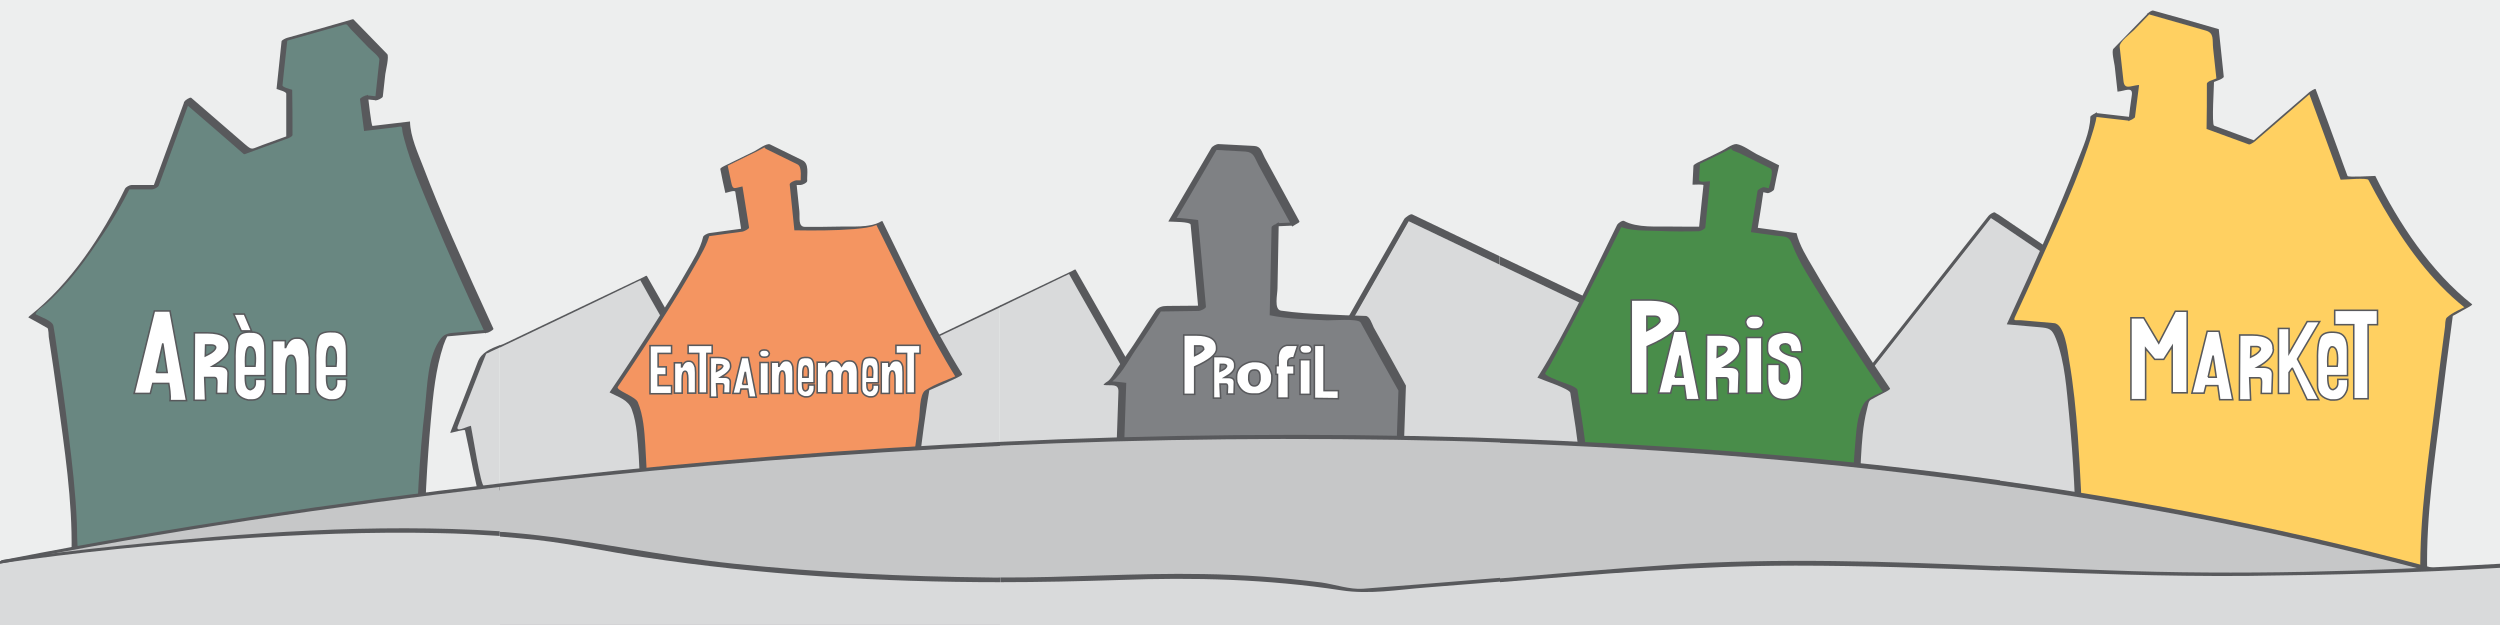 <?xml version="1.0" encoding="utf-8"?>
<!-- Generator: Adobe Illustrator 13.0.0, SVG Export Plug-In . SVG Version: 6.00 Build 14948)  -->
<!DOCTYPE svg PUBLIC "-//W3C//DTD SVG 1.1//EN" "http://www.w3.org/Graphics/SVG/1.1/DTD/svg11.dtd">
<svg version="1.1" id="Layer_1" xmlns="http://www.w3.org/2000/svg" xmlns:xlink="http://www.w3.org/1999/xlink" x="0px" y="0px"
	 width="800px" height="200px" viewBox="0 0 800 200" enable-background="new 0 0 800 200" xml:space="preserve">
<rect x="0" y="0" width="800" height="200" fill="#333333" stroke="none"/>
<pattern  x="-1" y="399" width="69" height="69" patternUnits="userSpaceOnUse" id="Polka_Dot_Pattern" viewBox="2.1 -70.9 69 69" overflow="visible">
	<g>
		<polygon fill="none" points="71.1,-1.9 2.1,-1.9 2.1,-70.9 71.1,-70.9 		"/>
		<polygon fill="#F7BC60" points="71.1,-1.9 2.1,-1.9 2.1,-70.9 71.1,-70.9 		"/>
		<g>
			<path fill="#FFFFFF" d="M61.8-71.7c0,0.1,0,0.1,0,0.2c-0.1,0.1-0.1,0.1-0.2,0.1c-0.1,0.1-0.1,0.3-0.1,0.4c-0.2,0.1,0,0.2,0,0.3
				c0,0,0,0.1,0,0.2c0,0.1,0,0.3,0.1,0.4c0.1,0.2,0.3,0.4,0.4,0.5c0.2,0.1,0.4,0.6,0.6,0.6c0.2,0,0.4-0.1,0.5-0.1
				c0.2,0,0.4,0,0.6-0.1c0.2-0.1,0.1-0.3,0.3-0.5c0.1-0.1,0.3,0,0.4-0.1c0.2-0.1,0.3-0.3,0.4-0.5c0-0.1,0-0.1,0-0.2
				c0-0.1,0.1-0.2,0.1-0.3c0-0.1-0.1-0.1-0.1-0.2c0-0.1,0-0.2,0-0.3c0-0.2,0-0.4-0.1-0.5c-0.4-0.7-1.2-0.9-2-0.8
				c-0.2,0-0.3,0.1-0.4,0.2c-0.2,0.1-0.1,0.2-0.3,0.2c-0.1,0-0.2,0.1-0.2,0.2C61.8-71.7,61.8-71.7,61.8-71.7
				C61.8-71.6,61.8-71.6,61.8-71.7"/>
			<path fill="#FFFFFF" d="M54.1-71.7c0,0.1,0,0.1,0,0.2c-0.1,0.1-0.1,0.1-0.2,0.1c-0.1,0.1-0.1,0.3-0.1,0.4c-0.2,0.1,0,0.2,0,0.3
				c0,0,0,0.1,0,0.2c0,0.1,0,0.3,0.1,0.4c0.1,0.2,0.3,0.4,0.4,0.5c0.2,0.1,0.4,0.6,0.6,0.6c0.2,0,0.4-0.1,0.5-0.1
				c0.2,0,0.4,0,0.6-0.1c0.2-0.1,0.1-0.3,0.3-0.5c0.1-0.1,0.3,0,0.4-0.1c0.2-0.1,0.3-0.3,0.4-0.5c0-0.1,0-0.1,0-0.2
				c0-0.1,0.1-0.2,0.1-0.3c0-0.1-0.1-0.1-0.1-0.2c0-0.1,0-0.2,0-0.3c0-0.2,0-0.4-0.1-0.5c-0.4-0.7-1.2-0.9-2-0.8
				c-0.2,0-0.3,0.1-0.4,0.2c-0.2,0.1-0.1,0.2-0.3,0.2c-0.1,0-0.2,0.1-0.2,0.2C54.1-71.7,54.1-71.7,54.1-71.7
				C54.1-71.6,54.1-71.6,54.1-71.7"/>
			<path fill="#FFFFFF" d="M46.4-71.7c0,0.1,0,0.1,0,0.2c-0.1,0.1-0.1,0.1-0.2,0.1c-0.1,0.1-0.1,0.3-0.1,0.4c-0.2,0.1,0,0.2,0,0.3
				c0,0,0,0.1,0,0.2c0,0.1,0,0.3,0.1,0.4c0.1,0.2,0.3,0.4,0.4,0.5c0.2,0.1,0.4,0.6,0.6,0.6c0.2,0,0.4-0.1,0.5-0.1
				c0.2,0,0.4,0,0.6-0.1c0.2-0.1,0.1-0.3,0.3-0.5c0.1-0.1,0.3,0,0.4-0.1c0.2-0.1,0.3-0.3,0.4-0.5c0-0.1,0-0.1,0-0.2
				c0-0.1,0.1-0.2,0.1-0.3c0-0.1-0.1-0.1-0.1-0.2c0-0.1,0-0.2,0-0.3c0-0.2,0-0.4-0.1-0.5c-0.4-0.7-1.2-0.9-2-0.8
				c-0.2,0-0.3,0.1-0.4,0.2c-0.2,0.1-0.1,0.2-0.3,0.2c-0.1,0-0.2,0.1-0.2,0.2C46.4-71.7,46.4-71.7,46.4-71.7
				C46.4-71.6,46.4-71.6,46.4-71.7"/>
			<path fill="#FFFFFF" d="M38.8-71.7c0,0.1,0,0.1,0,0.2c-0.1,0.1-0.1,0.1-0.2,0.1c-0.1,0.1-0.1,0.3-0.1,0.4c-0.2,0.1,0,0.2,0,0.3
				c0,0,0,0.1,0,0.2c0,0.1,0,0.3,0.1,0.4c0.1,0.2,0.3,0.4,0.4,0.5c0.2,0.1,0.4,0.6,0.6,0.6c0.2,0,0.4-0.1,0.5-0.1
				c0.2,0,0.4,0,0.6-0.1c0.2-0.1,0.1-0.3,0.3-0.5c0.1-0.1,0.3,0,0.4-0.1c0.2-0.1,0.3-0.3,0.4-0.5c0-0.1,0-0.1,0-0.2
				c0-0.1,0.1-0.2,0.1-0.3c0-0.1-0.1-0.1-0.1-0.2c0-0.1,0-0.2,0-0.3c0-0.2,0-0.4-0.1-0.5c-0.4-0.7-1.2-0.9-2-0.8
				c-0.2,0-0.3,0.1-0.4,0.2c-0.2,0.1-0.1,0.2-0.3,0.2c-0.1,0-0.2,0.1-0.2,0.2C38.8-71.7,38.8-71.7,38.8-71.7
				C38.8-71.6,38.8-71.6,38.8-71.7"/>
			<path fill="#FFFFFF" d="M31.1-71.7c0,0.1,0,0.1,0,0.2c-0.1,0.1-0.1,0.1-0.2,0.1c-0.1,0.1-0.1,0.3-0.1,0.4c-0.2,0.1,0,0.2,0,0.3
				c0,0,0,0.1,0,0.2c0,0.1,0,0.3,0.1,0.4c0.1,0.2,0.3,0.4,0.4,0.5c0.2,0.1,0.4,0.6,0.6,0.6c0.2,0,0.4-0.1,0.5-0.1
				c0.2,0,0.4,0,0.6-0.1c0.2-0.1,0.1-0.3,0.3-0.5c0.1-0.1,0.3,0,0.4-0.1c0.2-0.1,0.3-0.3,0.4-0.5c0-0.1,0-0.1,0-0.2
				c0-0.1,0.1-0.2,0.1-0.3c0-0.1-0.1-0.1-0.1-0.2c0-0.1,0-0.2,0-0.3c0-0.2,0-0.4-0.1-0.5c-0.4-0.7-1.2-0.9-2-0.8
				c-0.2,0-0.3,0.1-0.4,0.2c-0.2,0.1-0.1,0.2-0.3,0.2c-0.1,0-0.2,0.1-0.2,0.2C31.1-71.7,31.1-71.7,31.1-71.7
				C31.1-71.6,31.1-71.6,31.1-71.7"/>
			<path fill="#FFFFFF" d="M23.4-71.7c0,0.1,0,0.1,0,0.2c-0.1,0.1-0.1,0.1-0.2,0.1c-0.1,0.1-0.1,0.3-0.1,0.4c-0.2,0.1,0,0.2,0,0.3
				c0,0,0,0.1,0,0.2c0,0.1,0,0.3,0.1,0.4c0.1,0.2,0.3,0.4,0.4,0.5c0.2,0.1,0.4,0.6,0.6,0.6c0.2,0,0.4-0.1,0.5-0.1
				c0.2,0,0.4,0,0.6-0.1c0.2-0.1,0.1-0.3,0.3-0.5c0.1-0.1,0.3,0,0.4-0.1c0.2-0.1,0.3-0.3,0.4-0.5c0-0.1,0-0.1,0-0.2
				c0-0.1,0.1-0.2,0.1-0.3c0-0.1-0.1-0.1-0.1-0.2c0-0.1,0-0.2,0-0.3c0-0.2,0-0.4-0.1-0.5c-0.4-0.7-1.2-0.9-2-0.8
				c-0.2,0-0.3,0.1-0.4,0.2c-0.2,0.1-0.1,0.2-0.3,0.2c-0.1,0-0.2,0.1-0.2,0.2C23.4-71.7,23.4-71.7,23.4-71.7
				C23.4-71.6,23.4-71.6,23.4-71.7"/>
			<path fill="#FFFFFF" d="M15.8-71.7c0,0.1,0,0.1,0,0.2c-0.1,0.1-0.1,0.1-0.2,0.1c-0.1,0.1-0.1,0.3-0.1,0.4c-0.2,0.1,0,0.2,0,0.3
				c0,0,0,0.1,0,0.2c0,0.1,0,0.3,0.1,0.4c0.1,0.2,0.3,0.4,0.4,0.5c0.2,0.1,0.4,0.6,0.6,0.6c0.2,0,0.4-0.1,0.5-0.1
				c0.2,0,0.4,0,0.6-0.1c0.2-0.1,0.1-0.3,0.3-0.5c0.1-0.1,0.3,0,0.4-0.1c0.2-0.1,0.3-0.3,0.4-0.5c0-0.1,0-0.1,0-0.2
				c0-0.1,0.1-0.2,0.1-0.3c0-0.1-0.1-0.1-0.1-0.2c0-0.1,0-0.2,0-0.3c0-0.2,0-0.4-0.1-0.5c-0.4-0.7-1.2-0.9-2-0.8
				c-0.2,0-0.3,0.1-0.4,0.2c-0.2,0.1-0.1,0.2-0.3,0.2c-0.1,0-0.2,0.1-0.2,0.2C15.8-71.7,15.8-71.7,15.8-71.7
				C15.8-71.6,15.8-71.6,15.8-71.7"/>
			<path fill="#FFFFFF" d="M8.1-71.7c0,0.1,0,0.1,0,0.2C8-71.4,8-71.4,7.9-71.3c-0.1,0.1-0.1,0.3-0.1,0.4c-0.2,0.1,0,0.2,0,0.3
				c0,0,0,0.1,0,0.2c0,0.1,0,0.3,0.1,0.4c0.1,0.2,0.3,0.4,0.4,0.5c0.2,0.1,0.4,0.6,0.6,0.6c0.2,0,0.4-0.1,0.5-0.1
				c0.2,0,0.4,0,0.6-0.1c0.2-0.1,0.1-0.3,0.3-0.5c0.1-0.1,0.3,0,0.4-0.1c0.2-0.1,0.3-0.3,0.4-0.5c0-0.1,0-0.1,0-0.2
				c0-0.1,0.1-0.2,0.1-0.3c0-0.1-0.1-0.1-0.1-0.2c0-0.1,0-0.2,0-0.3c0-0.2,0-0.4-0.1-0.5c-0.4-0.7-1.2-0.9-2-0.8
				c-0.2,0-0.3,0.1-0.4,0.2c-0.2,0.1-0.1,0.2-0.3,0.2c-0.1,0-0.2,0.1-0.2,0.2C8.1-71.7,8.1-71.7,8.1-71.7
				C8.1-71.6,8.1-71.6,8.1-71.7"/>
			<path fill="#FFFFFF" d="M0.4-71.7c0,0.1,0,0.1,0,0.2c-0.1,0.1-0.1,0.1-0.2,0.1c-0.1,0.1-0.1,0.3-0.1,0.4c-0.2,0.1,0,0.2,0,0.3
				c0,0,0,0.1,0,0.2c0,0.1,0,0.3,0.1,0.4c0.1,0.2,0.3,0.4,0.4,0.5C0.8-69.4,1-69,1.2-68.9c0.2,0,0.4-0.1,0.5-0.1
				c0.2,0,0.4,0,0.6-0.1c0.2-0.1,0.1-0.3,0.3-0.5c0.1-0.1,0.3,0,0.4-0.1c0.2-0.1,0.3-0.3,0.4-0.5c0-0.1,0-0.1,0-0.2
				c0-0.1,0.1-0.2,0.1-0.3c0-0.1-0.1-0.1-0.1-0.2c0-0.1,0-0.2,0-0.3c0-0.2,0-0.4-0.1-0.5c-0.4-0.7-1.2-0.9-2-0.8
				c-0.2,0-0.3,0.1-0.4,0.2c-0.2,0.1-0.1,0.2-0.3,0.2c-0.1,0-0.2,0.1-0.2,0.2C0.4-71.7,0.4-71.7,0.4-71.7
				C0.4-71.6,0.4-71.6,0.4-71.7"/>
		</g>
		<g>
			<path fill="#FFFFFF" d="M69.4-71.7c0,0.1,0,0.1,0,0.2c-0.1,0.1-0.1,0.1-0.2,0.1c-0.1,0.1-0.1,0.3-0.1,0.4c-0.2,0.1,0,0.2,0,0.3
				c0,0,0,0.1,0,0.2c0,0.1,0,0.3,0.1,0.4c0.1,0.2,0.3,0.4,0.4,0.5c0.2,0.1,0.4,0.6,0.6,0.6c0.2,0,0.4-0.1,0.5-0.1
				c0.2,0,0.4,0,0.6-0.1c0.2-0.1,0.1-0.3,0.3-0.5c0.1-0.1,0.3,0,0.4-0.1c0.2-0.1,0.3-0.3,0.4-0.5c0-0.1,0-0.1,0-0.2
				c0-0.1,0.1-0.2,0.1-0.3c0-0.1-0.1-0.1-0.1-0.2c0-0.1,0-0.2,0-0.3c0-0.2,0-0.4-0.1-0.5c-0.4-0.7-1.2-0.9-2-0.8
				c-0.2,0-0.3,0.1-0.4,0.2c-0.2,0.1-0.1,0.2-0.3,0.2c-0.1,0-0.2,0.1-0.2,0.2C69.4-71.7,69.4-71.7,69.4-71.7
				C69.4-71.6,69.4-71.6,69.4-71.7"/>
		</g>
		<path fill="#FFFFFF" d="M0.5-71.7c0,0.1,0,0.1,0,0.2c-0.1,0.1-0.1,0.1-0.2,0.1c-0.1,0.1-0.1,0.3-0.1,0.4c-0.2,0.1,0,0.2,0,0.3
			c0,0,0,0.1,0,0.2c0,0.1,0,0.3,0.1,0.4c0.1,0.2,0.3,0.4,0.4,0.5C0.9-69.4,1-69,1.3-68.9c0.2,0,0.4-0.1,0.5-0.1c0.2,0,0.4,0,0.6-0.1
			c0.2-0.1,0.1-0.3,0.3-0.5c0.1-0.1,0.3,0,0.4-0.1c0.2-0.1,0.3-0.3,0.4-0.5c0-0.1,0-0.1,0-0.2c0-0.1,0.1-0.2,0.1-0.3
			c0-0.1-0.1-0.1-0.1-0.2c0-0.1,0-0.2,0-0.3c0-0.2,0-0.4-0.1-0.5c-0.4-0.7-1.2-0.9-2-0.8c-0.2,0-0.3,0.1-0.4,0.2
			c-0.2,0.1-0.1,0.2-0.3,0.2c-0.1,0-0.2,0.1-0.2,0.2C0.5-71.7,0.5-71.7,0.5-71.7C0.5-71.6,0.5-71.6,0.5-71.7"/>
		<g>
			<g>
				<path fill="#FFFFFF" d="M69.4-64c0,0.1,0,0.1,0,0.2c-0.1,0.1-0.1,0.1-0.2,0.1c-0.1,0.1-0.1,0.3-0.1,0.4c-0.2,0.1,0,0.2,0,0.3
					c0,0,0,0.1,0,0.2c0,0.1,0,0.3,0.1,0.4c0.1,0.2,0.3,0.4,0.4,0.5c0.2,0.1,0.4,0.6,0.6,0.6c0.2,0,0.4-0.1,0.5-0.1
					c0.2,0,0.4,0,0.6-0.1c0.2-0.1,0.1-0.3,0.3-0.5c0.1-0.1,0.3,0,0.4-0.1c0.2-0.1,0.3-0.3,0.4-0.5c0-0.1,0-0.1,0-0.2
					c0-0.1,0.1-0.2,0.1-0.3c0-0.1-0.1-0.1-0.1-0.2c0-0.1,0-0.2,0-0.3c0-0.2,0-0.4-0.1-0.5c-0.4-0.7-1.2-0.9-2-0.8
					c-0.2,0-0.3,0.1-0.4,0.2c-0.2,0.1-0.1,0.2-0.3,0.2c-0.1,0-0.2,0.1-0.2,0.2C69.4-64,69.4-64.1,69.4-64C69.4-64,69.4-64,69.4-64"
					/>
				<path fill="#FFFFFF" d="M61.8-64c0,0.1,0,0.1,0,0.2c-0.1,0.1-0.1,0.1-0.2,0.1c-0.1,0.1-0.1,0.3-0.1,0.4c-0.2,0.1,0,0.2,0,0.3
					c0,0,0,0.1,0,0.2c0,0.1,0,0.3,0.1,0.4c0.1,0.2,0.3,0.4,0.4,0.5c0.2,0.1,0.4,0.6,0.6,0.6c0.2,0,0.4-0.1,0.5-0.1
					c0.2,0,0.4,0,0.6-0.1c0.2-0.1,0.1-0.3,0.3-0.5c0.1-0.1,0.3,0,0.4-0.1c0.2-0.1,0.3-0.3,0.4-0.5c0-0.1,0-0.1,0-0.2
					c0-0.1,0.1-0.2,0.1-0.3c0-0.1-0.1-0.1-0.1-0.2c0-0.1,0-0.2,0-0.3c0-0.2,0-0.4-0.1-0.5c-0.4-0.7-1.2-0.9-2-0.8
					c-0.2,0-0.3,0.1-0.4,0.2c-0.2,0.1-0.1,0.2-0.3,0.2c-0.1,0-0.2,0.1-0.2,0.2C61.8-64,61.8-64.1,61.8-64C61.8-64,61.8-64,61.8-64"
					/>
				<path fill="#FFFFFF" d="M54.1-64c0,0.1,0,0.1,0,0.2c-0.1,0.1-0.1,0.1-0.2,0.1c-0.1,0.1-0.1,0.3-0.1,0.4c-0.2,0.1,0,0.2,0,0.3
					c0,0,0,0.1,0,0.2c0,0.1,0,0.3,0.1,0.4c0.1,0.2,0.3,0.4,0.4,0.5c0.2,0.1,0.4,0.6,0.6,0.6c0.2,0,0.4-0.1,0.5-0.1
					c0.2,0,0.4,0,0.6-0.1c0.2-0.1,0.1-0.3,0.3-0.5c0.1-0.1,0.3,0,0.4-0.1c0.2-0.1,0.3-0.3,0.4-0.5c0-0.1,0-0.1,0-0.2
					c0-0.1,0.1-0.2,0.1-0.3c0-0.1-0.1-0.1-0.1-0.2c0-0.1,0-0.2,0-0.3c0-0.2,0-0.4-0.1-0.5c-0.4-0.7-1.2-0.9-2-0.8
					c-0.2,0-0.3,0.1-0.4,0.2c-0.2,0.1-0.1,0.2-0.3,0.2c-0.1,0-0.2,0.1-0.2,0.2C54.1-64,54.1-64.1,54.1-64C54.1-64,54.1-64,54.1-64"
					/>
				<path fill="#FFFFFF" d="M46.5-64c0,0.1,0,0.1,0,0.2c-0.1,0.1-0.1,0.1-0.2,0.1c-0.1,0.1-0.1,0.3-0.1,0.4c-0.2,0.1,0,0.2,0,0.3
					c0,0,0,0.1,0,0.2c0,0.1,0,0.3,0.1,0.4c0.1,0.2,0.3,0.4,0.4,0.5c0.2,0.1,0.4,0.6,0.6,0.6c0.2,0,0.4-0.1,0.5-0.1
					c0.2,0,0.4,0,0.6-0.1c0.2-0.1,0.1-0.3,0.3-0.5c0.1-0.1,0.3,0,0.4-0.1c0.2-0.1,0.3-0.3,0.4-0.5c0-0.1,0-0.1,0-0.2
					c0-0.1,0.1-0.2,0.1-0.3c0-0.1-0.1-0.1-0.1-0.2c0-0.1,0-0.2,0-0.3c0-0.2,0-0.4-0.1-0.5c-0.4-0.7-1.2-0.9-2-0.8
					c-0.2,0-0.3,0.1-0.4,0.2c-0.2,0.1-0.1,0.2-0.3,0.2c-0.1,0-0.2,0.1-0.2,0.2C46.5-64,46.5-64.1,46.5-64C46.5-64,46.5-64,46.5-64"
					/>
				<path fill="#FFFFFF" d="M38.8-64c0,0.1,0,0.1,0,0.2c-0.1,0.1-0.1,0.1-0.2,0.1c-0.1,0.1-0.1,0.3-0.1,0.4c-0.2,0.1,0,0.2,0,0.3
					c0,0,0,0.1,0,0.2c0,0.1,0,0.3,0.1,0.4c0.1,0.2,0.3,0.4,0.4,0.5c0.2,0.1,0.4,0.6,0.6,0.6c0.2,0,0.4-0.1,0.5-0.1
					c0.2,0,0.4,0,0.6-0.1c0.2-0.1,0.1-0.3,0.3-0.5c0.1-0.1,0.3,0,0.4-0.1c0.2-0.1,0.3-0.3,0.4-0.5c0-0.1,0-0.1,0-0.2
					c0-0.1,0.1-0.2,0.1-0.3c0-0.1-0.1-0.1-0.1-0.2c0-0.1,0-0.2,0-0.3c0-0.2,0-0.4-0.1-0.5c-0.4-0.7-1.2-0.9-2-0.8
					c-0.2,0-0.3,0.1-0.4,0.2c-0.2,0.1-0.1,0.2-0.3,0.2c-0.1,0-0.2,0.1-0.2,0.2C38.8-64,38.8-64.1,38.8-64C38.8-64,38.8-64,38.8-64"
					/>
				<path fill="#FFFFFF" d="M31.1-64c0,0.1,0,0.1,0,0.2c-0.1,0.1-0.1,0.1-0.2,0.1c-0.1,0.1-0.1,0.3-0.1,0.4c-0.2,0.1,0,0.2,0,0.3
					c0,0,0,0.1,0,0.2c0,0.1,0,0.3,0.1,0.4c0.1,0.2,0.3,0.4,0.4,0.5c0.2,0.1,0.4,0.6,0.6,0.6c0.2,0,0.4-0.1,0.5-0.1
					c0.2,0,0.4,0,0.6-0.1c0.2-0.1,0.1-0.3,0.3-0.5c0.1-0.1,0.3,0,0.4-0.1c0.2-0.1,0.3-0.3,0.4-0.5c0-0.1,0-0.1,0-0.2
					c0-0.1,0.1-0.2,0.1-0.3c0-0.1-0.1-0.1-0.1-0.2c0-0.1,0-0.2,0-0.3c0-0.2,0-0.4-0.1-0.5c-0.4-0.7-1.2-0.9-2-0.8
					c-0.2,0-0.3,0.1-0.4,0.2c-0.2,0.1-0.1,0.2-0.3,0.2c-0.1,0-0.2,0.1-0.2,0.2C31.1-64,31.1-64.1,31.1-64C31.1-64,31.1-64,31.1-64"
					/>
				<path fill="#FFFFFF" d="M23.5-64c0,0.1,0,0.1,0,0.2c-0.1,0.1-0.1,0.1-0.2,0.1c-0.1,0.1-0.1,0.3-0.1,0.4c-0.2,0.1,0,0.2,0,0.3
					c0,0,0,0.1,0,0.2c0,0.1,0,0.3,0.1,0.4c0.1,0.2,0.3,0.4,0.4,0.5c0.2,0.1,0.4,0.6,0.6,0.6c0.2,0,0.4-0.1,0.5-0.1
					c0.2,0,0.4,0,0.6-0.1c0.2-0.1,0.1-0.3,0.3-0.5c0.1-0.1,0.3,0,0.4-0.1c0.2-0.1,0.3-0.3,0.4-0.5c0-0.1,0-0.1,0-0.2
					c0-0.1,0.1-0.2,0.1-0.3c0-0.1-0.1-0.1-0.1-0.2c0-0.1,0-0.2,0-0.3c0-0.2,0-0.4-0.1-0.5c-0.4-0.7-1.2-0.9-2-0.8
					c-0.2,0-0.3,0.1-0.4,0.2c-0.2,0.1-0.1,0.2-0.3,0.2c-0.1,0-0.2,0.1-0.2,0.2C23.5-64,23.5-64.1,23.5-64C23.5-64,23.5-64,23.5-64"
					/>
				<path fill="#FFFFFF" d="M15.8-64c0,0.1,0,0.1,0,0.2c-0.1,0.1-0.1,0.1-0.2,0.1c-0.1,0.1-0.1,0.3-0.1,0.4c-0.2,0.1,0,0.2,0,0.3
					c0,0,0,0.1,0,0.2c0,0.1,0,0.3,0.1,0.4c0.1,0.2,0.3,0.4,0.4,0.5c0.2,0.1,0.4,0.6,0.6,0.6c0.2,0,0.4-0.1,0.5-0.1
					c0.2,0,0.4,0,0.6-0.1c0.2-0.1,0.1-0.3,0.3-0.5c0.1-0.1,0.3,0,0.4-0.1c0.2-0.1,0.3-0.3,0.4-0.5c0-0.1,0-0.1,0-0.2
					c0-0.1,0.1-0.2,0.1-0.3c0-0.1-0.1-0.1-0.1-0.2c0-0.1,0-0.2,0-0.3c0-0.2,0-0.4-0.1-0.5c-0.4-0.7-1.2-0.9-2-0.8
					c-0.2,0-0.3,0.1-0.4,0.2c-0.2,0.1-0.1,0.2-0.3,0.2c-0.1,0-0.2,0.1-0.2,0.2C15.8-64,15.8-64.1,15.8-64C15.8-64,15.8-64,15.8-64"
					/>
				<path fill="#FFFFFF" d="M8.2-64c0,0.1,0,0.1,0,0.2C8.1-63.7,8-63.7,8-63.7c-0.1,0.1-0.1,0.3-0.1,0.4c-0.2,0.1,0,0.2,0,0.3
					c0,0,0,0.1,0,0.2c0,0.1,0,0.3,0.1,0.4C8-62.2,8.2-62,8.3-61.9c0.2,0.1,0.4,0.6,0.6,0.6c0.2,0,0.4-0.1,0.5-0.1
					c0.2,0,0.4,0,0.6-0.1c0.2-0.1,0.1-0.3,0.3-0.5c0.1-0.1,0.3,0,0.4-0.1c0.2-0.1,0.3-0.3,0.4-0.5c0-0.1,0-0.1,0-0.2
					c0-0.1,0.1-0.2,0.1-0.3c0-0.1-0.1-0.1-0.1-0.2c0-0.1,0-0.2,0-0.3c0-0.2,0-0.4-0.1-0.5c-0.4-0.7-1.2-0.9-2-0.8
					c-0.2,0-0.3,0.1-0.4,0.2c-0.2,0.1-0.1,0.2-0.3,0.2c-0.1,0-0.2,0.1-0.2,0.2C8.2-64,8.2-64.1,8.2-64C8.1-64,8.1-64,8.2-64"/>
				<path fill="#FFFFFF" d="M0.5-64c0,0.1,0,0.1,0,0.2c-0.1,0.1-0.1,0.1-0.2,0.1c-0.1,0.1-0.1,0.3-0.1,0.4c-0.2,0.1,0,0.2,0,0.3
					c0,0,0,0.1,0,0.2c0,0.1,0,0.3,0.1,0.4c0.1,0.2,0.3,0.4,0.4,0.5c0.2,0.1,0.4,0.6,0.6,0.6c0.2,0,0.4-0.1,0.5-0.1
					c0.2,0,0.4,0,0.6-0.1c0.2-0.1,0.1-0.3,0.3-0.5C2.8-62,3-61.9,3.1-62c0.2-0.1,0.3-0.3,0.4-0.5c0-0.1,0-0.1,0-0.2
					c0-0.1,0.1-0.2,0.1-0.3c0-0.1-0.1-0.1-0.1-0.2c0-0.1,0-0.2,0-0.3c0-0.2,0-0.4-0.1-0.5c-0.4-0.7-1.2-0.9-2-0.8
					c-0.2,0-0.3,0.1-0.4,0.2c-0.2,0.1-0.1,0.2-0.3,0.2c-0.1,0-0.2,0.1-0.2,0.2C0.5-64,0.5-64.1,0.5-64C0.5-64,0.5-64,0.5-64"/>
			</g>
			<g>
				<path fill="#FFFFFF" d="M69.4-56.3c0,0.1,0,0.1,0,0.2c-0.1,0.1-0.1,0.1-0.2,0.1c-0.1,0.1-0.1,0.3-0.1,0.4c-0.2,0.1,0,0.2,0,0.3
					c0,0,0,0.1,0,0.2c0,0.1,0,0.3,0.1,0.4c0.1,0.2,0.3,0.4,0.4,0.5c0.2,0.1,0.4,0.6,0.6,0.6c0.2,0,0.4-0.1,0.5-0.1
					c0.2,0,0.4,0,0.6-0.1c0.2-0.1,0.1-0.3,0.3-0.5c0.1-0.1,0.3,0,0.4-0.1c0.2-0.1,0.3-0.3,0.4-0.5c0-0.1,0-0.1,0-0.2
					c0-0.1,0.1-0.2,0.1-0.3c0-0.1-0.1-0.1-0.1-0.2c0-0.1,0-0.2,0-0.3c0-0.2,0-0.4-0.1-0.5c-0.4-0.7-1.2-0.9-2-0.8
					c-0.2,0-0.3,0.1-0.4,0.2c-0.2,0.1-0.1,0.2-0.3,0.2c-0.1,0-0.2,0.1-0.2,0.2C69.4-56.4,69.4-56.4,69.4-56.3
					C69.4-56.3,69.4-56.3,69.4-56.3"/>
				<path fill="#FFFFFF" d="M61.8-56.3c0,0.1,0,0.1,0,0.2c-0.1,0.1-0.1,0.1-0.2,0.1c-0.1,0.1-0.1,0.3-0.1,0.4c-0.2,0.1,0,0.2,0,0.3
					c0,0,0,0.1,0,0.2c0,0.1,0,0.3,0.1,0.4c0.1,0.2,0.3,0.4,0.4,0.5c0.2,0.1,0.4,0.6,0.6,0.6c0.2,0,0.4-0.1,0.5-0.1
					c0.2,0,0.4,0,0.6-0.1c0.2-0.1,0.1-0.3,0.3-0.5c0.1-0.1,0.3,0,0.4-0.1c0.2-0.1,0.3-0.3,0.4-0.5c0-0.1,0-0.1,0-0.2
					c0-0.1,0.1-0.2,0.1-0.3c0-0.1-0.1-0.1-0.1-0.2c0-0.1,0-0.2,0-0.3c0-0.2,0-0.4-0.1-0.5c-0.4-0.7-1.2-0.9-2-0.8
					c-0.2,0-0.3,0.1-0.4,0.2c-0.2,0.1-0.1,0.2-0.3,0.2c-0.1,0-0.2,0.1-0.2,0.2C61.8-56.4,61.8-56.4,61.8-56.3
					C61.8-56.3,61.8-56.3,61.8-56.3"/>
				<path fill="#FFFFFF" d="M54.1-56.3c0,0.1,0,0.1,0,0.2C54-56.1,54-56.1,53.9-56c-0.1,0.1-0.1,0.3-0.1,0.4c-0.2,0.1,0,0.2,0,0.3
					c0,0,0,0.1,0,0.2c0,0.1,0,0.3,0.1,0.4c0.1,0.2,0.3,0.4,0.4,0.5c0.2,0.1,0.4,0.6,0.6,0.6c0.2,0,0.4-0.1,0.5-0.1
					c0.2,0,0.4,0,0.6-0.1c0.2-0.1,0.1-0.3,0.3-0.5c0.1-0.1,0.3,0,0.4-0.1c0.2-0.1,0.3-0.3,0.4-0.5c0-0.1,0-0.1,0-0.2
					c0-0.1,0.1-0.2,0.1-0.3c0-0.1-0.1-0.1-0.1-0.2c0-0.1,0-0.2,0-0.3c0-0.2,0-0.4-0.1-0.5c-0.4-0.7-1.2-0.9-2-0.8
					c-0.2,0-0.3,0.1-0.4,0.2c-0.2,0.1-0.1,0.2-0.3,0.2c-0.1,0-0.2,0.1-0.2,0.2C54.1-56.4,54.1-56.4,54.1-56.3
					C54.1-56.3,54.1-56.3,54.1-56.3"/>
				<path fill="#FFFFFF" d="M46.5-56.3c0,0.1,0,0.1,0,0.2c-0.1,0.1-0.1,0.1-0.2,0.1c-0.1,0.1-0.1,0.3-0.1,0.4c-0.2,0.1,0,0.2,0,0.3
					c0,0,0,0.1,0,0.2c0,0.1,0,0.3,0.1,0.4c0.1,0.2,0.3,0.4,0.4,0.5c0.2,0.1,0.4,0.6,0.6,0.6c0.2,0,0.4-0.1,0.5-0.1
					c0.2,0,0.4,0,0.6-0.1c0.2-0.1,0.1-0.3,0.3-0.5c0.1-0.1,0.3,0,0.4-0.1c0.2-0.1,0.3-0.3,0.4-0.5c0-0.1,0-0.1,0-0.2
					c0-0.1,0.1-0.2,0.1-0.3c0-0.1-0.1-0.1-0.1-0.2c0-0.1,0-0.2,0-0.3c0-0.2,0-0.4-0.1-0.5c-0.4-0.7-1.2-0.9-2-0.8
					c-0.2,0-0.3,0.1-0.4,0.2c-0.2,0.1-0.1,0.2-0.3,0.2c-0.1,0-0.2,0.1-0.2,0.2C46.5-56.4,46.5-56.4,46.5-56.3
					C46.5-56.3,46.5-56.3,46.5-56.3"/>
				<path fill="#FFFFFF" d="M38.8-56.3c0,0.1,0,0.1,0,0.2c-0.1,0.1-0.1,0.1-0.2,0.1c-0.1,0.1-0.1,0.3-0.1,0.4c-0.2,0.1,0,0.2,0,0.3
					c0,0,0,0.1,0,0.2c0,0.1,0,0.3,0.1,0.4c0.1,0.2,0.3,0.4,0.4,0.5c0.2,0.1,0.4,0.6,0.6,0.6c0.2,0,0.4-0.1,0.5-0.1
					c0.2,0,0.4,0,0.6-0.1c0.2-0.1,0.1-0.3,0.3-0.5c0.1-0.1,0.3,0,0.4-0.1c0.2-0.1,0.3-0.3,0.4-0.5c0-0.1,0-0.1,0-0.2
					c0-0.1,0.1-0.2,0.1-0.3c0-0.1-0.1-0.1-0.1-0.2c0-0.1,0-0.2,0-0.3c0-0.2,0-0.4-0.1-0.5c-0.4-0.7-1.2-0.9-2-0.8
					c-0.2,0-0.3,0.1-0.4,0.2c-0.2,0.1-0.1,0.2-0.3,0.2c-0.1,0-0.2,0.1-0.2,0.2C38.8-56.4,38.8-56.4,38.8-56.3
					C38.8-56.3,38.8-56.3,38.8-56.3"/>
				<path fill="#FFFFFF" d="M31.1-56.3c0,0.1,0,0.1,0,0.2c-0.1,0.1-0.1,0.1-0.2,0.1c-0.1,0.1-0.1,0.3-0.1,0.4c-0.2,0.1,0,0.2,0,0.3
					c0,0,0,0.1,0,0.2c0,0.1,0,0.3,0.1,0.4c0.1,0.2,0.3,0.4,0.4,0.5c0.2,0.1,0.4,0.6,0.6,0.6c0.2,0,0.4-0.1,0.5-0.1
					c0.2,0,0.4,0,0.6-0.1c0.2-0.1,0.1-0.3,0.3-0.5c0.1-0.1,0.3,0,0.4-0.1c0.2-0.1,0.3-0.3,0.4-0.5c0-0.1,0-0.1,0-0.2
					c0-0.1,0.1-0.2,0.1-0.3c0-0.1-0.1-0.1-0.1-0.2c0-0.1,0-0.2,0-0.3c0-0.2,0-0.4-0.1-0.5c-0.4-0.7-1.2-0.9-2-0.8
					c-0.2,0-0.3,0.1-0.4,0.2c-0.2,0.1-0.1,0.2-0.3,0.2c-0.1,0-0.2,0.1-0.2,0.2C31.1-56.4,31.1-56.4,31.1-56.3
					C31.1-56.3,31.1-56.3,31.1-56.3"/>
				<path fill="#FFFFFF" d="M23.5-56.3c0,0.1,0,0.1,0,0.2c-0.1,0.1-0.1,0.1-0.2,0.1c-0.1,0.1-0.1,0.3-0.1,0.4c-0.2,0.1,0,0.2,0,0.3
					c0,0,0,0.1,0,0.2c0,0.1,0,0.3,0.1,0.4c0.1,0.2,0.3,0.4,0.4,0.5c0.2,0.1,0.4,0.6,0.6,0.6c0.2,0,0.4-0.1,0.5-0.1
					c0.2,0,0.4,0,0.6-0.1c0.2-0.1,0.1-0.3,0.3-0.5c0.1-0.1,0.3,0,0.4-0.1c0.2-0.1,0.3-0.3,0.4-0.5c0-0.1,0-0.1,0-0.2
					c0-0.1,0.1-0.2,0.1-0.3c0-0.1-0.1-0.1-0.1-0.2c0-0.1,0-0.2,0-0.3c0-0.2,0-0.4-0.1-0.5c-0.4-0.7-1.2-0.9-2-0.8
					c-0.2,0-0.3,0.1-0.4,0.2c-0.2,0.1-0.1,0.2-0.3,0.2c-0.1,0-0.2,0.1-0.2,0.2C23.5-56.4,23.5-56.4,23.5-56.3
					C23.5-56.3,23.5-56.3,23.5-56.3"/>
				<path fill="#FFFFFF" d="M15.8-56.3c0,0.1,0,0.1,0,0.2c-0.1,0.1-0.1,0.1-0.2,0.1c-0.1,0.1-0.1,0.3-0.1,0.4c-0.2,0.1,0,0.2,0,0.3
					c0,0,0,0.1,0,0.2c0,0.1,0,0.3,0.1,0.4c0.1,0.2,0.3,0.4,0.4,0.5c0.2,0.1,0.4,0.6,0.6,0.6c0.2,0,0.4-0.1,0.5-0.1
					c0.2,0,0.4,0,0.6-0.1c0.2-0.1,0.1-0.3,0.3-0.5c0.1-0.1,0.3,0,0.4-0.1c0.2-0.1,0.3-0.3,0.4-0.5c0-0.1,0-0.1,0-0.2
					c0-0.1,0.1-0.2,0.1-0.3c0-0.1-0.1-0.1-0.1-0.2c0-0.1,0-0.2,0-0.3c0-0.2,0-0.4-0.1-0.5c-0.4-0.7-1.2-0.9-2-0.8
					c-0.2,0-0.3,0.1-0.4,0.2c-0.2,0.1-0.1,0.2-0.3,0.2c-0.1,0-0.2,0.1-0.2,0.2C15.8-56.4,15.8-56.4,15.8-56.3
					C15.8-56.3,15.8-56.3,15.8-56.3"/>
				<path fill="#FFFFFF" d="M8.2-56.3c0,0.1,0,0.1,0,0.2C8.1-56.1,8-56.1,8-56c-0.1,0.1-0.1,0.3-0.1,0.4c-0.2,0.1,0,0.2,0,0.3
					c0,0,0,0.1,0,0.2c0,0.1,0,0.3,0.1,0.4c0.1,0.2,0.3,0.4,0.4,0.5c0.2,0.1,0.4,0.6,0.6,0.6c0.2,0,0.4-0.1,0.5-0.1
					c0.2,0,0.4,0,0.6-0.1c0.2-0.1,0.1-0.3,0.3-0.5c0.1-0.1,0.3,0,0.4-0.1c0.2-0.1,0.3-0.3,0.4-0.5c0-0.1,0-0.1,0-0.2
					c0-0.1,0.1-0.2,0.1-0.3c0-0.1-0.1-0.1-0.1-0.2c0-0.1,0-0.2,0-0.3c0-0.2,0-0.4-0.1-0.5c-0.4-0.7-1.2-0.9-2-0.8
					c-0.2,0-0.3,0.1-0.4,0.2c-0.2,0.1-0.1,0.2-0.3,0.2c-0.1,0-0.2,0.1-0.2,0.2C8.2-56.4,8.2-56.4,8.2-56.3
					C8.1-56.3,8.1-56.3,8.2-56.3"/>
				<path fill="#FFFFFF" d="M0.5-56.3c0,0.1,0,0.1,0,0.2c-0.1,0.1-0.1,0.1-0.2,0.1c-0.1,0.1-0.1,0.3-0.1,0.4c-0.2,0.1,0,0.2,0,0.3
					c0,0,0,0.1,0,0.2c0,0.1,0,0.3,0.1,0.4c0.1,0.2,0.3,0.4,0.4,0.5c0.2,0.1,0.4,0.6,0.6,0.6c0.2,0,0.4-0.1,0.5-0.1
					c0.2,0,0.4,0,0.6-0.1c0.2-0.1,0.1-0.3,0.3-0.5c0.1-0.1,0.3,0,0.4-0.1c0.2-0.1,0.3-0.3,0.4-0.5c0-0.1,0-0.1,0-0.2
					c0-0.1,0.1-0.2,0.1-0.3c0-0.1-0.1-0.1-0.1-0.2c0-0.1,0-0.2,0-0.3c0-0.2,0-0.4-0.1-0.5c-0.4-0.7-1.2-0.9-2-0.8
					c-0.2,0-0.3,0.1-0.4,0.2c-0.2,0.1-0.1,0.2-0.3,0.2c-0.1,0-0.2,0.1-0.2,0.2C0.5-56.4,0.5-56.4,0.5-56.3
					C0.5-56.3,0.5-56.3,0.5-56.3"/>
			</g>
			<g>
				<path fill="#FFFFFF" d="M69.4-48.7c0,0.1,0,0.1,0,0.2c-0.1,0.1-0.1,0.1-0.2,0.1c-0.1,0.1-0.1,0.3-0.1,0.4c-0.2,0.1,0,0.2,0,0.3
					c0,0,0,0.1,0,0.2c0,0.1,0,0.3,0.1,0.4c0.1,0.2,0.3,0.4,0.4,0.5c0.2,0.1,0.4,0.6,0.6,0.6c0.2,0,0.4-0.1,0.5-0.1
					c0.2,0,0.4,0,0.6-0.1c0.2-0.1,0.1-0.3,0.3-0.5c0.1-0.1,0.3,0,0.4-0.1c0.2-0.1,0.3-0.3,0.4-0.5c0-0.1,0-0.1,0-0.2
					c0-0.1,0.1-0.2,0.1-0.3c0-0.1-0.1-0.1-0.1-0.2c0-0.1,0-0.2,0-0.3c0-0.2,0-0.4-0.1-0.5c-0.4-0.7-1.2-0.9-2-0.8
					c-0.2,0-0.3,0.1-0.4,0.2c-0.2,0.1-0.1,0.2-0.3,0.2c-0.1,0-0.2,0.1-0.2,0.2C69.4-48.7,69.4-48.8,69.4-48.7
					C69.4-48.7,69.4-48.7,69.4-48.7"/>
				<path fill="#FFFFFF" d="M61.8-48.7c0,0.1,0,0.1,0,0.2c-0.1,0.1-0.1,0.1-0.2,0.1c-0.1,0.1-0.1,0.3-0.1,0.4c-0.2,0.1,0,0.2,0,0.3
					c0,0,0,0.1,0,0.2c0,0.1,0,0.3,0.1,0.4c0.1,0.2,0.3,0.4,0.4,0.5c0.2,0.1,0.4,0.6,0.6,0.6c0.2,0,0.4-0.1,0.5-0.1
					c0.2,0,0.4,0,0.6-0.1c0.2-0.1,0.1-0.3,0.3-0.5c0.1-0.1,0.3,0,0.4-0.1c0.2-0.1,0.3-0.3,0.4-0.5c0-0.1,0-0.1,0-0.2
					c0-0.1,0.1-0.2,0.1-0.3c0-0.1-0.1-0.1-0.1-0.2c0-0.1,0-0.2,0-0.3c0-0.2,0-0.4-0.1-0.5c-0.4-0.7-1.2-0.9-2-0.8
					c-0.2,0-0.3,0.1-0.4,0.2c-0.2,0.1-0.1,0.2-0.3,0.2c-0.1,0-0.2,0.1-0.2,0.2C61.8-48.7,61.8-48.8,61.8-48.7
					C61.8-48.7,61.8-48.7,61.8-48.7"/>
				<path fill="#FFFFFF" d="M54.1-48.7c0,0.1,0,0.1,0,0.2c-0.1,0.1-0.1,0.1-0.2,0.1c-0.1,0.1-0.1,0.3-0.1,0.4c-0.2,0.1,0,0.2,0,0.3
					c0,0,0,0.1,0,0.2c0,0.1,0,0.3,0.1,0.4c0.1,0.2,0.3,0.4,0.4,0.5c0.2,0.1,0.4,0.6,0.6,0.6c0.2,0,0.4-0.1,0.5-0.1
					c0.2,0,0.4,0,0.6-0.1c0.2-0.1,0.1-0.3,0.3-0.5c0.1-0.1,0.3,0,0.4-0.1c0.2-0.1,0.3-0.3,0.4-0.5c0-0.1,0-0.1,0-0.2
					c0-0.1,0.1-0.2,0.1-0.3c0-0.1-0.1-0.1-0.1-0.2c0-0.1,0-0.2,0-0.3c0-0.2,0-0.4-0.1-0.5c-0.4-0.7-1.2-0.9-2-0.8
					c-0.2,0-0.3,0.1-0.4,0.2c-0.2,0.1-0.1,0.2-0.3,0.2c-0.1,0-0.2,0.1-0.2,0.2C54.1-48.7,54.1-48.8,54.1-48.7
					C54.1-48.7,54.1-48.7,54.1-48.7"/>
				<path fill="#FFFFFF" d="M46.5-48.7c0,0.1,0,0.1,0,0.2c-0.1,0.1-0.1,0.1-0.2,0.1c-0.1,0.1-0.1,0.3-0.1,0.4c-0.2,0.1,0,0.2,0,0.3
					c0,0,0,0.1,0,0.2c0,0.1,0,0.3,0.1,0.4c0.1,0.2,0.3,0.4,0.4,0.5c0.2,0.1,0.4,0.6,0.6,0.6c0.2,0,0.4-0.1,0.5-0.1
					c0.2,0,0.4,0,0.6-0.1c0.2-0.1,0.1-0.3,0.3-0.5c0.1-0.1,0.3,0,0.4-0.1c0.2-0.1,0.3-0.3,0.4-0.5c0-0.1,0-0.1,0-0.2
					c0-0.1,0.1-0.2,0.1-0.3c0-0.1-0.1-0.1-0.1-0.2c0-0.1,0-0.2,0-0.3c0-0.2,0-0.4-0.1-0.5c-0.4-0.7-1.2-0.9-2-0.8
					c-0.2,0-0.3,0.1-0.4,0.2c-0.2,0.1-0.1,0.2-0.3,0.2c-0.1,0-0.2,0.1-0.2,0.2C46.5-48.7,46.5-48.8,46.5-48.7
					C46.5-48.7,46.5-48.7,46.5-48.7"/>
				<path fill="#FFFFFF" d="M38.8-48.7c0,0.1,0,0.1,0,0.2c-0.1,0.1-0.1,0.1-0.2,0.1c-0.1,0.1-0.1,0.3-0.1,0.4c-0.2,0.1,0,0.2,0,0.3
					c0,0,0,0.1,0,0.2c0,0.1,0,0.3,0.1,0.4c0.1,0.2,0.3,0.4,0.4,0.5c0.2,0.1,0.4,0.6,0.6,0.6c0.2,0,0.4-0.1,0.5-0.1
					c0.2,0,0.4,0,0.6-0.1c0.2-0.1,0.1-0.3,0.3-0.5c0.1-0.1,0.3,0,0.4-0.1c0.2-0.1,0.3-0.3,0.4-0.5c0-0.1,0-0.1,0-0.2
					c0-0.1,0.1-0.2,0.1-0.3c0-0.1-0.1-0.1-0.1-0.2c0-0.1,0-0.2,0-0.3c0-0.2,0-0.4-0.1-0.5c-0.4-0.7-1.2-0.9-2-0.8
					c-0.2,0-0.3,0.1-0.4,0.2c-0.2,0.1-0.1,0.2-0.3,0.2c-0.1,0-0.2,0.1-0.2,0.2C38.8-48.7,38.8-48.8,38.8-48.7
					C38.8-48.7,38.8-48.7,38.8-48.7"/>
				<path fill="#FFFFFF" d="M31.1-48.7c0,0.1,0,0.1,0,0.2c-0.1,0.1-0.1,0.1-0.2,0.1c-0.1,0.1-0.1,0.3-0.1,0.4c-0.2,0.1,0,0.2,0,0.3
					c0,0,0,0.1,0,0.2c0,0.1,0,0.3,0.1,0.4c0.1,0.2,0.3,0.4,0.4,0.5c0.2,0.1,0.4,0.6,0.6,0.6c0.2,0,0.4-0.1,0.5-0.1
					c0.2,0,0.4,0,0.6-0.1c0.2-0.1,0.1-0.3,0.3-0.5c0.1-0.1,0.3,0,0.4-0.1c0.2-0.1,0.3-0.3,0.4-0.5c0-0.1,0-0.1,0-0.2
					c0-0.1,0.1-0.2,0.1-0.3c0-0.1-0.1-0.1-0.1-0.2c0-0.1,0-0.2,0-0.3c0-0.2,0-0.4-0.1-0.5c-0.4-0.7-1.2-0.9-2-0.8
					c-0.2,0-0.3,0.1-0.4,0.2c-0.2,0.1-0.1,0.2-0.3,0.2c-0.1,0-0.2,0.1-0.2,0.2C31.1-48.7,31.1-48.8,31.1-48.7
					C31.1-48.7,31.1-48.7,31.1-48.7"/>
				<path fill="#FFFFFF" d="M23.5-48.7c0,0.1,0,0.1,0,0.2c-0.1,0.1-0.1,0.1-0.2,0.1c-0.1,0.1-0.1,0.3-0.1,0.4c-0.2,0.1,0,0.2,0,0.3
					c0,0,0,0.1,0,0.2c0,0.1,0,0.3,0.1,0.4c0.1,0.2,0.3,0.4,0.4,0.5c0.2,0.1,0.4,0.6,0.6,0.6c0.2,0,0.4-0.1,0.5-0.1
					c0.2,0,0.4,0,0.6-0.1c0.2-0.1,0.1-0.3,0.3-0.5c0.1-0.1,0.3,0,0.4-0.1c0.2-0.1,0.3-0.3,0.4-0.5c0-0.1,0-0.1,0-0.2
					c0-0.1,0.1-0.2,0.1-0.3c0-0.1-0.1-0.1-0.1-0.2c0-0.1,0-0.2,0-0.3c0-0.2,0-0.4-0.1-0.5c-0.4-0.7-1.2-0.9-2-0.8
					c-0.2,0-0.3,0.1-0.4,0.2c-0.2,0.1-0.1,0.2-0.3,0.2c-0.1,0-0.2,0.1-0.2,0.2C23.5-48.7,23.5-48.8,23.5-48.7
					C23.5-48.7,23.5-48.7,23.5-48.7"/>
				<path fill="#FFFFFF" d="M15.8-48.7c0,0.1,0,0.1,0,0.2c-0.1,0.1-0.1,0.1-0.2,0.1c-0.1,0.1-0.1,0.3-0.1,0.4c-0.2,0.1,0,0.2,0,0.3
					c0,0,0,0.1,0,0.2c0,0.1,0,0.3,0.1,0.4c0.1,0.2,0.3,0.4,0.4,0.5c0.2,0.1,0.4,0.6,0.6,0.6c0.2,0,0.4-0.1,0.5-0.1
					c0.2,0,0.4,0,0.6-0.1c0.2-0.1,0.1-0.3,0.3-0.5c0.1-0.1,0.3,0,0.4-0.1c0.2-0.1,0.3-0.3,0.4-0.5c0-0.1,0-0.1,0-0.2
					c0-0.1,0.1-0.2,0.1-0.3c0-0.1-0.1-0.1-0.1-0.2c0-0.1,0-0.2,0-0.3c0-0.2,0-0.4-0.1-0.5c-0.4-0.7-1.2-0.9-2-0.8
					c-0.2,0-0.3,0.1-0.4,0.2c-0.2,0.1-0.1,0.2-0.3,0.2c-0.1,0-0.2,0.1-0.2,0.2C15.8-48.7,15.8-48.8,15.8-48.7
					C15.8-48.7,15.8-48.7,15.8-48.7"/>
				<path fill="#FFFFFF" d="M8.2-48.7c0,0.1,0,0.1,0,0.2C8.1-48.4,8-48.4,8-48.4c-0.1,0.1-0.1,0.3-0.1,0.4c-0.2,0.1,0,0.2,0,0.3
					c0,0,0,0.1,0,0.2c0,0.1,0,0.3,0.1,0.4c0.1,0.2,0.3,0.4,0.4,0.5C8.5-46.4,8.7-46,8.9-46c0.2,0,0.4-0.1,0.5-0.1
					c0.2,0,0.4,0,0.6-0.1c0.2-0.1,0.1-0.3,0.3-0.5c0.1-0.1,0.3,0,0.4-0.1c0.2-0.1,0.3-0.3,0.4-0.5c0-0.1,0-0.1,0-0.2
					c0-0.1,0.1-0.2,0.1-0.3c0-0.1-0.1-0.1-0.1-0.2c0-0.1,0-0.2,0-0.3c0-0.2,0-0.4-0.1-0.5c-0.4-0.7-1.2-0.9-2-0.8
					c-0.2,0-0.3,0.1-0.4,0.2c-0.2,0.1-0.1,0.2-0.3,0.2c-0.1,0-0.2,0.1-0.2,0.2C8.2-48.7,8.2-48.8,8.2-48.7
					C8.1-48.7,8.1-48.7,8.2-48.7"/>
				<path fill="#FFFFFF" d="M0.5-48.7c0,0.1,0,0.1,0,0.2c-0.1,0.1-0.1,0.1-0.2,0.1c-0.1,0.1-0.1,0.3-0.1,0.4c-0.2,0.1,0,0.2,0,0.3
					c0,0,0,0.1,0,0.2c0,0.1,0,0.3,0.1,0.4c0.1,0.2,0.3,0.4,0.4,0.5C0.9-46.4,1-46,1.3-46c0.2,0,0.4-0.1,0.5-0.1c0.2,0,0.4,0,0.6-0.1
					c0.2-0.1,0.1-0.3,0.3-0.5c0.1-0.1,0.3,0,0.4-0.1c0.2-0.1,0.3-0.3,0.4-0.5c0-0.1,0-0.1,0-0.2c0-0.1,0.1-0.2,0.1-0.3
					c0-0.1-0.1-0.1-0.1-0.2c0-0.1,0-0.2,0-0.3c0-0.2,0-0.4-0.1-0.5c-0.4-0.7-1.2-0.9-2-0.8c-0.2,0-0.3,0.1-0.4,0.2
					c-0.2,0.1-0.1,0.2-0.3,0.2c-0.1,0-0.2,0.1-0.2,0.2C0.5-48.7,0.5-48.8,0.5-48.7C0.5-48.7,0.5-48.7,0.5-48.7"/>
			</g>
			<g>
				<path fill="#FFFFFF" d="M69.4-41c0,0.1,0,0.1,0,0.2c-0.1,0.1-0.1,0.1-0.2,0.1c-0.1,0.1-0.1,0.3-0.1,0.4c-0.2,0.1,0,0.2,0,0.3
					c0,0,0,0.1,0,0.2c0,0.1,0,0.3,0.1,0.4c0.1,0.2,0.3,0.4,0.4,0.5c0.2,0.1,0.4,0.6,0.6,0.6c0.2,0,0.4-0.1,0.5-0.1
					c0.2,0,0.4,0,0.6-0.1c0.2-0.1,0.1-0.3,0.3-0.5c0.1-0.1,0.3,0,0.4-0.1c0.2-0.1,0.3-0.3,0.4-0.5c0-0.1,0-0.1,0-0.2
					c0-0.1,0.1-0.2,0.1-0.3c0-0.1-0.1-0.1-0.1-0.2c0-0.1,0-0.2,0-0.3c0-0.2,0-0.4-0.1-0.5c-0.4-0.7-1.2-0.9-2-0.8
					c-0.2,0-0.3,0.1-0.4,0.2c-0.2,0.1-0.1,0.2-0.3,0.2c-0.1,0-0.2,0.1-0.2,0.2C69.4-41.1,69.4-41.1,69.4-41C69.4-41,69.4-41,69.4-41
					"/>
				<path fill="#FFFFFF" d="M61.8-41c0,0.1,0,0.1,0,0.2c-0.1,0.1-0.1,0.1-0.2,0.1c-0.1,0.1-0.1,0.3-0.1,0.4c-0.2,0.1,0,0.2,0,0.3
					c0,0,0,0.1,0,0.2c0,0.1,0,0.3,0.1,0.4c0.1,0.2,0.3,0.4,0.4,0.5c0.2,0.1,0.4,0.6,0.6,0.6c0.2,0,0.4-0.1,0.5-0.1
					c0.2,0,0.4,0,0.6-0.1c0.2-0.1,0.1-0.3,0.3-0.5c0.1-0.1,0.3,0,0.4-0.1c0.2-0.1,0.3-0.3,0.4-0.5c0-0.1,0-0.1,0-0.2
					c0-0.1,0.1-0.2,0.1-0.3c0-0.1-0.1-0.1-0.1-0.2c0-0.1,0-0.2,0-0.3c0-0.2,0-0.4-0.1-0.5c-0.4-0.7-1.2-0.9-2-0.8
					c-0.2,0-0.3,0.1-0.4,0.2c-0.2,0.1-0.1,0.2-0.3,0.2c-0.1,0-0.2,0.1-0.2,0.2C61.8-41.1,61.8-41.1,61.8-41C61.8-41,61.8-41,61.8-41
					"/>
				<path fill="#FFFFFF" d="M54.1-41c0,0.1,0,0.1,0,0.2c-0.1,0.1-0.1,0.1-0.2,0.1c-0.1,0.1-0.1,0.3-0.1,0.4c-0.2,0.1,0,0.2,0,0.3
					c0,0,0,0.1,0,0.2c0,0.1,0,0.3,0.1,0.4c0.1,0.2,0.3,0.4,0.4,0.5c0.2,0.1,0.4,0.6,0.6,0.6c0.2,0,0.4-0.1,0.5-0.1
					c0.2,0,0.4,0,0.6-0.1c0.2-0.1,0.1-0.3,0.3-0.5c0.1-0.1,0.3,0,0.4-0.1c0.2-0.1,0.3-0.3,0.4-0.5c0-0.1,0-0.1,0-0.2
					c0-0.1,0.1-0.2,0.1-0.3c0-0.1-0.1-0.1-0.1-0.2c0-0.1,0-0.2,0-0.3c0-0.2,0-0.4-0.1-0.5c-0.4-0.7-1.2-0.9-2-0.8
					c-0.2,0-0.3,0.1-0.4,0.2c-0.2,0.1-0.1,0.2-0.3,0.2c-0.1,0-0.2,0.1-0.2,0.2C54.1-41.1,54.1-41.1,54.1-41C54.1-41,54.1-41,54.1-41
					"/>
				<path fill="#FFFFFF" d="M46.5-41c0,0.1,0,0.1,0,0.2c-0.1,0.1-0.1,0.1-0.2,0.1c-0.1,0.1-0.1,0.3-0.1,0.4c-0.2,0.1,0,0.2,0,0.3
					c0,0,0,0.1,0,0.2c0,0.1,0,0.3,0.1,0.4c0.1,0.2,0.3,0.4,0.4,0.5c0.2,0.1,0.4,0.6,0.6,0.6c0.2,0,0.4-0.1,0.5-0.1
					c0.2,0,0.4,0,0.6-0.1c0.2-0.1,0.1-0.3,0.3-0.5c0.1-0.1,0.3,0,0.4-0.1c0.2-0.1,0.3-0.3,0.4-0.5c0-0.1,0-0.1,0-0.2
					c0-0.1,0.1-0.2,0.1-0.3c0-0.1-0.1-0.1-0.1-0.2c0-0.1,0-0.2,0-0.3c0-0.2,0-0.4-0.1-0.5c-0.4-0.7-1.2-0.9-2-0.8
					c-0.2,0-0.3,0.1-0.4,0.2c-0.2,0.1-0.1,0.2-0.3,0.2c-0.1,0-0.2,0.1-0.2,0.2C46.5-41.1,46.5-41.1,46.5-41C46.5-41,46.5-41,46.5-41
					"/>
				<path fill="#FFFFFF" d="M38.8-41c0,0.1,0,0.1,0,0.2c-0.1,0.1-0.1,0.1-0.2,0.1c-0.1,0.1-0.1,0.3-0.1,0.4c-0.2,0.1,0,0.2,0,0.3
					c0,0,0,0.1,0,0.2c0,0.1,0,0.3,0.1,0.4c0.1,0.2,0.3,0.4,0.4,0.5c0.2,0.1,0.4,0.6,0.6,0.6c0.2,0,0.4-0.1,0.5-0.1
					c0.2,0,0.4,0,0.6-0.1c0.2-0.1,0.1-0.3,0.3-0.5c0.1-0.1,0.3,0,0.4-0.1c0.2-0.1,0.3-0.3,0.4-0.5c0-0.1,0-0.1,0-0.2
					c0-0.1,0.1-0.2,0.1-0.3c0-0.1-0.1-0.1-0.1-0.2c0-0.1,0-0.2,0-0.3c0-0.2,0-0.4-0.1-0.5c-0.4-0.7-1.2-0.9-2-0.8
					c-0.2,0-0.3,0.1-0.4,0.2c-0.2,0.1-0.1,0.2-0.3,0.2c-0.1,0-0.2,0.1-0.2,0.2C38.8-41.1,38.8-41.1,38.8-41C38.8-41,38.8-41,38.8-41
					"/>
				<path fill="#FFFFFF" d="M31.1-41c0,0.1,0,0.1,0,0.2c-0.1,0.1-0.1,0.1-0.2,0.1c-0.1,0.1-0.1,0.3-0.1,0.4c-0.2,0.1,0,0.2,0,0.3
					c0,0,0,0.1,0,0.2c0,0.1,0,0.3,0.1,0.4c0.1,0.2,0.3,0.4,0.4,0.5c0.2,0.1,0.4,0.6,0.6,0.6c0.2,0,0.4-0.1,0.5-0.1
					c0.2,0,0.4,0,0.6-0.1c0.2-0.1,0.1-0.3,0.3-0.5c0.1-0.1,0.3,0,0.4-0.1c0.2-0.1,0.3-0.3,0.4-0.5c0-0.1,0-0.1,0-0.2
					c0-0.1,0.1-0.2,0.1-0.3c0-0.1-0.1-0.1-0.1-0.2c0-0.1,0-0.2,0-0.3c0-0.2,0-0.4-0.1-0.5c-0.4-0.7-1.2-0.9-2-0.8
					c-0.2,0-0.3,0.1-0.4,0.2c-0.2,0.1-0.1,0.2-0.3,0.2c-0.1,0-0.2,0.1-0.2,0.2C31.1-41.1,31.1-41.1,31.1-41C31.1-41,31.1-41,31.1-41
					"/>
				<path fill="#FFFFFF" d="M23.5-41c0,0.1,0,0.1,0,0.2c-0.1,0.1-0.1,0.1-0.2,0.1c-0.1,0.1-0.1,0.3-0.1,0.4c-0.2,0.1,0,0.2,0,0.3
					c0,0,0,0.1,0,0.2c0,0.1,0,0.3,0.1,0.4c0.1,0.2,0.3,0.4,0.4,0.5c0.2,0.1,0.4,0.6,0.6,0.6c0.2,0,0.4-0.1,0.5-0.1
					c0.2,0,0.4,0,0.6-0.1c0.2-0.1,0.1-0.3,0.3-0.5c0.1-0.1,0.3,0,0.4-0.1c0.2-0.1,0.3-0.3,0.4-0.5c0-0.1,0-0.1,0-0.2
					c0-0.1,0.1-0.2,0.1-0.3c0-0.1-0.1-0.1-0.1-0.2c0-0.1,0-0.2,0-0.3c0-0.2,0-0.4-0.1-0.5c-0.4-0.7-1.2-0.9-2-0.8
					c-0.2,0-0.3,0.1-0.4,0.2c-0.2,0.1-0.1,0.2-0.3,0.2c-0.1,0-0.2,0.1-0.2,0.2C23.5-41.1,23.5-41.1,23.5-41C23.5-41,23.5-41,23.5-41
					"/>
				<path fill="#FFFFFF" d="M15.8-41c0,0.1,0,0.1,0,0.2c-0.1,0.1-0.1,0.1-0.2,0.1c-0.1,0.1-0.1,0.3-0.1,0.4c-0.2,0.1,0,0.2,0,0.3
					c0,0,0,0.1,0,0.2c0,0.1,0,0.3,0.1,0.4c0.1,0.2,0.3,0.4,0.4,0.5c0.2,0.1,0.4,0.6,0.6,0.6c0.2,0,0.4-0.1,0.5-0.1
					c0.2,0,0.4,0,0.6-0.1c0.2-0.1,0.1-0.3,0.3-0.5c0.1-0.1,0.3,0,0.4-0.1c0.2-0.1,0.3-0.3,0.4-0.5c0-0.1,0-0.1,0-0.2
					c0-0.1,0.1-0.2,0.1-0.3c0-0.1-0.1-0.1-0.1-0.2c0-0.1,0-0.2,0-0.3c0-0.2,0-0.4-0.1-0.5c-0.4-0.7-1.2-0.9-2-0.8
					c-0.2,0-0.3,0.1-0.4,0.2c-0.2,0.1-0.1,0.2-0.3,0.2c-0.1,0-0.2,0.1-0.2,0.2C15.8-41.1,15.8-41.1,15.8-41C15.8-41,15.8-41,15.8-41
					"/>
				<path fill="#FFFFFF" d="M8.2-41c0,0.1,0,0.1,0,0.2C8.1-40.8,8-40.8,8-40.7c-0.1,0.1-0.1,0.3-0.1,0.4c-0.2,0.1,0,0.2,0,0.3
					c0,0,0,0.1,0,0.2c0,0.1,0,0.3,0.1,0.4c0.1,0.2,0.3,0.4,0.4,0.5c0.2,0.1,0.4,0.6,0.6,0.6c0.2,0,0.4-0.1,0.5-0.1
					c0.2,0,0.4,0,0.6-0.1c0.2-0.1,0.1-0.3,0.3-0.5c0.1-0.1,0.3,0,0.4-0.1c0.2-0.1,0.3-0.3,0.4-0.5c0-0.1,0-0.1,0-0.2
					c0-0.1,0.1-0.2,0.1-0.3c0-0.1-0.1-0.1-0.1-0.2c0-0.1,0-0.2,0-0.3c0-0.2,0-0.4-0.1-0.5c-0.4-0.7-1.2-0.9-2-0.8
					c-0.2,0-0.3,0.1-0.4,0.2c-0.2,0.1-0.1,0.2-0.3,0.2c-0.1,0-0.2,0.1-0.2,0.2C8.2-41.1,8.2-41.1,8.2-41C8.1-41,8.1-41,8.2-41"/>
				<path fill="#FFFFFF" d="M0.5-41c0,0.1,0,0.1,0,0.2c-0.1,0.1-0.1,0.1-0.2,0.1c-0.1,0.1-0.1,0.3-0.1,0.4c-0.2,0.1,0,0.2,0,0.3
					c0,0,0,0.1,0,0.2c0,0.1,0,0.3,0.1,0.4c0.1,0.2,0.3,0.4,0.4,0.5c0.2,0.1,0.4,0.6,0.6,0.6c0.2,0,0.4-0.1,0.5-0.1
					c0.2,0,0.4,0,0.6-0.1c0.2-0.1,0.1-0.3,0.3-0.5C2.8-39,3-39,3.1-39c0.2-0.1,0.3-0.3,0.4-0.5c0-0.1,0-0.1,0-0.2
					c0-0.1,0.1-0.2,0.1-0.3c0-0.1-0.1-0.1-0.1-0.2c0-0.1,0-0.2,0-0.3c0-0.2,0-0.4-0.1-0.5c-0.4-0.7-1.2-0.9-2-0.8
					c-0.2,0-0.3,0.1-0.4,0.2c-0.2,0.1-0.1,0.2-0.3,0.2c-0.1,0-0.2,0.1-0.2,0.2C0.5-41.1,0.5-41.1,0.5-41C0.5-41,0.5-41,0.5-41"/>
			</g>
			<g>
				<path fill="#FFFFFF" d="M69.4-33.4c0,0.1,0,0.1,0,0.2c-0.1,0.1-0.1,0.1-0.2,0.1c-0.1,0.1-0.1,0.3-0.1,0.4c-0.2,0.1,0,0.2,0,0.3
					c0,0,0,0.1,0,0.2c0,0.1,0,0.3,0.1,0.4c0.1,0.2,0.3,0.4,0.4,0.5c0.2,0.1,0.4,0.6,0.6,0.6c0.2,0,0.4-0.1,0.5-0.1
					c0.2,0,0.4,0,0.6-0.1c0.2-0.1,0.1-0.3,0.3-0.5c0.1-0.1,0.3,0,0.4-0.1c0.2-0.1,0.3-0.3,0.4-0.5c0-0.1,0-0.1,0-0.2
					c0-0.1,0.1-0.2,0.1-0.3c0-0.1-0.1-0.1-0.1-0.2c0-0.1,0-0.2,0-0.3c0-0.2,0-0.4-0.1-0.5c-0.4-0.7-1.2-0.9-2-0.8
					c-0.2,0-0.3,0.1-0.4,0.2c-0.2,0.1-0.1,0.2-0.3,0.2c-0.1,0-0.2,0.1-0.2,0.2C69.4-33.4,69.4-33.5,69.4-33.4
					C69.4-33.4,69.4-33.4,69.4-33.4"/>
				<path fill="#FFFFFF" d="M61.8-33.4c0,0.1,0,0.1,0,0.2c-0.1,0.1-0.1,0.1-0.2,0.1c-0.1,0.1-0.1,0.3-0.1,0.4c-0.2,0.1,0,0.2,0,0.3
					c0,0,0,0.1,0,0.2c0,0.1,0,0.3,0.1,0.4c0.1,0.2,0.3,0.4,0.4,0.5c0.2,0.1,0.4,0.6,0.6,0.6c0.2,0,0.4-0.1,0.5-0.1
					c0.2,0,0.4,0,0.6-0.1c0.2-0.1,0.1-0.3,0.3-0.5c0.1-0.1,0.3,0,0.4-0.1c0.2-0.1,0.3-0.3,0.4-0.5c0-0.1,0-0.1,0-0.2
					c0-0.1,0.1-0.2,0.1-0.3c0-0.1-0.1-0.1-0.1-0.2c0-0.1,0-0.2,0-0.3c0-0.2,0-0.4-0.1-0.5c-0.4-0.7-1.2-0.9-2-0.8
					c-0.2,0-0.3,0.1-0.4,0.2c-0.2,0.1-0.1,0.2-0.3,0.2c-0.1,0-0.2,0.1-0.2,0.2C61.8-33.4,61.8-33.5,61.8-33.4
					C61.8-33.4,61.8-33.4,61.8-33.4"/>
				<path fill="#FFFFFF" d="M54.1-33.4c0,0.1,0,0.1,0,0.2c-0.1,0.1-0.1,0.1-0.2,0.1c-0.1,0.1-0.1,0.3-0.1,0.4c-0.2,0.1,0,0.2,0,0.3
					c0,0,0,0.1,0,0.2c0,0.1,0,0.3,0.1,0.4c0.1,0.2,0.3,0.4,0.4,0.5c0.2,0.1,0.4,0.6,0.6,0.6c0.2,0,0.4-0.1,0.5-0.1
					c0.2,0,0.4,0,0.6-0.1c0.2-0.1,0.1-0.3,0.3-0.5c0.1-0.1,0.3,0,0.4-0.1c0.2-0.1,0.3-0.3,0.4-0.5c0-0.1,0-0.1,0-0.2
					c0-0.1,0.1-0.2,0.1-0.3c0-0.1-0.1-0.1-0.1-0.2c0-0.1,0-0.2,0-0.3c0-0.2,0-0.4-0.1-0.5c-0.4-0.7-1.2-0.9-2-0.8
					c-0.2,0-0.3,0.1-0.4,0.2c-0.2,0.1-0.1,0.2-0.3,0.2c-0.1,0-0.2,0.1-0.2,0.2C54.1-33.4,54.1-33.5,54.1-33.4
					C54.1-33.4,54.1-33.4,54.1-33.4"/>
				<path fill="#FFFFFF" d="M46.5-33.4c0,0.1,0,0.1,0,0.2c-0.1,0.1-0.1,0.1-0.2,0.1c-0.1,0.1-0.1,0.3-0.1,0.4c-0.2,0.1,0,0.2,0,0.3
					c0,0,0,0.1,0,0.2c0,0.1,0,0.3,0.1,0.4c0.1,0.2,0.3,0.4,0.4,0.5c0.2,0.1,0.4,0.6,0.6,0.6c0.2,0,0.4-0.1,0.5-0.1
					c0.2,0,0.4,0,0.6-0.1c0.2-0.1,0.1-0.3,0.3-0.5c0.1-0.1,0.3,0,0.4-0.1c0.2-0.1,0.3-0.3,0.4-0.5c0-0.1,0-0.1,0-0.2
					c0-0.1,0.1-0.2,0.1-0.3c0-0.1-0.1-0.1-0.1-0.2c0-0.1,0-0.2,0-0.3c0-0.2,0-0.4-0.1-0.5c-0.4-0.7-1.2-0.9-2-0.8
					c-0.2,0-0.3,0.1-0.4,0.2c-0.2,0.1-0.1,0.2-0.3,0.2c-0.1,0-0.2,0.1-0.2,0.2C46.5-33.4,46.5-33.5,46.5-33.4
					C46.5-33.4,46.5-33.4,46.5-33.4"/>
				<path fill="#FFFFFF" d="M38.8-33.4c0,0.1,0,0.1,0,0.2c-0.1,0.1-0.1,0.1-0.2,0.1c-0.1,0.1-0.1,0.3-0.1,0.4c-0.2,0.1,0,0.2,0,0.3
					c0,0,0,0.1,0,0.2c0,0.1,0,0.3,0.1,0.4c0.1,0.2,0.3,0.4,0.4,0.5c0.2,0.1,0.4,0.6,0.6,0.6c0.2,0,0.4-0.1,0.5-0.1
					c0.2,0,0.4,0,0.6-0.1c0.2-0.1,0.1-0.3,0.3-0.5c0.1-0.1,0.3,0,0.4-0.1c0.2-0.1,0.3-0.3,0.4-0.5c0-0.1,0-0.1,0-0.2
					c0-0.1,0.1-0.2,0.1-0.3c0-0.1-0.1-0.1-0.1-0.2c0-0.1,0-0.2,0-0.3c0-0.2,0-0.4-0.1-0.5c-0.4-0.7-1.2-0.9-2-0.8
					c-0.2,0-0.3,0.1-0.4,0.2c-0.2,0.1-0.1,0.2-0.3,0.2c-0.1,0-0.2,0.1-0.2,0.2C38.8-33.4,38.8-33.5,38.8-33.4
					C38.8-33.4,38.8-33.4,38.8-33.4"/>
				<path fill="#FFFFFF" d="M31.1-33.4c0,0.1,0,0.1,0,0.2c-0.1,0.1-0.1,0.1-0.2,0.1c-0.1,0.1-0.1,0.3-0.1,0.4c-0.2,0.1,0,0.2,0,0.3
					c0,0,0,0.1,0,0.2c0,0.1,0,0.3,0.1,0.4c0.1,0.2,0.3,0.4,0.4,0.5c0.2,0.1,0.4,0.6,0.6,0.6c0.2,0,0.4-0.1,0.5-0.1
					c0.2,0,0.4,0,0.6-0.1c0.2-0.1,0.1-0.3,0.3-0.5c0.1-0.1,0.3,0,0.4-0.1c0.2-0.1,0.3-0.3,0.4-0.5c0-0.1,0-0.1,0-0.2
					c0-0.1,0.1-0.2,0.1-0.3c0-0.1-0.1-0.1-0.1-0.2c0-0.1,0-0.2,0-0.3c0-0.2,0-0.4-0.1-0.5c-0.4-0.7-1.2-0.9-2-0.8
					c-0.2,0-0.3,0.1-0.4,0.2c-0.2,0.1-0.1,0.2-0.3,0.2c-0.1,0-0.2,0.1-0.2,0.2C31.1-33.4,31.1-33.5,31.1-33.4
					C31.1-33.4,31.1-33.4,31.1-33.4"/>
				<path fill="#FFFFFF" d="M23.5-33.4c0,0.1,0,0.1,0,0.2c-0.1,0.1-0.1,0.1-0.2,0.1c-0.1,0.1-0.1,0.3-0.1,0.4c-0.2,0.1,0,0.2,0,0.3
					c0,0,0,0.1,0,0.2c0,0.1,0,0.3,0.1,0.4c0.1,0.2,0.3,0.4,0.4,0.5c0.2,0.1,0.4,0.6,0.6,0.6c0.2,0,0.4-0.1,0.5-0.1
					c0.2,0,0.4,0,0.6-0.1c0.2-0.1,0.1-0.3,0.3-0.5c0.1-0.1,0.3,0,0.4-0.1c0.2-0.1,0.3-0.3,0.4-0.5c0-0.1,0-0.1,0-0.2
					c0-0.1,0.1-0.2,0.1-0.3c0-0.1-0.1-0.1-0.1-0.2c0-0.1,0-0.2,0-0.3c0-0.2,0-0.4-0.1-0.5c-0.4-0.7-1.2-0.9-2-0.8
					c-0.2,0-0.3,0.1-0.4,0.2c-0.2,0.1-0.1,0.2-0.3,0.2c-0.1,0-0.2,0.1-0.2,0.2C23.5-33.4,23.5-33.5,23.5-33.4
					C23.5-33.4,23.5-33.4,23.5-33.4"/>
				<path fill="#FFFFFF" d="M15.8-33.4c0,0.1,0,0.1,0,0.2c-0.1,0.1-0.1,0.1-0.2,0.1c-0.1,0.1-0.1,0.3-0.1,0.4c-0.2,0.1,0,0.2,0,0.3
					c0,0,0,0.1,0,0.2c0,0.1,0,0.3,0.1,0.4c0.1,0.2,0.3,0.4,0.4,0.5c0.2,0.1,0.4,0.6,0.6,0.6c0.2,0,0.4-0.1,0.5-0.1
					c0.2,0,0.4,0,0.6-0.1c0.2-0.1,0.1-0.3,0.3-0.5c0.1-0.1,0.3,0,0.4-0.1c0.2-0.1,0.3-0.3,0.4-0.5c0-0.1,0-0.1,0-0.2
					c0-0.1,0.1-0.2,0.1-0.3c0-0.1-0.1-0.1-0.1-0.2c0-0.1,0-0.2,0-0.3c0-0.2,0-0.4-0.1-0.5c-0.4-0.7-1.2-0.9-2-0.8
					c-0.2,0-0.3,0.1-0.4,0.2c-0.2,0.1-0.1,0.2-0.3,0.2c-0.1,0-0.2,0.1-0.2,0.2C15.8-33.4,15.8-33.5,15.8-33.4
					C15.8-33.4,15.8-33.4,15.8-33.4"/>
				<path fill="#FFFFFF" d="M8.2-33.4c0,0.1,0,0.1,0,0.2C8.1-33.1,8-33.1,8-33.1c-0.1,0.1-0.1,0.3-0.1,0.4c-0.2,0.1,0,0.2,0,0.3
					c0,0,0,0.1,0,0.2c0,0.1,0,0.3,0.1,0.4c0.1,0.2,0.3,0.4,0.4,0.5c0.2,0.1,0.4,0.6,0.6,0.6c0.2,0,0.4-0.1,0.5-0.1
					c0.2,0,0.4,0,0.6-0.1c0.2-0.1,0.1-0.3,0.3-0.5c0.1-0.1,0.3,0,0.4-0.1c0.2-0.1,0.3-0.3,0.4-0.5c0-0.1,0-0.1,0-0.2
					c0-0.1,0.1-0.2,0.1-0.3c0-0.1-0.1-0.1-0.1-0.2c0-0.1,0-0.2,0-0.3c0-0.2,0-0.4-0.1-0.5c-0.4-0.7-1.2-0.9-2-0.8
					c-0.2,0-0.3,0.1-0.4,0.2c-0.2,0.1-0.1,0.2-0.3,0.2c-0.1,0-0.2,0.1-0.2,0.2C8.2-33.4,8.2-33.5,8.2-33.4
					C8.1-33.4,8.1-33.4,8.2-33.4"/>
				<path fill="#FFFFFF" d="M0.5-33.4c0,0.1,0,0.1,0,0.2c-0.1,0.1-0.1,0.1-0.2,0.1c-0.1,0.1-0.1,0.3-0.1,0.4c-0.2,0.1,0,0.2,0,0.3
					c0,0,0,0.1,0,0.2c0,0.1,0,0.3,0.1,0.4c0.1,0.2,0.3,0.4,0.4,0.5c0.2,0.1,0.4,0.6,0.6,0.6c0.2,0,0.4-0.1,0.5-0.1
					c0.2,0,0.4,0,0.6-0.1c0.2-0.1,0.1-0.3,0.3-0.5c0.1-0.1,0.3,0,0.4-0.1c0.2-0.1,0.3-0.3,0.4-0.5c0-0.1,0-0.1,0-0.2
					c0-0.1,0.1-0.2,0.1-0.3c0-0.1-0.1-0.1-0.1-0.2c0-0.1,0-0.2,0-0.3c0-0.2,0-0.4-0.1-0.5c-0.4-0.7-1.2-0.9-2-0.8
					c-0.2,0-0.3,0.1-0.4,0.2c-0.2,0.1-0.1,0.2-0.3,0.2c-0.1,0-0.2,0.1-0.2,0.2C0.5-33.4,0.5-33.5,0.5-33.4
					C0.5-33.4,0.5-33.4,0.5-33.4"/>
			</g>
			<g>
				<path fill="#FFFFFF" d="M69.4-25.7c0,0.1,0,0.1,0,0.2c-0.1,0.1-0.1,0.1-0.2,0.1c-0.1,0.1-0.1,0.3-0.1,0.4c-0.2,0.1,0,0.2,0,0.3
					c0,0,0,0.1,0,0.2c0,0.1,0,0.3,0.1,0.4c0.1,0.2,0.3,0.4,0.4,0.5c0.2,0.1,0.4,0.6,0.6,0.6c0.2,0,0.4-0.1,0.5-0.1
					c0.2,0,0.4,0,0.6-0.1c0.2-0.1,0.1-0.3,0.3-0.5c0.1-0.1,0.3,0,0.4-0.1c0.2-0.1,0.3-0.3,0.4-0.5c0-0.1,0-0.1,0-0.2
					c0-0.1,0.1-0.2,0.1-0.3c0-0.1-0.1-0.1-0.1-0.2c0-0.1,0-0.2,0-0.3c0-0.2,0-0.4-0.1-0.5c-0.4-0.7-1.2-0.9-2-0.8
					c-0.2,0-0.3,0.1-0.4,0.2c-0.2,0.1-0.1,0.2-0.3,0.2c-0.1,0-0.2,0.1-0.2,0.2C69.4-25.8,69.4-25.8,69.4-25.7
					C69.4-25.7,69.4-25.7,69.4-25.7"/>
				<path fill="#FFFFFF" d="M61.8-25.7c0,0.1,0,0.1,0,0.2c-0.1,0.1-0.1,0.1-0.2,0.1c-0.1,0.1-0.1,0.3-0.1,0.4c-0.2,0.1,0,0.2,0,0.3
					c0,0,0,0.1,0,0.2c0,0.1,0,0.3,0.1,0.4c0.1,0.2,0.3,0.4,0.4,0.5c0.2,0.1,0.4,0.6,0.6,0.6c0.2,0,0.4-0.1,0.5-0.1
					c0.2,0,0.4,0,0.6-0.1c0.2-0.1,0.1-0.3,0.3-0.5c0.1-0.1,0.3,0,0.4-0.1c0.2-0.1,0.3-0.3,0.4-0.5c0-0.1,0-0.1,0-0.2
					c0-0.1,0.1-0.2,0.1-0.3c0-0.1-0.1-0.1-0.1-0.2c0-0.1,0-0.2,0-0.3c0-0.2,0-0.4-0.1-0.5c-0.4-0.7-1.2-0.9-2-0.8
					c-0.2,0-0.3,0.1-0.4,0.2c-0.2,0.1-0.1,0.2-0.3,0.2c-0.1,0-0.2,0.1-0.2,0.2C61.8-25.8,61.8-25.8,61.8-25.7
					C61.8-25.7,61.8-25.7,61.8-25.7"/>
				<path fill="#FFFFFF" d="M54.1-25.7c0,0.1,0,0.1,0,0.2c-0.1,0.1-0.1,0.1-0.2,0.1c-0.1,0.1-0.1,0.3-0.1,0.4c-0.2,0.1,0,0.2,0,0.3
					c0,0,0,0.1,0,0.2c0,0.1,0,0.3,0.1,0.4c0.1,0.2,0.3,0.4,0.4,0.5c0.2,0.1,0.4,0.6,0.6,0.6c0.2,0,0.4-0.1,0.5-0.1
					c0.2,0,0.4,0,0.6-0.1c0.2-0.1,0.1-0.3,0.3-0.5c0.1-0.1,0.3,0,0.4-0.1c0.2-0.1,0.3-0.3,0.4-0.5c0-0.1,0-0.1,0-0.2
					c0-0.1,0.1-0.2,0.1-0.3c0-0.1-0.1-0.1-0.1-0.2c0-0.1,0-0.2,0-0.3c0-0.2,0-0.4-0.1-0.5c-0.4-0.7-1.2-0.9-2-0.8
					c-0.2,0-0.3,0.1-0.4,0.2c-0.2,0.1-0.1,0.2-0.3,0.2c-0.1,0-0.2,0.1-0.2,0.2C54.1-25.8,54.1-25.8,54.1-25.7
					C54.1-25.7,54.1-25.7,54.1-25.7"/>
				<path fill="#FFFFFF" d="M46.5-25.7c0,0.1,0,0.1,0,0.2c-0.1,0.1-0.1,0.1-0.2,0.1c-0.1,0.1-0.1,0.3-0.1,0.4c-0.2,0.1,0,0.2,0,0.3
					c0,0,0,0.1,0,0.2c0,0.1,0,0.3,0.1,0.4c0.1,0.2,0.3,0.4,0.4,0.5c0.2,0.1,0.4,0.6,0.6,0.6c0.2,0,0.4-0.1,0.5-0.1
					c0.2,0,0.4,0,0.6-0.1c0.2-0.1,0.1-0.3,0.3-0.5c0.1-0.1,0.3,0,0.4-0.1c0.2-0.1,0.3-0.3,0.4-0.5c0-0.1,0-0.1,0-0.2
					c0-0.1,0.1-0.2,0.1-0.3c0-0.1-0.1-0.1-0.1-0.2c0-0.1,0-0.2,0-0.3c0-0.2,0-0.4-0.1-0.5c-0.4-0.7-1.2-0.9-2-0.8
					c-0.2,0-0.3,0.1-0.4,0.2c-0.2,0.1-0.1,0.2-0.3,0.2c-0.1,0-0.2,0.1-0.2,0.2C46.5-25.8,46.5-25.8,46.5-25.7
					C46.5-25.7,46.5-25.7,46.5-25.7"/>
				<path fill="#FFFFFF" d="M38.8-25.7c0,0.1,0,0.1,0,0.2c-0.1,0.1-0.1,0.1-0.2,0.1c-0.1,0.1-0.1,0.3-0.1,0.4c-0.2,0.1,0,0.2,0,0.3
					c0,0,0,0.1,0,0.2c0,0.1,0,0.3,0.1,0.4c0.1,0.2,0.3,0.4,0.4,0.5c0.2,0.1,0.4,0.6,0.6,0.6c0.2,0,0.4-0.1,0.5-0.1
					c0.2,0,0.4,0,0.6-0.1c0.2-0.1,0.1-0.3,0.3-0.5c0.1-0.1,0.3,0,0.4-0.1c0.2-0.1,0.3-0.3,0.4-0.5c0-0.1,0-0.1,0-0.2
					c0-0.1,0.1-0.2,0.1-0.3c0-0.1-0.1-0.1-0.1-0.2c0-0.1,0-0.2,0-0.3c0-0.2,0-0.4-0.1-0.5c-0.4-0.7-1.2-0.9-2-0.8
					c-0.2,0-0.3,0.1-0.4,0.2c-0.2,0.1-0.1,0.2-0.3,0.2c-0.1,0-0.2,0.1-0.2,0.2C38.8-25.8,38.8-25.8,38.8-25.7
					C38.8-25.7,38.8-25.7,38.8-25.7"/>
				<path fill="#FFFFFF" d="M31.1-25.7c0,0.1,0,0.1,0,0.2c-0.1,0.1-0.1,0.1-0.2,0.1c-0.1,0.1-0.1,0.3-0.1,0.4c-0.2,0.1,0,0.2,0,0.3
					c0,0,0,0.1,0,0.2c0,0.1,0,0.3,0.1,0.4c0.1,0.2,0.3,0.4,0.4,0.5c0.2,0.1,0.4,0.6,0.6,0.6c0.2,0,0.4-0.1,0.5-0.1
					c0.2,0,0.4,0,0.6-0.1c0.2-0.1,0.1-0.3,0.3-0.5c0.1-0.1,0.3,0,0.4-0.1c0.2-0.1,0.3-0.3,0.4-0.5c0-0.1,0-0.1,0-0.2
					c0-0.1,0.1-0.2,0.1-0.3c0-0.1-0.1-0.1-0.1-0.2c0-0.1,0-0.2,0-0.3c0-0.2,0-0.4-0.1-0.5c-0.4-0.7-1.2-0.9-2-0.8
					c-0.2,0-0.3,0.1-0.4,0.2c-0.2,0.1-0.1,0.2-0.3,0.2c-0.1,0-0.2,0.1-0.2,0.2C31.1-25.8,31.1-25.8,31.1-25.7
					C31.1-25.7,31.1-25.7,31.1-25.7"/>
				<path fill="#FFFFFF" d="M23.5-25.7c0,0.1,0,0.1,0,0.2c-0.1,0.1-0.1,0.1-0.2,0.1c-0.1,0.1-0.1,0.3-0.1,0.4c-0.2,0.1,0,0.2,0,0.3
					c0,0,0,0.1,0,0.2c0,0.1,0,0.3,0.1,0.4c0.1,0.2,0.3,0.4,0.4,0.5c0.2,0.1,0.4,0.6,0.6,0.6c0.2,0,0.4-0.1,0.5-0.1
					c0.2,0,0.4,0,0.6-0.1c0.2-0.1,0.1-0.3,0.3-0.5c0.1-0.1,0.3,0,0.4-0.1c0.2-0.1,0.3-0.3,0.4-0.5c0-0.1,0-0.1,0-0.2
					c0-0.1,0.1-0.2,0.1-0.3c0-0.1-0.1-0.1-0.1-0.2c0-0.1,0-0.2,0-0.3c0-0.2,0-0.4-0.1-0.5c-0.4-0.7-1.2-0.9-2-0.8
					c-0.2,0-0.3,0.1-0.4,0.2c-0.2,0.1-0.1,0.2-0.3,0.2c-0.1,0-0.2,0.1-0.2,0.2C23.5-25.8,23.5-25.8,23.5-25.7
					C23.5-25.7,23.5-25.7,23.5-25.7"/>
				<path fill="#FFFFFF" d="M15.8-25.7c0,0.1,0,0.1,0,0.2c-0.1,0.1-0.1,0.1-0.2,0.1c-0.1,0.1-0.1,0.3-0.1,0.4c-0.2,0.1,0,0.2,0,0.3
					c0,0,0,0.1,0,0.2c0,0.1,0,0.3,0.1,0.4c0.1,0.2,0.3,0.4,0.4,0.5c0.2,0.1,0.4,0.6,0.6,0.6c0.2,0,0.4-0.1,0.5-0.1
					c0.2,0,0.4,0,0.6-0.1c0.2-0.1,0.1-0.3,0.3-0.5c0.1-0.1,0.3,0,0.4-0.1c0.2-0.1,0.3-0.3,0.4-0.5c0-0.1,0-0.1,0-0.2
					c0-0.1,0.1-0.2,0.1-0.3c0-0.1-0.1-0.1-0.1-0.2c0-0.1,0-0.2,0-0.3c0-0.2,0-0.4-0.1-0.5c-0.4-0.7-1.2-0.9-2-0.8
					c-0.2,0-0.3,0.1-0.4,0.2c-0.2,0.1-0.1,0.2-0.3,0.2c-0.1,0-0.2,0.1-0.2,0.2C15.8-25.8,15.8-25.8,15.8-25.7
					C15.8-25.7,15.8-25.7,15.8-25.7"/>
				<path fill="#FFFFFF" d="M8.2-25.7c0,0.1,0,0.1,0,0.2C8.1-25.4,8-25.5,8-25.4c-0.1,0.1-0.1,0.3-0.1,0.4c-0.2,0.1,0,0.2,0,0.3
					c0,0,0,0.1,0,0.2c0,0.1,0,0.3,0.1,0.4C8-24,8.2-23.8,8.3-23.6c0.2,0.1,0.4,0.6,0.6,0.6c0.2,0,0.4-0.1,0.5-0.1
					c0.2,0,0.4,0,0.6-0.1c0.2-0.1,0.1-0.3,0.3-0.5c0.1-0.1,0.3,0,0.4-0.1c0.2-0.1,0.3-0.3,0.4-0.5c0-0.1,0-0.1,0-0.2
					c0-0.1,0.1-0.2,0.1-0.3c0-0.1-0.1-0.1-0.1-0.2c0-0.1,0-0.2,0-0.3c0-0.2,0-0.4-0.1-0.5c-0.4-0.7-1.2-0.9-2-0.8
					c-0.2,0-0.3,0.1-0.4,0.2c-0.2,0.1-0.1,0.2-0.3,0.2c-0.1,0-0.2,0.1-0.2,0.2C8.2-25.8,8.2-25.8,8.2-25.7
					C8.1-25.7,8.1-25.7,8.2-25.7"/>
				<path fill="#FFFFFF" d="M0.5-25.7c0,0.1,0,0.1,0,0.2c-0.1,0.1-0.1,0.1-0.2,0.1c-0.1,0.1-0.1,0.3-0.1,0.4c-0.2,0.1,0,0.2,0,0.3
					c0,0,0,0.1,0,0.2c0,0.1,0,0.3,0.1,0.4c0.1,0.2,0.3,0.4,0.4,0.5C0.9-23.5,1-23.1,1.3-23c0.2,0,0.4-0.1,0.5-0.1
					c0.2,0,0.4,0,0.6-0.1c0.2-0.1,0.1-0.3,0.3-0.5c0.1-0.1,0.3,0,0.4-0.1c0.2-0.1,0.3-0.3,0.4-0.5c0-0.1,0-0.1,0-0.2
					c0-0.1,0.1-0.2,0.1-0.3c0-0.1-0.1-0.1-0.1-0.2c0-0.1,0-0.2,0-0.3c0-0.2,0-0.4-0.1-0.5c-0.4-0.7-1.2-0.9-2-0.8
					c-0.2,0-0.3,0.1-0.4,0.2c-0.2,0.1-0.1,0.2-0.3,0.2c-0.1,0-0.2,0.1-0.2,0.2C0.5-25.8,0.5-25.8,0.5-25.7
					C0.5-25.7,0.5-25.7,0.5-25.7"/>
			</g>
			<g>
				<path fill="#FFFFFF" d="M69.4-18.1c0,0.1,0,0.1,0,0.2c-0.1,0.1-0.1,0.1-0.2,0.1c-0.1,0.1-0.1,0.3-0.1,0.4c-0.2,0.1,0,0.2,0,0.3
					c0,0,0,0.1,0,0.2c0,0.1,0,0.3,0.1,0.4c0.1,0.2,0.3,0.4,0.4,0.5c0.2,0.1,0.4,0.6,0.6,0.6c0.2,0,0.4-0.1,0.5-0.1
					c0.2,0,0.4,0,0.6-0.1c0.2-0.1,0.1-0.3,0.3-0.5c0.1-0.1,0.3,0,0.4-0.1c0.2-0.1,0.3-0.3,0.4-0.5c0-0.1,0-0.1,0-0.2
					c0-0.1,0.1-0.2,0.1-0.3c0-0.1-0.1-0.1-0.1-0.2c0-0.1,0-0.2,0-0.3c0-0.2,0-0.4-0.1-0.5c-0.4-0.7-1.2-0.9-2-0.8
					c-0.2,0-0.3,0.1-0.4,0.2c-0.2,0.1-0.1,0.2-0.3,0.2c-0.1,0-0.2,0.1-0.2,0.2C69.4-18.1,69.4-18.2,69.4-18.1
					C69.4-18,69.4-18.1,69.4-18.1"/>
				<path fill="#FFFFFF" d="M61.8-18.1c0,0.1,0,0.1,0,0.2c-0.1,0.1-0.1,0.1-0.2,0.1c-0.1,0.1-0.1,0.3-0.1,0.4c-0.2,0.1,0,0.2,0,0.3
					c0,0,0,0.1,0,0.2c0,0.1,0,0.3,0.1,0.4c0.1,0.2,0.3,0.4,0.4,0.5c0.2,0.1,0.4,0.6,0.6,0.6c0.2,0,0.4-0.1,0.5-0.1
					c0.2,0,0.4,0,0.6-0.1c0.2-0.1,0.1-0.3,0.3-0.5c0.1-0.1,0.3,0,0.4-0.1c0.2-0.1,0.3-0.3,0.4-0.5c0-0.1,0-0.1,0-0.2
					c0-0.1,0.1-0.2,0.1-0.3c0-0.1-0.1-0.1-0.1-0.2c0-0.1,0-0.2,0-0.3c0-0.2,0-0.4-0.1-0.5c-0.4-0.7-1.2-0.9-2-0.8
					c-0.2,0-0.3,0.1-0.4,0.2c-0.2,0.1-0.1,0.2-0.3,0.2c-0.1,0-0.2,0.1-0.2,0.2C61.8-18.1,61.8-18.2,61.8-18.1
					C61.8-18,61.8-18.1,61.8-18.1"/>
				<path fill="#FFFFFF" d="M54.1-18.1c0,0.1,0,0.1,0,0.2c-0.1,0.1-0.1,0.1-0.2,0.1c-0.1,0.1-0.1,0.3-0.1,0.4c-0.2,0.1,0,0.2,0,0.3
					c0,0,0,0.1,0,0.2c0,0.1,0,0.3,0.1,0.4c0.1,0.2,0.3,0.4,0.4,0.5c0.2,0.1,0.4,0.6,0.6,0.6c0.2,0,0.4-0.1,0.5-0.1
					c0.2,0,0.4,0,0.6-0.1c0.2-0.1,0.1-0.3,0.3-0.5c0.1-0.1,0.3,0,0.4-0.1c0.2-0.1,0.3-0.3,0.4-0.5c0-0.1,0-0.1,0-0.2
					c0-0.1,0.1-0.2,0.1-0.3c0-0.1-0.1-0.1-0.1-0.2c0-0.1,0-0.2,0-0.3c0-0.2,0-0.4-0.1-0.5c-0.4-0.7-1.2-0.9-2-0.8
					c-0.2,0-0.3,0.1-0.4,0.2c-0.2,0.1-0.1,0.2-0.3,0.2c-0.1,0-0.2,0.1-0.2,0.2C54.1-18.1,54.1-18.2,54.1-18.1
					C54.1-18,54.1-18.1,54.1-18.1"/>
				<path fill="#FFFFFF" d="M46.5-18.1c0,0.1,0,0.1,0,0.2c-0.1,0.1-0.1,0.1-0.2,0.1c-0.1,0.1-0.1,0.3-0.1,0.4c-0.2,0.1,0,0.2,0,0.3
					c0,0,0,0.1,0,0.2c0,0.1,0,0.3,0.1,0.4c0.1,0.2,0.3,0.4,0.4,0.5c0.2,0.1,0.4,0.6,0.6,0.6c0.2,0,0.4-0.1,0.5-0.1
					c0.2,0,0.4,0,0.6-0.1c0.2-0.1,0.1-0.3,0.3-0.5c0.1-0.1,0.3,0,0.4-0.1c0.2-0.1,0.3-0.3,0.4-0.5c0-0.1,0-0.1,0-0.2
					c0-0.1,0.1-0.2,0.1-0.3c0-0.1-0.1-0.1-0.1-0.2c0-0.1,0-0.2,0-0.3c0-0.2,0-0.4-0.1-0.5c-0.4-0.7-1.2-0.9-2-0.8
					c-0.2,0-0.3,0.1-0.4,0.2c-0.2,0.1-0.1,0.2-0.3,0.2c-0.1,0-0.2,0.1-0.2,0.2C46.5-18.1,46.5-18.2,46.5-18.1
					C46.5-18,46.5-18.1,46.5-18.1"/>
				<path fill="#FFFFFF" d="M38.8-18.1c0,0.1,0,0.1,0,0.2c-0.1,0.1-0.1,0.1-0.2,0.1c-0.1,0.1-0.1,0.3-0.1,0.4c-0.2,0.1,0,0.2,0,0.3
					c0,0,0,0.1,0,0.2c0,0.1,0,0.3,0.1,0.4c0.1,0.2,0.3,0.4,0.4,0.5c0.2,0.1,0.4,0.6,0.6,0.6c0.2,0,0.4-0.1,0.5-0.1
					c0.2,0,0.4,0,0.6-0.1c0.2-0.1,0.1-0.3,0.3-0.5c0.1-0.1,0.3,0,0.4-0.1c0.2-0.1,0.3-0.3,0.4-0.5c0-0.1,0-0.1,0-0.2
					c0-0.1,0.1-0.2,0.1-0.3c0-0.1-0.1-0.1-0.1-0.2c0-0.1,0-0.2,0-0.3c0-0.2,0-0.4-0.1-0.5c-0.4-0.7-1.2-0.9-2-0.8
					c-0.2,0-0.3,0.1-0.4,0.2c-0.2,0.1-0.1,0.2-0.3,0.2c-0.1,0-0.2,0.1-0.2,0.2C38.8-18.1,38.8-18.2,38.8-18.1
					C38.8-18,38.8-18.1,38.8-18.1"/>
				<path fill="#FFFFFF" d="M31.1-18.1c0,0.1,0,0.1,0,0.2c-0.1,0.1-0.1,0.1-0.2,0.1c-0.1,0.1-0.1,0.3-0.1,0.4c-0.2,0.1,0,0.2,0,0.3
					c0,0,0,0.1,0,0.2c0,0.1,0,0.3,0.1,0.4c0.1,0.2,0.3,0.4,0.4,0.5c0.2,0.1,0.4,0.6,0.6,0.6c0.2,0,0.4-0.1,0.5-0.1
					c0.2,0,0.4,0,0.6-0.1c0.2-0.1,0.1-0.3,0.3-0.5c0.1-0.1,0.3,0,0.4-0.1c0.2-0.1,0.3-0.3,0.4-0.5c0-0.1,0-0.1,0-0.2
					c0-0.1,0.1-0.2,0.1-0.3c0-0.1-0.1-0.1-0.1-0.2c0-0.1,0-0.2,0-0.3c0-0.2,0-0.4-0.1-0.5c-0.4-0.7-1.2-0.9-2-0.8
					c-0.2,0-0.3,0.1-0.4,0.2c-0.2,0.1-0.1,0.2-0.3,0.2c-0.1,0-0.2,0.1-0.2,0.2C31.1-18.1,31.1-18.2,31.1-18.1
					C31.1-18,31.1-18.1,31.1-18.1"/>
				<path fill="#FFFFFF" d="M23.5-18.1c0,0.1,0,0.1,0,0.2c-0.1,0.1-0.1,0.1-0.2,0.1c-0.1,0.1-0.1,0.3-0.1,0.4c-0.2,0.1,0,0.2,0,0.3
					c0,0,0,0.1,0,0.2c0,0.1,0,0.3,0.1,0.4c0.1,0.2,0.3,0.4,0.4,0.5c0.2,0.1,0.4,0.6,0.6,0.6c0.2,0,0.4-0.1,0.5-0.1
					c0.2,0,0.4,0,0.6-0.1c0.2-0.1,0.1-0.3,0.3-0.5c0.1-0.1,0.3,0,0.4-0.1c0.2-0.1,0.3-0.3,0.4-0.5c0-0.1,0-0.1,0-0.2
					c0-0.1,0.1-0.2,0.1-0.3c0-0.1-0.1-0.1-0.1-0.2c0-0.1,0-0.2,0-0.3c0-0.2,0-0.4-0.1-0.5c-0.4-0.7-1.2-0.9-2-0.8
					c-0.2,0-0.3,0.1-0.4,0.2c-0.2,0.1-0.1,0.2-0.3,0.2c-0.1,0-0.2,0.1-0.2,0.2C23.5-18.1,23.5-18.2,23.5-18.1
					C23.5-18,23.5-18.1,23.5-18.1"/>
				<path fill="#FFFFFF" d="M15.8-18.1c0,0.1,0,0.1,0,0.2c-0.1,0.1-0.1,0.1-0.2,0.1c-0.1,0.1-0.1,0.3-0.1,0.4c-0.2,0.1,0,0.2,0,0.3
					c0,0,0,0.1,0,0.2c0,0.1,0,0.3,0.1,0.4c0.1,0.2,0.3,0.4,0.4,0.5c0.2,0.1,0.4,0.6,0.6,0.6c0.2,0,0.4-0.1,0.5-0.1
					c0.2,0,0.4,0,0.6-0.1c0.2-0.1,0.1-0.3,0.3-0.5c0.1-0.1,0.3,0,0.4-0.1c0.2-0.1,0.3-0.3,0.4-0.5c0-0.1,0-0.1,0-0.2
					c0-0.1,0.1-0.2,0.1-0.3c0-0.1-0.1-0.1-0.1-0.2c0-0.1,0-0.2,0-0.3c0-0.2,0-0.4-0.1-0.5c-0.4-0.7-1.2-0.9-2-0.8
					c-0.2,0-0.3,0.1-0.4,0.2c-0.2,0.1-0.1,0.2-0.3,0.2c-0.1,0-0.2,0.1-0.2,0.2C15.8-18.1,15.8-18.2,15.8-18.1
					C15.8-18,15.8-18.1,15.8-18.1"/>
				<path fill="#FFFFFF" d="M8.2-18.1c0,0.1,0,0.1,0,0.2C8.1-17.8,8-17.8,8-17.8c-0.1,0.1-0.1,0.3-0.1,0.4c-0.2,0.1,0,0.2,0,0.3
					c0,0,0,0.1,0,0.2c0,0.1,0,0.3,0.1,0.4C8-16.3,8.2-16.1,8.3-16c0.2,0.1,0.4,0.6,0.6,0.6c0.2,0,0.4-0.1,0.5-0.1
					c0.2,0,0.4,0,0.6-0.1c0.2-0.1,0.1-0.3,0.3-0.5c0.1-0.1,0.3,0,0.4-0.1c0.2-0.1,0.3-0.3,0.4-0.5c0-0.1,0-0.1,0-0.2
					c0-0.1,0.1-0.2,0.1-0.3c0-0.1-0.1-0.1-0.1-0.2c0-0.1,0-0.2,0-0.3c0-0.2,0-0.4-0.1-0.5c-0.4-0.7-1.2-0.9-2-0.8
					c-0.2,0-0.3,0.1-0.4,0.2c-0.2,0.1-0.1,0.2-0.3,0.2c-0.1,0-0.2,0.1-0.2,0.2C8.2-18.1,8.2-18.2,8.2-18.1C8.1-18,8.1-18.1,8.2-18.1
					"/>
				<path fill="#FFFFFF" d="M0.5-18.1c0,0.1,0,0.1,0,0.2c-0.1,0.1-0.1,0.1-0.2,0.1c-0.1,0.1-0.1,0.3-0.1,0.4c-0.2,0.1,0,0.2,0,0.3
					c0,0,0,0.1,0,0.2c0,0.1,0,0.3,0.1,0.4c0.1,0.2,0.3,0.4,0.4,0.5c0.2,0.1,0.4,0.6,0.6,0.6c0.2,0,0.4-0.1,0.5-0.1
					c0.2,0,0.4,0,0.6-0.1c0.2-0.1,0.1-0.3,0.3-0.5C2.8-16.1,3-16,3.1-16c0.2-0.1,0.3-0.3,0.4-0.5c0-0.1,0-0.1,0-0.2
					c0-0.1,0.1-0.2,0.1-0.3c0-0.1-0.1-0.1-0.1-0.2c0-0.1,0-0.2,0-0.3c0-0.2,0-0.4-0.1-0.5c-0.4-0.7-1.2-0.9-2-0.8
					c-0.2,0-0.3,0.1-0.4,0.2c-0.2,0.1-0.1,0.2-0.3,0.2c-0.1,0-0.2,0.1-0.2,0.2C0.5-18.1,0.5-18.2,0.5-18.1C0.5-18,0.5-18.1,0.5-18.1
					"/>
			</g>
			<g>
				<path fill="#FFFFFF" d="M69.4-10.4c0,0.1,0,0.1,0,0.2c-0.1,0.1-0.1,0.1-0.2,0.1c-0.1,0.1-0.1,0.3-0.1,0.4c-0.2,0.1,0,0.2,0,0.3
					c0,0,0,0.1,0,0.2c0,0.1,0,0.3,0.1,0.4c0.1,0.2,0.3,0.4,0.4,0.5c0.2,0.1,0.4,0.6,0.6,0.6c0.2,0,0.4-0.1,0.5-0.1
					c0.2,0,0.4,0,0.6-0.1c0.2-0.1,0.1-0.3,0.3-0.5c0.1-0.1,0.3,0,0.4-0.1c0.2-0.1,0.3-0.3,0.4-0.5c0-0.1,0-0.1,0-0.2
					c0-0.1,0.1-0.2,0.1-0.3c0-0.1-0.1-0.1-0.1-0.2c0-0.1,0-0.2,0-0.3c0-0.2,0-0.4-0.1-0.5c-0.4-0.7-1.2-0.9-2-0.8
					c-0.2,0-0.3,0.1-0.4,0.2c-0.2,0.1-0.1,0.2-0.3,0.2c-0.1,0-0.2,0.1-0.2,0.2C69.4-10.5,69.4-10.5,69.4-10.4
					C69.4-10.4,69.4-10.4,69.4-10.4"/>
				<path fill="#FFFFFF" d="M61.8-10.4c0,0.1,0,0.1,0,0.2c-0.1,0.1-0.1,0.1-0.2,0.1c-0.1,0.1-0.1,0.3-0.1,0.4c-0.2,0.1,0,0.2,0,0.3
					c0,0,0,0.1,0,0.2c0,0.1,0,0.3,0.1,0.4c0.1,0.2,0.3,0.4,0.4,0.5c0.2,0.1,0.4,0.6,0.6,0.6c0.2,0,0.4-0.1,0.5-0.1
					c0.2,0,0.4,0,0.6-0.1C63.9-8,63.8-8.2,64-8.3c0.1-0.1,0.3,0,0.4-0.1c0.2-0.1,0.3-0.3,0.4-0.5c0-0.1,0-0.1,0-0.2
					c0-0.1,0.1-0.2,0.1-0.3c0-0.1-0.1-0.1-0.1-0.2c0-0.1,0-0.2,0-0.3c0-0.2,0-0.4-0.1-0.5c-0.4-0.7-1.2-0.9-2-0.8
					c-0.2,0-0.3,0.1-0.4,0.2c-0.2,0.1-0.1,0.2-0.3,0.2c-0.1,0-0.2,0.1-0.2,0.2C61.8-10.5,61.8-10.5,61.8-10.4
					C61.8-10.4,61.8-10.4,61.8-10.4"/>
				<path fill="#FFFFFF" d="M54.1-10.4c0,0.1,0,0.1,0,0.2c-0.1,0.1-0.1,0.1-0.2,0.1c-0.1,0.1-0.1,0.3-0.1,0.4c-0.2,0.1,0,0.2,0,0.3
					c0,0,0,0.1,0,0.2c0,0.1,0,0.3,0.1,0.4c0.1,0.2,0.3,0.4,0.4,0.5c0.2,0.1,0.4,0.6,0.6,0.6c0.2,0,0.4-0.1,0.5-0.1
					c0.2,0,0.4,0,0.6-0.1c0.2-0.1,0.1-0.3,0.3-0.5c0.1-0.1,0.3,0,0.4-0.1c0.2-0.1,0.3-0.3,0.4-0.5c0-0.1,0-0.1,0-0.2
					c0-0.1,0.1-0.2,0.1-0.3c0-0.1-0.1-0.1-0.1-0.2c0-0.1,0-0.2,0-0.3c0-0.2,0-0.4-0.1-0.5c-0.4-0.7-1.2-0.9-2-0.8
					c-0.2,0-0.3,0.1-0.4,0.2c-0.2,0.1-0.1,0.2-0.3,0.2c-0.1,0-0.2,0.1-0.2,0.2C54.1-10.5,54.1-10.5,54.1-10.4
					C54.1-10.4,54.1-10.4,54.1-10.4"/>
				<path fill="#FFFFFF" d="M46.5-10.4c0,0.1,0,0.1,0,0.2c-0.1,0.1-0.1,0.1-0.2,0.1c-0.1,0.1-0.1,0.3-0.1,0.4c-0.2,0.1,0,0.2,0,0.3
					c0,0,0,0.1,0,0.2c0,0.1,0,0.3,0.1,0.4c0.1,0.2,0.3,0.4,0.4,0.5c0.2,0.1,0.4,0.6,0.6,0.6c0.2,0,0.4-0.1,0.5-0.1
					c0.2,0,0.4,0,0.6-0.1c0.2-0.1,0.1-0.3,0.3-0.5c0.1-0.1,0.3,0,0.4-0.1c0.2-0.1,0.3-0.3,0.4-0.5c0-0.1,0-0.1,0-0.2
					c0-0.1,0.1-0.2,0.1-0.3c0-0.1-0.1-0.1-0.1-0.2c0-0.1,0-0.2,0-0.3c0-0.2,0-0.4-0.1-0.5c-0.4-0.7-1.2-0.9-2-0.8
					c-0.2,0-0.3,0.1-0.4,0.2c-0.2,0.1-0.1,0.2-0.3,0.2c-0.1,0-0.2,0.1-0.2,0.2C46.5-10.5,46.5-10.5,46.5-10.4
					C46.5-10.4,46.5-10.4,46.5-10.4"/>
				<path fill="#FFFFFF" d="M38.8-10.4c0,0.1,0,0.1,0,0.2c-0.1,0.1-0.1,0.1-0.2,0.1c-0.1,0.1-0.1,0.3-0.1,0.4c-0.2,0.1,0,0.2,0,0.3
					c0,0,0,0.1,0,0.2c0,0.1,0,0.3,0.1,0.4c0.1,0.2,0.3,0.4,0.4,0.5c0.2,0.1,0.4,0.6,0.6,0.6c0.2,0,0.4-0.1,0.5-0.1
					c0.2,0,0.4,0,0.6-0.1C40.9-8,40.8-8.2,41-8.3c0.1-0.1,0.3,0,0.4-0.1c0.2-0.1,0.3-0.3,0.4-0.5c0-0.1,0-0.1,0-0.2
					c0-0.1,0.1-0.2,0.1-0.3c0-0.1-0.1-0.1-0.1-0.2c0-0.1,0-0.2,0-0.3c0-0.2,0-0.4-0.1-0.5c-0.4-0.7-1.2-0.9-2-0.8
					c-0.2,0-0.3,0.1-0.4,0.2c-0.2,0.1-0.1,0.2-0.3,0.2c-0.1,0-0.2,0.1-0.2,0.2C38.8-10.5,38.8-10.5,38.8-10.4
					C38.8-10.4,38.8-10.4,38.8-10.4"/>
				<path fill="#FFFFFF" d="M31.1-10.4c0,0.1,0,0.1,0,0.2c-0.1,0.1-0.1,0.1-0.2,0.1c-0.1,0.1-0.1,0.3-0.1,0.4c-0.2,0.1,0,0.2,0,0.3
					c0,0,0,0.1,0,0.2c0,0.1,0,0.3,0.1,0.4c0.1,0.2,0.3,0.4,0.4,0.5c0.2,0.1,0.4,0.6,0.6,0.6c0.2,0,0.4-0.1,0.5-0.1
					c0.2,0,0.4,0,0.6-0.1c0.2-0.1,0.1-0.3,0.3-0.5c0.1-0.1,0.3,0,0.4-0.1c0.2-0.1,0.3-0.3,0.4-0.5c0-0.1,0-0.1,0-0.2
					c0-0.1,0.1-0.2,0.1-0.3c0-0.1-0.1-0.1-0.1-0.2c0-0.1,0-0.2,0-0.3c0-0.2,0-0.4-0.1-0.5c-0.4-0.7-1.2-0.9-2-0.8
					c-0.2,0-0.3,0.1-0.4,0.2c-0.2,0.1-0.1,0.2-0.3,0.2c-0.1,0-0.2,0.1-0.2,0.2C31.1-10.5,31.1-10.5,31.1-10.4
					C31.1-10.4,31.1-10.4,31.1-10.4"/>
				<path fill="#FFFFFF" d="M23.5-10.4c0,0.1,0,0.1,0,0.2c-0.1,0.1-0.1,0.1-0.2,0.1c-0.1,0.1-0.1,0.3-0.1,0.4c-0.2,0.1,0,0.2,0,0.3
					c0,0,0,0.1,0,0.2c0,0.1,0,0.3,0.1,0.4c0.1,0.2,0.3,0.4,0.4,0.5c0.2,0.1,0.4,0.6,0.6,0.6c0.2,0,0.4-0.1,0.5-0.1
					c0.2,0,0.4,0,0.6-0.1c0.2-0.1,0.1-0.3,0.3-0.5c0.1-0.1,0.3,0,0.4-0.1c0.2-0.1,0.3-0.3,0.4-0.5c0-0.1,0-0.1,0-0.2
					c0-0.1,0.1-0.2,0.1-0.3c0-0.1-0.1-0.1-0.1-0.2c0-0.1,0-0.2,0-0.3c0-0.2,0-0.4-0.1-0.5c-0.4-0.7-1.2-0.9-2-0.8
					c-0.2,0-0.3,0.1-0.4,0.2c-0.2,0.1-0.1,0.2-0.3,0.2c-0.1,0-0.2,0.1-0.2,0.2C23.5-10.5,23.5-10.5,23.5-10.4
					C23.5-10.4,23.5-10.4,23.5-10.4"/>
				<path fill="#FFFFFF" d="M15.8-10.4c0,0.1,0,0.1,0,0.2c-0.1,0.1-0.1,0.1-0.2,0.1c-0.1,0.1-0.1,0.3-0.1,0.4c-0.2,0.1,0,0.2,0,0.3
					c0,0,0,0.1,0,0.2c0,0.1,0,0.3,0.1,0.4c0.1,0.2,0.3,0.4,0.4,0.5c0.2,0.1,0.4,0.6,0.6,0.6c0.2,0,0.4-0.1,0.5-0.1
					c0.2,0,0.4,0,0.6-0.1C17.9-8,17.8-8.2,18-8.3c0.1-0.1,0.3,0,0.4-0.1c0.2-0.1,0.3-0.3,0.4-0.5c0-0.1,0-0.1,0-0.2
					c0-0.1,0.1-0.2,0.1-0.3c0-0.1-0.1-0.1-0.1-0.2c0-0.1,0-0.2,0-0.3c0-0.2,0-0.4-0.1-0.5c-0.4-0.7-1.2-0.9-2-0.8
					c-0.2,0-0.3,0.1-0.4,0.2c-0.2,0.1-0.1,0.2-0.3,0.2c-0.1,0-0.2,0.1-0.2,0.2C15.8-10.5,15.8-10.5,15.8-10.4
					C15.8-10.4,15.8-10.4,15.8-10.4"/>
				<path fill="#FFFFFF" d="M8.2-10.4c0,0.1,0,0.1,0,0.2C8.1-10.1,8-10.2,8-10.1C7.9-10,7.9-9.8,7.9-9.8c-0.2,0.1,0,0.2,0,0.3
					c0,0,0,0.1,0,0.2c0,0.1,0,0.3,0.1,0.4C8-8.7,8.2-8.5,8.3-8.3c0.2,0.1,0.4,0.6,0.6,0.6c0.2,0,0.4-0.1,0.5-0.1
					c0.2,0,0.4,0,0.6-0.1c0.2-0.1,0.1-0.3,0.3-0.5c0.1-0.1,0.3,0,0.4-0.1c0.2-0.1,0.3-0.3,0.4-0.5c0-0.1,0-0.1,0-0.2
					c0-0.1,0.1-0.2,0.1-0.3c0-0.1-0.1-0.1-0.1-0.2c0-0.1,0-0.2,0-0.3c0-0.2,0-0.4-0.1-0.5c-0.4-0.7-1.2-0.9-2-0.8
					c-0.2,0-0.3,0.1-0.4,0.2c-0.2,0.1-0.1,0.2-0.3,0.2c-0.1,0-0.2,0.1-0.2,0.2C8.2-10.5,8.2-10.5,8.2-10.4
					C8.1-10.4,8.1-10.4,8.2-10.4"/>
				<path fill="#FFFFFF" d="M0.5-10.4c0,0.1,0,0.1,0,0.2c-0.1,0.1-0.1,0.1-0.2,0.1C0.3-10,0.2-9.8,0.2-9.8c-0.2,0.1,0,0.2,0,0.3
					c0,0,0,0.1,0,0.2c0,0.1,0,0.3,0.1,0.4c0.1,0.2,0.3,0.4,0.4,0.5C0.9-8.2,1-7.8,1.3-7.7c0.2,0,0.4-0.1,0.5-0.1
					c0.2,0,0.4,0,0.6-0.1C2.6-8,2.5-8.2,2.7-8.3c0.1-0.1,0.3,0,0.4-0.1c0.2-0.1,0.3-0.3,0.4-0.5c0-0.1,0-0.1,0-0.2
					c0-0.1,0.1-0.2,0.1-0.3c0-0.1-0.1-0.1-0.1-0.2c0-0.1,0-0.2,0-0.3c0-0.2,0-0.4-0.1-0.5c-0.4-0.7-1.2-0.9-2-0.8
					c-0.2,0-0.3,0.1-0.4,0.2c-0.2,0.1-0.1,0.2-0.3,0.2c-0.1,0-0.2,0.1-0.2,0.2C0.5-10.5,0.5-10.5,0.5-10.4
					C0.5-10.4,0.5-10.4,0.5-10.4"/>
			</g>
		</g>
		<g>
			<path fill="#FFFFFF" d="M69.4-2.8c0,0.1,0,0.1,0,0.2c-0.1,0.1-0.1,0.1-0.2,0.1c-0.1,0.1-0.1,0.3-0.1,0.4c-0.2,0.1,0,0.2,0,0.3
				c0,0,0,0.1,0,0.2c0,0.1,0,0.3,0.1,0.4c0.1,0.2,0.3,0.4,0.4,0.5C69.8-0.5,70-0.1,70.2,0c0.2,0,0.4-0.1,0.5-0.1
				c0.2,0,0.4,0,0.6-0.1c0.2-0.1,0.1-0.3,0.3-0.5c0.1-0.1,0.3,0,0.4-0.1c0.2-0.1,0.3-0.3,0.4-0.5c0-0.1,0-0.1,0-0.2
				c0-0.1,0.1-0.2,0.1-0.3c0-0.1-0.1-0.1-0.1-0.2c0-0.1,0-0.2,0-0.3c0-0.2,0-0.4-0.1-0.5c-0.4-0.7-1.2-0.9-2-0.8
				c-0.2,0-0.3,0.1-0.4,0.2c-0.2,0.1-0.1,0.2-0.3,0.2c-0.1,0-0.2,0.1-0.2,0.2C69.4-2.8,69.4-2.9,69.4-2.8
				C69.4-2.7,69.4-2.8,69.4-2.8"/>
			<path fill="#FFFFFF" d="M61.8-2.8c0,0.1,0,0.1,0,0.2c-0.1,0.1-0.1,0.1-0.2,0.1c-0.1,0.1-0.1,0.3-0.1,0.4c-0.2,0.1,0,0.2,0,0.3
				c0,0,0,0.1,0,0.2c0,0.1,0,0.3,0.1,0.4C61.6-1,61.8-0.8,62-0.7c0.2,0.1,0.4,0.6,0.6,0.6c0.2,0,0.4-0.1,0.5-0.1
				c0.2,0,0.4,0,0.6-0.1c0.2-0.1,0.1-0.3,0.3-0.5c0.1-0.1,0.3,0,0.4-0.1c0.2-0.1,0.3-0.3,0.4-0.5c0-0.1,0-0.1,0-0.2
				c0-0.1,0.1-0.2,0.1-0.3c0-0.1-0.1-0.1-0.1-0.2c0-0.1,0-0.2,0-0.3c0-0.2,0-0.4-0.1-0.5c-0.4-0.7-1.2-0.9-2-0.8
				c-0.2,0-0.3,0.1-0.4,0.2c-0.2,0.1-0.1,0.2-0.3,0.2c-0.1,0-0.2,0.1-0.2,0.2C61.8-2.8,61.8-2.9,61.8-2.8
				C61.8-2.7,61.8-2.8,61.8-2.8"/>
			<path fill="#FFFFFF" d="M54.1-2.8c0,0.1,0,0.1,0,0.2C54-2.5,54-2.5,53.9-2.5c-0.1,0.1-0.1,0.3-0.1,0.4c-0.2,0.1,0,0.2,0,0.3
				c0,0,0,0.1,0,0.2c0,0.1,0,0.3,0.1,0.4C54-1,54.1-0.8,54.3-0.7c0.2,0.1,0.4,0.6,0.6,0.6c0.2,0,0.4-0.1,0.5-0.1
				c0.2,0,0.4,0,0.6-0.1c0.2-0.1,0.1-0.3,0.3-0.5c0.1-0.1,0.3,0,0.4-0.1C56.9-0.8,57-1,57.1-1.2c0-0.1,0-0.1,0-0.2
				c0-0.1,0.1-0.2,0.1-0.3c0-0.1-0.1-0.1-0.1-0.2c0-0.1,0-0.2,0-0.3c0-0.2,0-0.4-0.1-0.5c-0.4-0.7-1.2-0.9-2-0.8
				c-0.2,0-0.3,0.1-0.4,0.2c-0.2,0.1-0.1,0.2-0.3,0.2c-0.1,0-0.2,0.1-0.2,0.2C54.1-2.8,54.1-2.9,54.1-2.8
				C54.1-2.7,54.1-2.8,54.1-2.8"/>
			<path fill="#FFFFFF" d="M46.5-2.8c0,0.1,0,0.1,0,0.2c-0.1,0.1-0.1,0.1-0.2,0.1c-0.1,0.1-0.1,0.3-0.1,0.4c-0.2,0.1,0,0.2,0,0.3
				c0,0,0,0.1,0,0.2c0,0.1,0,0.3,0.1,0.4c0.1,0.2,0.3,0.4,0.4,0.5C46.8-0.5,47-0.1,47.2,0c0.2,0,0.4-0.1,0.5-0.1
				c0.2,0,0.4,0,0.6-0.1c0.2-0.1,0.1-0.3,0.3-0.5c0.1-0.1,0.3,0,0.4-0.1c0.2-0.1,0.3-0.3,0.4-0.5c0-0.1,0-0.1,0-0.2
				c0-0.1,0.1-0.2,0.1-0.3c0-0.1-0.1-0.1-0.1-0.2c0-0.1,0-0.2,0-0.3c0-0.2,0-0.4-0.1-0.5c-0.4-0.7-1.2-0.9-2-0.8
				c-0.2,0-0.3,0.1-0.4,0.2c-0.2,0.1-0.1,0.2-0.3,0.2c-0.1,0-0.2,0.1-0.2,0.2C46.5-2.8,46.5-2.9,46.5-2.8
				C46.5-2.7,46.5-2.8,46.5-2.8"/>
			<path fill="#FFFFFF" d="M38.8-2.8c0,0.1,0,0.1,0,0.2c-0.1,0.1-0.1,0.1-0.2,0.1c-0.1,0.1-0.1,0.3-0.1,0.4c-0.2,0.1,0,0.2,0,0.3
				c0,0,0,0.1,0,0.2c0,0.1,0,0.3,0.1,0.4C38.6-1,38.8-0.8,39-0.7c0.2,0.1,0.4,0.6,0.6,0.6c0.2,0,0.4-0.1,0.5-0.1
				c0.2,0,0.4,0,0.6-0.1c0.2-0.1,0.1-0.3,0.3-0.5c0.1-0.1,0.3,0,0.4-0.1c0.2-0.1,0.3-0.3,0.4-0.5c0-0.1,0-0.1,0-0.2
				c0-0.1,0.1-0.2,0.1-0.3c0-0.1-0.1-0.1-0.1-0.2c0-0.1,0-0.2,0-0.3c0-0.2,0-0.4-0.1-0.5c-0.4-0.7-1.2-0.9-2-0.8
				c-0.2,0-0.3,0.1-0.4,0.2c-0.2,0.1-0.1,0.2-0.3,0.2c-0.1,0-0.2,0.1-0.2,0.2C38.8-2.8,38.8-2.9,38.8-2.8
				C38.8-2.7,38.8-2.8,38.8-2.8"/>
			<path fill="#FFFFFF" d="M31.1-2.8c0,0.1,0,0.1,0,0.2c-0.1,0.1-0.1,0.1-0.2,0.1c-0.1,0.1-0.1,0.3-0.1,0.4c-0.2,0.1,0,0.2,0,0.3
				c0,0,0,0.1,0,0.2c0,0.1,0,0.3,0.1,0.4C31-1,31.1-0.8,31.3-0.7c0.2,0.1,0.4,0.6,0.6,0.6c0.2,0,0.4-0.1,0.5-0.1
				c0.2,0,0.4,0,0.6-0.1c0.2-0.1,0.1-0.3,0.3-0.5c0.1-0.1,0.3,0,0.4-0.1c0.2-0.1,0.3-0.3,0.4-0.5c0-0.1,0-0.1,0-0.2
				c0-0.1,0.1-0.2,0.1-0.3c0-0.1-0.1-0.1-0.1-0.2c0-0.1,0-0.2,0-0.3c0-0.2,0-0.4-0.1-0.5c-0.4-0.7-1.2-0.9-2-0.8
				c-0.2,0-0.3,0.1-0.4,0.2c-0.2,0.1-0.1,0.2-0.3,0.2c-0.1,0-0.2,0.1-0.2,0.2C31.1-2.8,31.1-2.9,31.1-2.8
				C31.1-2.7,31.1-2.8,31.1-2.8"/>
			<path fill="#FFFFFF" d="M23.5-2.8c0,0.1,0,0.1,0,0.2c-0.1,0.1-0.1,0.1-0.2,0.1c-0.1,0.1-0.1,0.3-0.1,0.4c-0.2,0.1,0,0.2,0,0.3
				c0,0,0,0.1,0,0.2c0,0.1,0,0.3,0.1,0.4c0.1,0.2,0.3,0.4,0.4,0.5C23.8-0.5,24-0.1,24.3,0c0.2,0,0.4-0.1,0.5-0.1
				c0.2,0,0.4,0,0.6-0.1c0.2-0.1,0.1-0.3,0.3-0.5c0.1-0.1,0.3,0,0.4-0.1c0.2-0.1,0.3-0.3,0.4-0.5c0-0.1,0-0.1,0-0.2
				c0-0.1,0.1-0.2,0.1-0.3c0-0.1-0.1-0.1-0.1-0.2c0-0.1,0-0.2,0-0.3c0-0.2,0-0.4-0.1-0.5c-0.4-0.7-1.2-0.9-2-0.8
				c-0.2,0-0.3,0.1-0.4,0.2c-0.2,0.1-0.1,0.2-0.3,0.2c-0.1,0-0.2,0.1-0.2,0.2C23.5-2.8,23.5-2.9,23.5-2.8
				C23.5-2.7,23.5-2.8,23.5-2.8"/>
			<path fill="#FFFFFF" d="M15.8-2.8c0,0.1,0,0.1,0,0.2c-0.1,0.1-0.1,0.1-0.2,0.1c-0.1,0.1-0.1,0.3-0.1,0.4c-0.2,0.1,0,0.2,0,0.3
				c0,0,0,0.1,0,0.2c0,0.1,0,0.3,0.1,0.4C15.7-1,15.8-0.8,16-0.7c0.2,0.1,0.4,0.6,0.6,0.6c0.2,0,0.4-0.1,0.5-0.1
				c0.2,0,0.4,0,0.6-0.1c0.2-0.1,0.1-0.3,0.3-0.5c0.1-0.1,0.3,0,0.4-0.1c0.2-0.1,0.3-0.3,0.4-0.5c0-0.1,0-0.1,0-0.2
				c0-0.1,0.1-0.2,0.1-0.3c0-0.1-0.1-0.1-0.1-0.2c0-0.1,0-0.2,0-0.3c0-0.2,0-0.4-0.1-0.5c-0.4-0.7-1.2-0.9-2-0.8
				c-0.2,0-0.3,0.1-0.4,0.2c-0.2,0.1-0.1,0.2-0.3,0.2c-0.1,0-0.2,0.1-0.2,0.2C15.8-2.8,15.8-2.9,15.8-2.8
				C15.8-2.7,15.8-2.8,15.8-2.8"/>
			<path fill="#FFFFFF" d="M8.2-2.8c0,0.1,0,0.1,0,0.2C8.1-2.5,8-2.5,8-2.5C7.9-2.4,7.9-2.2,7.9-2.1c-0.2,0.1,0,0.2,0,0.3
				c0,0,0,0.1,0,0.2c0,0.1,0,0.3,0.1,0.4C8-1,8.2-0.8,8.3-0.7C8.5-0.5,8.7-0.1,8.9,0c0.2,0,0.4-0.1,0.5-0.1c0.2,0,0.4,0,0.6-0.1
				c0.2-0.1,0.1-0.3,0.3-0.5c0.1-0.1,0.3,0,0.4-0.1c0.2-0.1,0.3-0.3,0.4-0.5c0-0.1,0-0.1,0-0.2c0-0.1,0.1-0.2,0.1-0.3
				c0-0.1-0.1-0.1-0.1-0.2c0-0.1,0-0.2,0-0.3c0-0.2,0-0.4-0.1-0.5c-0.4-0.7-1.2-0.9-2-0.8C9-3.5,8.8-3.4,8.7-3.4
				C8.5-3.3,8.6-3.2,8.4-3.1C8.3-3.1,8.2-3,8.2-2.9C8.2-2.8,8.2-2.9,8.2-2.8C8.1-2.7,8.1-2.8,8.2-2.8"/>
			<path fill="#FFFFFF" d="M0.5-2.8c0,0.1,0,0.1,0,0.2C0.4-2.5,0.4-2.5,0.3-2.5C0.3-2.4,0.2-2.2,0.2-2.1c-0.2,0.1,0,0.2,0,0.3
				c0,0,0,0.1,0,0.2c0,0.1,0,0.3,0.1,0.4C0.3-1,0.5-0.8,0.7-0.7C0.9-0.5,1-0.1,1.3,0c0.2,0,0.4-0.1,0.5-0.1c0.2,0,0.4,0,0.6-0.1
				c0.2-0.1,0.1-0.3,0.3-0.5c0.1-0.1,0.3,0,0.4-0.1C3.3-0.8,3.4-1,3.5-1.2c0-0.1,0-0.1,0-0.2c0-0.1,0.1-0.2,0.1-0.3
				c0-0.1-0.1-0.1-0.1-0.2c0-0.1,0-0.2,0-0.3c0-0.2,0-0.4-0.1-0.5c-0.4-0.7-1.2-0.9-2-0.8C1.3-3.5,1.2-3.4,1-3.4
				C0.9-3.3,0.9-3.2,0.7-3.1C0.6-3.1,0.5-3,0.5-2.9C0.5-2.8,0.5-2.9,0.5-2.8C0.5-2.7,0.5-2.8,0.5-2.8"/>
		</g>
	</g>
</pattern>
<rect x="0" fill="#EDEEEE" width="160" height="200"/>
<g>
	<path fill="#D9DADB" d="M160,111.2c-0.1,0-0.1,0.1-0.2,0.1c-1.4,0.7-2.9,1.3-4.3,2c-0.1,0.1-0.2,0.3-0.3,0.7
		c-0.5,1.2-0.9,2.3-1.4,3.5c-1.4,3.5-2.7,7-4.1,10.5c-1.1,2.8-2.2,5.7-3.3,8.5c-0.8,2.1,2.5,0.3,4-0.1c0.1,0,0.1,0,0.2,0
		c0.5,2.2,3.1,19.3,4.2,19.3l4.9,0c0.1,0,0.1,0,0.2,0V111.2z"/>
	<g>
		<g>
			<path fill="#58595C" d="M159.8,155.6l-4.9,0c-1.1,0-3.7-17.1-4.2-19.3c-0.1,0-0.1-0.1-0.2,0c-1.6,0.4-4.8,2.2-4,0.1
				c1.1-2.8,2.2-5.7,3.3-8.5c1.4-3.5,2.7-7,4.1-10.5c0.5-1.2,0.9-2.3,1.4-3.5c0.1-0.3,0.2-0.5,0.3-0.7c1.4-0.7,2.9-1.3,4.3-2
				c0,0,0.1,0,0.1-0.1v-0.7c-3,1.2-5.9,2.3-7.1,5.4c-2.9,7.5-5.8,15-8.8,22.6c-0.1,0.1,0.1,0.1,0.2,0.1c0.6-0.1,4.4-1.2,4.5-0.8
				c0.4,1.9,0.8,3.8,1.2,5.7c0.9,4.5,1.8,9,2.8,13.5l0.1,0c2.4,0,4.8,0,7.2,0v-1.3C159.9,155.6,159.9,155.6,159.8,155.6z"/>
		</g>
	</g>
</g>
<g>
	<g>
		<path fill-rule="evenodd" clip-rule="evenodd" fill="#698781" d="M134.6,177.8c0,0,1.1-63.3,8.4-70.7l13.8-1.2
			c0,0-26.9-57.3-26.7-66.3L117.8,41l-1.3-10.1l4.8,0.5l1.4-13.4L111.8,6.8L91,12.7L89.4,28l3.1,1.2l0.1,14.5l-13.4,4.9L60,32.1
			L49.8,60l-8.8,0c0,0-13.4,27.6-31,41.1l6.1,3.4c0,0,8.2,51.6,7.6,71.5L134.6,177.8z"/>
	</g>
	<g>
		<g>
			<path fill="none" d="M134.6,177.8c0,0,1.1-63.3,8.4-70.7l13.8-1.2c0,0-26.9-57.3-26.7-66.3L117.8,41l-1.3-10.1l4.8,0.5l1.4-13.4
				L111.8,6.8L91,12.7L89.4,28l3.1,1.2l0.1,14.5l-13.4,4.9L60,32.1L49.8,60l-8.8,0c0,0-13.4,27.6-31,41.1l6.1,3.4
				c0,0,8.2,51.6,7.6,71.5L134.6,177.8z"/>
			<path fill="#58595C" d="M135.6,177.2c0.3-14.3,1-28.7,2.3-43c0.7-7.9,1.5-16.1,4-23.7c0.4-1.1,0.8-2.2,1.4-3.1
				c1-1.6-1.8,0.4-0.9,0.3c0.8-0.1,1.6-0.1,2.4-0.2c3.7-0.3,7.4-0.7,11.1-1c0.3,0,2.1-0.9,2-1.3c-4.5-9.7-8.9-19.5-13.2-29.3
				c-3.3-7.5-6.4-15-9.3-22.6c-1.7-4.4-4.1-9.6-4.2-14.4c-0.1,0-0.1-0.1-0.2,0c-3.9,0.5-7.9,0.9-11.8,1.4c-0.4,0-1.3-8.7-1.5-10
				c-0.7,0.4-1.4,0.9-2.1,1.3c1.6,0.2,3.2,0.3,4.8,0.5c0.4,0,2-0.7,2.1-1.2c0.3-2.4,0.5-4.8,0.8-7.2c0.1-0.9,1.3-5.7,0.6-6.4
				c-3.6-3.7-7.2-7.4-10.8-11.1c-0.1-0.1-0.3,0-0.4,0c-6.9,2-13.8,4-20.8,5.9c-0.4,0.1-1.7,0.7-1.8,1.1c-0.5,5.1-1.1,10.2-1.6,15.2
				c0,0.1,0,0.1,0.1,0.1c0.7,0.3,3,0.8,3,1.5c0,1.7,0,3.3,0,5c0,3.1,0,6.1,0,9.2c0.6-0.4,1.2-0.8,1.8-1.2c-3.1,1.1-6.3,2.3-9.4,3.4
				c-3.7,1.3-3.1,1.9-5.8-0.4c-5.7-4.9-11.3-9.8-17-14.7c-0.4-0.3-2,0.8-2.2,1.2c-3.4,9.3-6.8,18.6-10.2,27.9
				c0.7-0.4,1.4-0.8,2.1-1.2c-2.9,0-5.9,0-8.8,0c-0.6,0-1.8,0.6-2.1,1.2c-7.3,15-17.4,30.3-30.5,40.7c0,0-0.5,0.4-0.4,0.5
				c2,1.1,4.1,2.2,6.1,3.4c0.3,0.2,0.4,2.5,0.4,2.8c1,6.4,1.9,12.8,2.8,19.3c2.2,16.3,4.8,33,4.5,49.5c0,0,0,0,0.1,0
				c37,0.6,73.9,1.3,110.9,1.9C134.2,178.5,135.5,177.2,135.6,177.2c-24-0.4-47.8-0.8-71.7-1.3c-12-0.2-24-0.4-36-0.6
				c-1,0-1.9,0-2.9,0c-0.4,0-0.3-6.9-0.4-7.9c-0.4-9.6-1.5-19.2-2.7-28.8c-1.1-9.3-2.4-18.5-3.8-27.8c-0.3-2.2-0.6-4.3-1-6.5
				c-0.3-1.7-4.2-2.9-5.6-3.7c-0.7-0.4,2.8-2.9,3.4-3.5c2.1-1.9,4.1-4,6-6.1c4-4.4,7.5-9.3,10.8-14.2C35.5,71.4,39,65.5,42,59.4
				c-0.7,0.4-1.4,0.8-2.1,1.2c2.9,0,5.9,0,8.8,0c0.6,0,1.9-0.7,2.1-1.2c3.4-9.3,6.8-18.6,10.2-27.9c-0.7,0.4-1.4,0.8-2.2,1.2
				c6.4,5.5,12.8,11,19.2,16.6c0.1,0.1,0.3,0,0.4,0c4.5-1.6,8.9-3.3,13.4-4.9c0.4-0.1,1.8-0.7,1.8-1.2c0-4.8,0-9.7-0.1-14.5
				c0,0,0,0-0.1,0c-0.6-0.2-3.1-0.8-3-1.4c0.2-1.6,0.3-3.2,0.5-4.8c0.4-3.4,0.7-6.7,1.1-10.1c-0.6,0.4-1.2,0.8-1.8,1.1
				c4.2-1.2,8.5-2.4,12.7-3.6c2.3-0.6,4.5-1.3,6.8-1.9c1.6-0.5,1.2-0.1,2.6,1.4c1.9,2,3.8,3.9,5.7,5.9c0.6,0.7,3.5,2.8,3.4,3.8
				c-0.5,4.4-0.9,8.7-1.4,13.1c0.7-0.4,1.4-0.8,2.1-1.2c-1.6-0.2-3.2-0.3-4.8-0.5c-0.4,0-2.2,0.8-2.1,1.3c0.4,3.4,0.9,6.7,1.3,10.1
				c0.1,0,0.1,0.1,0.2,0c3.4-0.4,6.8-0.8,10.1-1.2c1.5-0.2,1.8-0.6,1.9,0.7c0.1,1.1,0.4,2.2,0.7,3.3c2.1,7.8,5.4,15.4,8.5,22.9
				c5.5,13.2,11.3,26.2,17.4,39.1c0.7-0.4,1.3-0.8,2-1.3c-3.7,0.3-7.4,0.7-11.1,1c-2,0.2-3.7,0.1-5.1,1.9
				c-4.3,5.5-4.4,15.6-5.1,22.2c-1.9,16-2.6,32.1-2.9,48.2C133.5,178.4,135.6,177.9,135.6,177.2z"/>
		</g>
	</g>
</g>
<g>
	<path fill="#FFFFFF" stroke="#58595C" stroke-width="0.5" d="M77.2,105.9l-2.4-5.4h3.4l2.3,5.4H77.2z M81.3,106.3
		c2.4,0.3,3.5,2.1,3.5,5.6v8.3h-6.3v0.7c0,2.5,0.6,3.8,1.7,3.8c1-0.4,1.5-1.1,1.5-2.1v-1.2h3.2l0,1.9l-0.2,1.4
		c-0.8,2.2-2.1,3.3-4,3.3h-1.3c-2.8-0.6-4.2-2.2-4.2-4.7v-7.8c-0.1-4.5,0.4-7.2,1.3-8.1C77.3,106.4,78.9,106.1,81.3,106.3z
		 M78.6,117.2h3c0.4-3.9-0.1-6-1.4-6.2C78.9,110.7,78.4,112.8,78.6,117.2z"/>
	<path fill="#FFFFFF" stroke="#58595C" stroke-width="0.5" d="M94.8,108.2h0.6c1.5,0,2.6,1.1,3.3,3.4l0.3,2.8V126h-4.3v-8.1
		c0-2.8-0.5-4.2-1.4-4.2H93c-1,0-1.5,1.5-1.5,4.4v7.9h-4.3V109h4.1v2.2h0.1C92.2,109.2,93.3,108.2,94.8,108.2z"/>
	<path fill="#FFFFFF" stroke="#58595C" stroke-width="0.5" d="M107.3,106.2c2.4,0.3,3.6,2.2,3.6,5.7v8.4h-6.4v0.7
		c0,2.5,0.6,3.8,1.7,3.8c1-0.4,1.5-1.1,1.5-2.2v-1.2h3.2l0,1.9l-0.2,1.4c-0.8,2.2-2.2,3.3-4.1,3.3h-1.3c-2.8-0.6-4.3-2.2-4.3-4.8
		v-7.9c-0.1-4.5,0.4-7.3,1.3-8.2C103.3,106.3,104.9,106,107.3,106.2z M104.5,117.2h3c0.4-4-0.1-6.1-1.4-6.3
		C104.8,110.6,104.3,112.8,104.5,117.2z"/>
	<g>
		<path fill="#FFFFFF" stroke="#58595C" stroke-width="0.5" d="M54.4,128.2c0,0,0.3-1.5-0.4-5.5h-5.1l-0.8,3.2h-5.2l6.5-26.4h5
			l5.3,28.7H54.4z M50,119.2l3.5,0l-1.4-9.3L50,119.2"/>
	</g>
	<g>
		<path fill="#FFFFFF" stroke="#58595C" stroke-width="0.5" d="M73.3,111.4c-0.1,1.9-1.8,3.8-5.3,5.8h2c2.1,0,3.1,0.9,3,2.5
			l-0.2,6.2h-3.5l0.1-3.5c0-0.9-0.1-1.6-0.8-1.6h-3.1l0.3,7.3h-3.7l0.1-21.6l4.2,0c4.7,0,7,1.6,6.9,4.6L73.3,111.4z M68.9,111.6
			c0.4-0.7-0.2-1.2-1.3-1.2h-1.8l-0.1,3.5C67.3,113.1,68.3,112.6,68.9,111.6"/>
	</g>
</g>
<path fill="#C6C7C8" d="M160,155.2c-75.7,8.9-132.9,19.3-160,24.7V200h160V155.2z"/>
<path fill="#D9DADB" d="M160,171c-65.1-4.6-155.3,8.2-155.3,8.2L0,179.9V200h160V171z"/>
<polyline fill="none" points="154.6,113.4 145,138 149.7,136.9 153.6,156.3 "/>
<path fill="#58595C" d="M38.6,174.6c-12.6,1.3-25.2,2.8-37.7,4.6c-0.2,0-0.5,0.2-0.9,0.4l0,0.7c24.7-3.6,49.6-6,74.4-7.8
	c22-1.5,44.1-2.4,66.2-1.9c6.3,0.1,13,0.5,19.3,0.9v-1.5C119.7,167.4,78.6,170.5,38.6,174.6z"/>
<g>
	<path fill="none" d="M0,179.9"/>
	<path fill="#58595C" d="M160,154.7c-52.5,6.1-105.1,14-156.9,24.1c-0.7,0.1-1.5,0.3-2.2,0.4c-0.2,0-0.5,0.2-0.9,0.5l0,0.7
		c52.9-10.4,106.5-18.4,160-24.6"/>
</g>
<rect x="160" fill="#EDEEEE" width="160" height="200"/>
<path fill="#D9DADB" d="M204.9,89.7c-0.5,0.2-1,0.5-1.5,0.7c-5.4,2.6-10.8,5.2-16.2,7.8c-9.1,4.3-18.1,8.7-27.2,13v44.4h0
	c4.7,0,9.5,0,14.2-0.1c15.2-0.1,30.3-0.1,45.5-0.2c2-9.7,4.1-19.3,6.1-29c-6-10.5-12-21.1-18-31.6C206.8,93.1,205.9,91.4,204.9,89.7
	z"/>
<path fill="#58595C" d="M207,88.3c-0.1-0.2-0.8,0.2-0.9,0.3c-14.7,7-29.5,14.1-44.2,21.1c-0.6,0.3-1.3,0.6-1.9,0.8v0.7
	c9.1-4.3,18.1-8.7,27.2-13c5.4-2.6,10.8-5.2,16.2-7.8c0.5-0.2,1-0.5,1.5-0.7c0.9,1.7,1.9,3.3,2.8,5c6,10.5,12,21.1,18,31.6
	c-2,9.7-4.1,19.3-6.1,29c-15.2,0.1-30.3,0.1-45.5,0.2c-4.7,0-9.5,0-14.2,0.1h0v1.3c19.8-0.1,39.7-0.2,59.5-0.3c0.5,0,2-0.7,2.1-1.2
	c2.1-10.1,4.3-20.2,6.4-30.3c0,0,0,0,0,0c0,0,0-0.1,0-0.1C221,112.9,214,100.6,207,88.3z"/>
<g>
	<path fill="#D9DADB" d="M320,98.3c-9.1,4.3-18.2,8.7-27.3,13c-0.1,0.1-0.2,0.3-0.3,0.7c-0.5,1.2-0.9,2.3-1.4,3.5
		c-1.4,3.5-2.7,7-4.1,10.5c-1.1,2.8-2.2,5.7-3.3,8.5c-0.8,2.1,2.5,0.3,4-0.1c0.1,0,0.1,0,0.2,0c0.5,2.2,3.1,19.3,4.2,19.3
		c6.4,0,12.7-0.1,19.1-0.1l8.8,0V98.3z"/>
	<path fill="#58595C" d="M319,153.6c-2.9,0-4.9,0-7.8,0c-6.4,0-12.7,0.1-19.1,0.1c-1.1,0-3.7-17.1-4.2-19.3c-0.1,0-0.1-0.1-0.2,0
		c-1.6,0.4-4.8,2.2-4,0.1c1.1-2.8,2.2-5.7,3.3-8.5c1.4-3.5,2.7-7,4.1-10.5c0.5-1.2,0.9-2.3,1.4-3.5c0.1-0.3,0.2-0.5,0.3-0.7
		c9.1-4.3,18.2-8.7,27.3-13v-0.6c-7,3.4-14.1,6.7-21.1,10.1c-3.5,1.7-7.6,2.5-9,6.3c-2.9,7.5-5.8,15-8.8,22.6
		c-0.1,0.1,0.1,0.1,0.2,0.1c0.6-0.1,4.4-1.2,4.5-0.8c0.4,1.9,0.8,3.8,1.2,5.7c0.9,4.5,1.8,9,2.8,13.5l0.1,0
		c10.1,0,19.1-0.1,29.2-0.1V153.6z"/>
</g>
<g>
	<g>
		<path fill-rule="evenodd" clip-rule="evenodd" fill="#F49561" d="M205.9,169.6c0,0,0.9-35.8-3.7-41.5l-6-3.2
			c0,0,28.4-41.9,29.9-49.7l12.4-1.7l-2.1-13.1l-3.2,0.7l-1.6-7.6l13.5-6.7l11.7,5.7l0.3,6l-3.5,0l1.5,14.7c0,0,22.4,0.5,26.1-1.8
			c0,0,19.3,39.1,25.5,48.9l-10.5,4.7c0,0-6.4,39.9-4.5,48.2L205.9,169.6z"/>
	</g>
	<g>
		<g>
			<path fill="none" d="M205.9,169.6c0,0,0.9-35.8-3.7-41.5l-6-3.2c0,0,28.4-41.9,29.9-49.7l12.4-1.7l-2.1-13.1l-3.2,0.7l-1.6-7.6
				l13.5-6.7l11.7,5.7l0.3,6l-3.5,0l1.5,14.7c0,0,22.4,0.5,26.1-1.8c0,0,19.3,39.1,25.5,48.9l-10.5,4.7c0,0-6.4,39.9-4.5,48.2
				L205.9,169.6z"/>
			<path fill="#58595C" d="M207,169c0.2-8.8,0.1-17.7-0.5-26.5c-0.3-4.6-0.6-9.5-2.4-13.8c-0.8-1.9-7.1-3.8-6.4-4.9
				c5.2-7.7,10.3-15.4,15.2-23.2c3.3-5.2,6.5-10.4,9.5-15.7c1.8-3.2,4-6.7,4.8-10.3c-0.6,0.4-1.3,0.8-1.9,1.2
				c4.1-0.6,8.3-1.1,12.4-1.7c0.4-0.1,2-0.8,2-1.3c-0.7-4.4-1.4-8.8-2.1-13.1c-0.1,0-0.1-0.1-0.2,0c-2.4,0.5-2.9,1.2-3.4-1.3
				c-0.4-1.9-0.8-3.8-1.2-5.7c-0.4,0.3-0.8,0.7-1.3,1c2.7-1.3,5.4-2.7,8.1-4c1.5-0.7,2.9-1.4,4.4-2.2c1.6-0.8-0.3-0.5,1.4,0.3
				c3.3,1.6,6.5,3.2,9.8,4.8c1.6,0.8,0.9,4.7,1,6.4c0.7-0.4,1.4-0.9,2.1-1.3c-1.2,0-2.4,0-3.5,0c-0.4,0-2.1,0.7-2.1,1.3
				c0.5,4.9,1,9.8,1.5,14.7c0,0,0,0,0.1,0c6.4,0.1,12.8,0.1,19.1-0.4c1.7-0.2,3.4-0.3,5.1-0.7c0.5-0.1,0.9-0.2,1.4-0.4
				c1.2-0.4,0.5-0.2,0.5-0.3c0.8,1.5,1.5,3.1,2.3,4.6c7.4,14.8,14.4,30.2,23.2,44.3c0.5-0.4,1-0.8,1.5-1.1c-3.7,1.7-7.9,3-11.3,5.2
				c-1.9,1.3-1.7,7.2-2,9.2c-1.1,7.6-2.1,15.1-2.8,22.7c-0.5,5.5-1.5,11.6-0.4,17c0.7-0.4,1.4-0.9,2.1-1.3
				C264.1,171.4,235.5,170.1,207,169c-0.8-0.1-2,1.3-2.1,1.3c28.6,1.2,57.2,2.4,85.9,3.7c0.4,0,2.2-0.8,2.1-1.3
				c-1-5.1-0.2-10.7,0.3-15.8c0.6-6.7,1.5-13.5,2.4-20.2c0.6-4,1.1-8,1.8-11.9c0.1-0.8-2.5,1.2-0.7,0.4c1.2-0.5,2.4-1.1,3.6-1.6
				c2-0.9,4.1-1.8,6.1-2.8c0.2-0.1,1.7-0.8,1.5-1.1c-9.7-15.6-17.4-32.5-25.5-48.9c-0.1-0.2-0.8,0.2-0.9,0.3
				c-3.5,1.8-8.8,1.3-12.5,1.4c-3.8,0.1-7.6,0.1-11.4,0.1c-2.3,0-1.6-3-1.8-5c-0.3-3.2-0.7-6.5-1-9.7c-0.7,0.4-1.4,0.9-2.1,1.3
				c1.2,0,2.4,0,3.5,0c0.5,0,2.1-0.7,2.1-1.3c-0.1-2.3,0.7-5.5-1.5-6.6c-3.5-1.7-6.9-3.4-10.4-5.1c-1-0.5-4,1.7-4.8,2.1
				c-3.3,1.6-6.5,3.2-9.8,4.8c-0.2,0.1-1.3,0.6-1.3,1c0.5,2.5,1,5.1,1.6,7.6c0.1,0,0.1,0.1,0.2,0c0.6-0.1,2.9-1,3-0.3
				c0.2,1.4,0.4,2.8,0.7,4.3c0.4,2.8,0.9,5.7,1.3,8.5c0.7-0.4,1.3-0.8,2-1.3c-4.1,0.6-8.3,1.1-12.4,1.7c-0.5,0.1-1.8,0.7-1.9,1.2
				c-0.9,3.9-3.3,7.6-5.3,11.1c-3.2,5.7-6.7,11.2-10.2,16.7c-4.7,7.4-9.5,14.7-14.4,21.9c0,0,0,0.1,0,0.1c2.8,1.5,6,2.3,7.1,5.5
				c1.7,4.6,1.8,10,2.2,14.8c0.5,8.1,0.6,16.3,0.4,24.5C204.8,170.2,206.9,169.6,207,169z"/>
		</g>
	</g>
</g>
<g>
	<path fill="#FFFFFF" stroke="#58595C" stroke-width="0.5" d="M214.9,110.5v2.6l-4.3,0v4.3l2.6,0v2.6h-2.6v3.4h4.3v2.6H208v-15.4
		H214.9z"/>
	<path fill="#FFFFFF" stroke="#58595C" stroke-width="0.5" d="M220.2,115.6h0.4c0.9,0,1.5,0.7,1.9,2l0.1,1.6v6.6h-2.5v-4.6
		c0-1.6-0.3-2.4-0.8-2.4h-0.1c-0.6,0-0.9,0.8-0.9,2.5v4.5h-2.5v-9.7h2.3v1.3h0.1C218.7,116.2,219.4,115.6,220.2,115.6z"/>
	<path fill="#FFFFFF" stroke="#58595C" stroke-width="0.5" d="M223.6,113.1h-3.4v-2.6h7.7v2.6h-1.7v12.7h-2.6V113.1z"/>
	<path fill="#FFFFFF" stroke="#58595C" stroke-width="0.5" d="M290.1,113.1h-3.4v-2.6h7.7v2.6h-1.7v12.7h-2.6V113.1z"/>
	<path fill="#FFFFFF" stroke="#58595C" stroke-width="0.5" d="M244.3,112h0.5c0.8,0,1.2,0.4,1.4,1.1v0.1c-0.1,0.7-0.6,1.1-1.4,1.1
		h-0.4c-0.8,0-1.3-0.4-1.4-1.3C243.1,112.4,243.6,112,244.3,112z M245.9,116l0,10h-2.7v-10H245.9z"/>
	<path fill="#FFFFFF" stroke="#58595C" stroke-width="0.5" d="M251.4,115.4h0.4c0.9,0,1.6,0.7,1.9,2l0.1,1.7v6.8h-2.6v-4.7
		c0-1.7-0.3-2.5-0.8-2.5h-0.1c-0.6,0-0.9,0.9-0.9,2.6v4.6h-2.6v-10h2.4v1.3h0.1C249.9,116,250.6,115.4,251.4,115.4z"/>
	<path fill="#FFFFFF" stroke="#58595C" stroke-width="0.5" d="M286.6,115.4h0.4c0.9,0,1.6,0.7,1.9,2l0.1,1.7v6.8h-2.6v-4.7
		c0-1.7-0.3-2.5-0.8-2.5h-0.1c-0.6,0-0.9,0.9-0.9,2.6v4.6h-2.6v-10h2.4v1.3h0.1C285,116,285.7,115.4,286.6,115.4z"/>
	<path fill="#FFFFFF" stroke="#58595C" stroke-width="0.5" d="M258.5,114.4c1.4,0.1,2,1.2,2,3.3v4.8h-3.7v0.4c0,1.5,0.3,2.2,1,2.2
		c0.6-0.2,0.9-0.6,0.9-1.2v-0.7h1.9l0,1.1l-0.1,0.8c-0.5,1.3-1.2,1.9-2.3,1.9h-0.7c-1.6-0.4-2.4-1.3-2.4-2.7v-4.5
		c0-2.6,0.2-4.2,0.7-4.7C256.2,114.5,257.1,114.3,258.5,114.4z M256.9,120.7h1.7c0.2-2.3,0-3.5-0.8-3.6
		C257.1,117,256.8,118.2,256.9,120.7z"/>
	<path fill="#FFFFFF" stroke="#58595C" stroke-width="0.5" d="M279.1,114.4c1.4,0.1,2,1.2,2,3.3v4.8h-3.7v0.4c0,1.5,0.3,2.2,1,2.2
		c0.6-0.2,0.9-0.6,0.9-1.2v-0.7h1.9l0,1.1l-0.1,0.8c-0.5,1.3-1.2,1.9-2.3,1.9h-0.7c-1.6-0.4-2.4-1.3-2.4-2.7v-4.5
		c0-2.6,0.2-4.2,0.7-4.7C276.8,114.5,277.7,114.3,279.1,114.4z M277.5,120.7h1.7c0.2-2.3,0-3.5-0.8-3.6
		C277.7,117,277.4,118.2,277.5,120.7z"/>
	<path fill="#FFFFFF" stroke="#58595C" stroke-width="0.5" d="M266.6,115.5h0.5c0.8,0,1.6,0.5,2.2,1.6c0.6-1.1,1.4-1.6,2.2-1.6h0.5
		c1.5,0,2.3,1.2,2.4,3.5v6.8h-3v-6.3c-0.2-0.6-0.5-0.8-0.9-0.8h-0.1c-0.7,0-1,0.9-1,2.8v4.3h-3v-6.1c-0.1-0.7-0.3-1.1-0.8-1.1h-0.2
		c-0.5,0-0.8,0.5-0.9,1.4v5.7h-3v-9.8h2.8v1.1C265.1,116,265.8,115.5,266.6,115.5z"/>
	<g>
		<path fill="#FFFFFF" stroke="#58595C" stroke-width="0.5" d="M239.7,127.1c0,0-0.1-0.9-0.4-2.6h-2.2l-0.3,1.4h-2.3l2.8-11.5h2.2
			l2.5,12.7H239.7z M237.6,123l1.5,0l-0.6-4L237.6,123"/>
	</g>
	<g>
		<path fill="#FFFFFF" stroke="#58595C" stroke-width="0.5" d="M233.8,117.3c0,1.1-1.1,2.2-3.1,3.4h1.2c1.2,0,1.8,0.6,1.8,1.5
			l-0.1,3.6h-2.1l0.1-2.1c0-0.5,0-0.9-0.5-0.9h-1.8l0.2,4.3h-2.2l0-12.7l2.4,0c2.8,0,4.1,0.9,4.1,2.7L233.8,117.3z M231.2,117.4
			c0.3-0.4-0.1-0.7-0.8-0.7h-1l-0.1,2.1C230.3,118.3,230.9,118,231.2,117.4"/>
	</g>
</g>
<path fill="#C6C7C8" d="M320,142.1c-58.7,2.7-112.9,7.6-160,13.2V200h160V142.1z"/>
<path fill="#D9DADB" d="M320,185.5c-39.1-0.2-89.2-2.9-132.5-11.2c-8.3-1.6-17.6-2.7-27.5-3.4v29h160V185.5z"/>
<g>
	<path fill="#58595C" d="M320,141.4c-47,2.2-93.9,6-140.7,11.1c-6.5,0.7-12.8,1.4-19.3,2.2l0,1.1c3.9-0.4,7.5-0.9,11.4-1.3
		c49.4-5.5,98.9-9.5,148.6-11.8L320,141.4z"/>
</g>
<path fill="#58595C" d="M316.6,184.8c-27.2-0.3-54.5-1.6-81.6-4.4c-24.1-2.5-47.8-8-71.9-10c-1.1-0.1-2-0.2-3.1-0.2v1.5
	c4,0.3,7.9,0.7,11.9,1.1c11.4,1.3,22.7,3.8,34.1,5.5c37.6,5.7,75.8,8,114,8l0-1.5C318.8,184.9,317.7,184.8,316.6,184.8z"/>
<rect x="320" fill="#EDEEEE" width="160" height="200"/>
<g>
	<path fill="#D9DADB" d="M480,84.7c-9.7-4.6-19.4-9.3-29.1-13.9c-7.8,13.8-15.7,27.5-23.5,41.3c2.2,10.4,4.4,20.8,6.6,31.3
		c0.6,2.9-0.1,4.3,2.8,4.3l12.3,0.1l31,0.1V84.7z"/>
	<path fill="#58595C" d="M480,147.9c-10.3,0-20.7-0.1-31-0.1l-12.3-0.1c-2.8,0-2.1-1.4-2.8-4.3c-2.2-10.4-4.4-20.8-6.6-31.3
		c7.8-13.8,15.7-27.5,23.5-41.3c9.7,4.6,19.4,9.3,29.1,13.9V82c-9.3-4.5-18.7-8.9-28-13.4c-0.5-0.3-2.2,1-2.5,1.4
		c-8.2,14.3-16.4,28.7-24.5,43c-0.1,0.1-0.2,0.3-0.2,0.4c2.5,11.9,5,23.8,7.5,35.7c0,0,0.1,0,0.1,0c15.9,0.1,31.7,0.1,47.6,0.2
		V147.9z"/>
</g>
<g>
	<path fill="#D9DADB" d="M342.1,87.7c-0.5,0.2-1,0.5-1.5,0.7c-5.4,2.6-10.8,5.2-16.2,7.8c-1.4,0.7-2.7,1.3-4.1,2
		c-0.1,0-0.2,0.1-0.3,0.1v55.2l0.3,0c12.2-0.1,24.4-0.1,36.5-0.2c2-9.7,4.1-19.3,6.1-29c-6-10.5-12-21.1-18-31.6
		C344,91.1,343.1,89.4,342.1,87.7z"/>
	<path fill="#58595C" d="M344.2,86.3c-0.1-0.2-0.8,0.2-0.9,0.3c-7.7,3.7-15.3,7.3-23,11c-0.1,0-0.2,0.1-0.3,0.1v0.6
		c0.1,0,0.2-0.1,0.3-0.1c1.4-0.7,2.7-1.3,4.1-2c5.4-2.6,10.8-5.2,16.2-7.8c0.5-0.2,1-0.5,1.5-0.7c0.9,1.7,1.9,3.3,2.8,5
		c6,10.5,12,21.1,18,31.6c-2,9.7-4.1,19.3-6.1,29c-12.2,0.1-24.4,0.1-36.5,0.2c-0.1,0-0.2,0-0.3,0v1.3c0.1,0,0.2,0,0.3,0
		c12.1-0.1,24.2-0.1,36.4-0.2c0.5,0,2-0.7,2.1-1.2c2.1-10.1,4.3-20.2,6.4-30.3c0,0,0,0,0,0c0,0,0-0.1,0-0.1
		C358.2,110.9,351.2,98.6,344.2,86.3z"/>
</g>
<g>
	<path fill-rule="evenodd" clip-rule="evenodd" fill="#7F8184" d="M448.7,124.1l-12.3-22.2c0,0-22.4-0.5-28.9-1.9l0.6-28.1l6.6-0.3
		l-13.1-24L388.9,47l-13.7,23.4l7,0.6l2.5,27.7l-13.6,0.2c0,0-14.5,23-16.7,23.8l4.8,0.5l-1.1,33.3l89.5,2.8L448.7,124.1z"/>
	<g>
		<path fill="none" d="M448.7,124.1l-12.3-22.2c0,0-22.4-0.5-28.9-1.9l0.6-28.1l6.6-0.3l-13.1-24L388.9,47l-13.7,23.4l7,0.6
			l2.5,27.7l-13.6,0.2c0,0-14.5,23-16.7,23.8l4.8,0.5l-1.1,33.3l89.5,2.8L448.7,124.1z"/>
		<path fill="#58595C" d="M449.9,123.4c-3.4-6.2-6.8-12.4-10.3-18.6c-0.5-1-1.3-3.7-2.6-3.7c-4.2-0.1-8.4-0.3-12.6-0.5
			c-4.8-0.2-9.7-0.5-14.5-1.2c-2.3-0.4-1.1-5.2-1.1-7.2c0.1-7,0.3-14.1,0.4-21.1c-0.8,0.5-1.5,0.9-2.3,1.4c2.2-0.1,4.4-0.2,6.6-0.3
			c0.4,0,2.6-1,2.3-1.4c-3.7-6.8-7.4-13.6-11.1-20.4c-1-1.9-1.2-3.6-3.4-3.7c-3.8-0.2-7.6-0.4-11.4-0.6c-0.7,0-2,0.7-2.3,1.3
			c-4.6,7.8-9.1,15.6-13.7,23.4c0,0.1,0,0.1,0.1,0.1c1.1,0.1,6.9,0,7,1c0.3,2.9,0.5,5.7,0.8,8.6c0.6,6.2,1.1,12.5,1.7,18.7
			c0.8-0.5,1.5-0.9,2.3-1.4c-4.1,0-8.2,0.1-12.3,0.1c-1.5,0-2.9,0.3-3.8,1.7c-2.3,3.6-4.7,7.2-7,10.8c-1.6,2.4-3.3,4.8-5,7.2
			c-0.8,1.2-2.2,3.9-3.5,4.6c-0.1,0-1.3,0.9-1,1c2.5,0.3,4.8-0.6,4.7,2.2c-0.1,3.8-0.3,7.7-0.4,11.5c-0.2,6.7-0.5,13.4-0.7,20.1
			c0,0,0.1,0,0.1,0c29.8,0.9,59.6,1.8,89.5,2.8c0.5,0,2.3-0.8,2.3-1.4C449.1,146.8,449.5,135.1,449.9,123.4c0,0.1-2.4,0.6-2.4,1.4
			c-0.4,11.7-0.8,23.4-1.2,35.1c0.8-0.5,1.5-0.9,2.3-1.4c-22.7-0.7-45.3-1.4-68-2.1c-5.4-0.2-10.8-0.3-16.1-0.5
			c-1.2,0-5.2,0.5-5.2-0.7c0.4-10.9,0.7-21.8,1.1-32.7c0,0-0.1,0-0.1,0c-1.6-0.2-3.2-0.4-4.8-0.5c-0.3,0.3-0.7,0.6-1,1
			c3.9-2.1,6.4-7.4,8.8-10.9c3.1-4.5,6.1-9.1,9-13.7c-0.8,0.4-1.5,0.9-2.3,1.3c4.5-0.1,9.1-0.1,13.6-0.2c0.5,0,2.4-0.8,2.3-1.4
			c-0.8-9.2-1.7-18.5-2.5-27.7c0,0-0.1,0-0.1,0c-1-0.1-6.7-0.9-6.8-0.6c1.4-2.3,2.7-4.6,4.1-6.9c3.2-5.4,6.3-10.9,9.5-16.3
			c-0.8,0.4-1.5,0.9-2.3,1.3c3.6,0.2,7.1,0.4,10.7,0.6c2.8,0.2,2.9,1.9,4.2,4.3c3.6,6.6,7.2,13.1,10.8,19.7c0.8-0.5,1.5-0.9,2.3-1.4
			c-2.2,0.1-4.4,0.2-6.6,0.3c-0.5,0-2.3,0.8-2.3,1.4c-0.2,9.4-0.4,18.7-0.6,28.1c0,0,0.1,0,0.1,0c5.9,1.2,12.1,1.3,18,1.6
			c1.5,0.1,10.2-0.7,11,0.7c4,7.3,8,14.6,12.1,21.8C447.7,125.2,450.1,123.8,449.9,123.4z"/>
	</g>
</g>
<g>
	<path fill="#FFFFFF" stroke="#58595C" stroke-width="0.5" d="M382.7,107.2c4.4,0,6.6,1.4,6.6,4.1v0.4c0,1.7-2.3,3.6-7,5.7v8.8
		l-3.5,0l0-19L382.7,107.2z M382.3,110.7v3.1c1.5-0.7,2.4-1.3,2.9-2c0-0.7-0.4-1.1-1.2-1.1H382.3z"/>
	<path fill="#FFFFFF" stroke="#58595C" stroke-width="0.5" d="M400.8,115.7h1.1c2.7,0,4.4,1.4,5.1,4.3v1.4c0,2.1-1.2,3.6-3.7,4.5
		c-0.3,0.2-0.8,0.2-1.4,0.2h-1.2c-2.3,0-3.9-1.3-4.9-3.8l-0.1-0.9v-0.9c0-2.2,1.3-3.7,4-4.6L400.8,115.7z M399.6,120.7v0.8
		c0.2,1.4,0.8,2,1.8,2c1,0,1.6-0.7,1.8-2v-0.8c0-1.5-0.5-2.3-1.5-2.3h-0.4C400.1,118.4,399.6,119.2,399.6,120.7z"/>
	<path fill="#FFFFFF" stroke="#58595C" stroke-width="0.5" d="M411.7,110.5l3.6,0l-1.3,4h-0.7c-0.8,0.2-1.2,0.6-1.2,1.4l0,1.1h2v2.8
		h-1.8v7.6h-3.5l0-7.6h-0.5V117h0.7v-1.6C408.8,112.6,409.8,110.9,411.7,110.5z"/>
	<path fill="#FFFFFF" stroke="#58595C" stroke-width="0.5" d="M417.5,110.4h0.6c0.9,0,1.5,0.4,1.7,1.3v0.1c-0.1,0.9-0.7,1.3-1.7,1.3
		h-0.5c-1,0-1.6-0.5-1.7-1.6C416,110.8,416.5,110.4,417.5,110.4z M419.3,115.1l0,11.1H416v-11.1H419.3z"/>
	<path fill="#FFFFFF" stroke="#58595C" stroke-width="0.5" d="M420.6,127.5l0-17h3.1v14.5l4.6,0v2.6L420.6,127.5z"/>
	<g>
		<path fill="#FFFFFF" stroke="#58595C" stroke-width="0.5" d="M395.1,117.3c0,1.2-1.1,2.3-3.2,3.5h1.2c1.3,0,1.9,0.6,1.9,1.5
			l-0.1,3.8h-2.2l0.1-2.2c0-0.5,0-1-0.5-1h-1.9l0.2,4.5h-2.3l0-13.3l2.6,0c2.9,0,4.3,1,4.2,2.8L395.1,117.3z M392.4,117.4
			c0.3-0.4-0.1-0.8-0.8-0.8h-1.1l-0.1,2.2C391.5,118.3,392.1,118,392.4,117.4"/>
	</g>
</g>
<path fill="#C6C7C8" d="M320,142.1V200h160v-59C424.6,139,370.7,139.8,320,142.1z"/>
<g>
	<path fill="#58595C" d="M480,140.3c-2.9-0.1-5.7-0.2-8.6-0.3c-50.4-1.5-101-1-151.4,1.4l0,1.2c48.1-2.2,96.4-2.7,144.5-1.5
		c5.2,0.1,10.3,0.3,15.5,0.5V140.3z"/>
</g>
<path fill="#D9DADB" d="M480,185.7c-23.5,1.8-44.8,3.4-44.8,3.4s-32.7-6.2-69.8-4.4c-11.7,0.6-27.4,1-45.4,0.9V200h160V185.7z"/>
<g>
	<path fill="none" d="M434.8,189.1c0,0-32.7-6.2-69.8-4.4"/>
	<path fill="#58595C" d="M480,184.9c-14.6,1.2-29.3,2.4-43.9,3.5c-4.1,0.3-9.1-1.4-13.2-2c-12.5-1.6-25.2-2.5-37.8-2.7
		c-21.7-0.4-43.3,1.2-65,1.1l0,1.5c12.7,0,25.4-0.3,38.1-0.7c23.8-0.9,47.4-0.3,71,3.3c9,1.4,18-0.2,27.1-0.9
		c8-0.6,15.9-1.3,23.9-1.9L480,184.9z"/>
</g>
<rect x="480" fill="#EDEEEE" width="160" height="200"/>
<path fill="#D9DADB" d="M640,71c-1-0.7-2-0.5-2.9-1.1c-16.2,20.6-32.4,41.3-48.7,61.9c1.1,19.1,2.3,38.2,3.4,57.3
	c0.1,2.2,0.5,1.7,2.8,2.1c4.2,0.6,8.4,1.3,12.7,1.9c10.9,1.7,21.8,3.3,32.7,5V71z"/>
<path fill="#D9DADB" d="M508.5,98.2c-3.2-1.5-6.5-3.1-9.7-4.6c-6.1-2.9-12.2-5.8-18.3-8.7c-0.2-0.1-0.3-0.2-0.5-0.2v63.2l0.5,0
	c10.3,0,20.6,0.1,30.9,0.1c1.5-7.1,2.9-14.3,4.4-21.4c0.1-0.5,1.9-1.5,2.5-1.4c0.7,0.2,1.4,0.3,2.1,0.5c-3-7.8-6-15.5-9-23.3
	C510.4,100.1,510.5,99.2,508.5,98.2z"/>
<path fill="#58595C" d="M511.7,97.1c-3-1.4-6.1-2.9-9.1-4.3c-7.4-3.5-14.7-7-22.1-10.5c-0.2-0.1-0.3-0.2-0.5-0.2v2.7
	c0.2,0.1,0.3,0.2,0.5,0.2c6.1,2.9,12.2,5.8,18.3,8.7c3.2,1.5,6.5,3.1,9.7,4.6c2.1,1,2,1.8,2.9,4.1c3,7.8,6,15.5,9,23.3
	c-0.7-0.2-1.4-0.3-2.1-0.5c-0.5-0.1-2.3,0.9-2.5,1.4c-1.5,7.1-2.9,14.3-4.4,21.4c-10.3,0-20.6-0.1-30.9-0.1c-0.2,0-0.3,0-0.5,0v1.6
	c0.2,0,0.3,0,0.5,0c10.2,0,20.5,0.1,30.7,0.1c0.6,0,2.3-0.8,2.5-1.4c1.4-7,2.9-14,4.3-20.9c1.1,0.3,2.3,0.5,3.4,0.8
	c0.4,0.1,2.7-1,2.5-1.5c-3.3-8.5-6.6-17-9.9-25.6C513.3,99.3,513.2,97.8,511.7,97.1z"/>
<path fill="#58595C" d="M640,198c-10.9-1.7-21.8-3.3-32.7-5c-4.2-0.6-8.4-1.3-12.7-1.9c-2.3-0.4-2.7,0.2-2.8-2.1
	c-1.1-19.1-2.3-38.2-3.4-57.3c16.2-20.6,32.4-41.3,48.7-61.9c1,0.7,2,1.2,2.9,1.9V69c-0.5-0.4-1.1-0.6-1.6-1
	c-0.4-0.3-1.8,0.7-2.1,1.1c-16.6,21.1-33.2,42.3-49.9,63.4c-0.1,0.1-0.2,0.3-0.2,0.4c1.2,19.7,2.4,39.3,3.6,59c0,0,0,0,0.1,0
	c16.7,2.6,33.4,5.1,50.1,7.7V198z"/>
<g>
	<g>
		<path fill-rule="evenodd" clip-rule="evenodd" fill="#498D4A" d="M594.1,169.6c0,0-0.9-35.8,3.7-41.5l6-3.2
			c0,0-28.4-41.9-29.9-49.7l-12.4-1.7l2.1-13.1l3.2,0.7l1.6-7.6l-13.5-6.7l-11.7,5.7l-0.3,6l3.5,0l-1.5,14.7c0,0-22.4,0.5-26.1-1.8
			c0,0-19.3,39.1-25.5,48.9l10.5,4.7c0,0,6.4,39.9,4.5,48.2L594.1,169.6z"/>
	</g>
	<g>
		<g>
			<path fill="none" d="M594.1,169.6c0,0-0.9-35.8,3.7-41.5l6-3.2c0,0-28.4-41.9-29.9-49.7l-12.4-1.7l2.1-13.1l3.2,0.7l1.6-7.6
				l-13.5-6.7l-11.7,5.7l-0.3,6l3.5,0l-1.5,14.7c0,0-22.4,0.5-26.1-1.8c0,0-19.3,39.1-25.5,48.9l10.5,4.7c0,0,6.4,39.9,4.5,48.2
				L594.1,169.6z"/>
			<path fill="#58595C" d="M595.2,169c-0.2-7.4-0.1-14.9,0.3-22.3c0.3-5.2,0.6-10.5,1.9-15.6c0.5-2,0.5-2.7,1.3-3.2
				c1.6-0.9,3.3-1.8,4.9-2.6c0.1-0.1,1.4-0.7,1.2-1c-4.9-7.2-9.7-14.6-14.4-21.9c-3.5-5.5-7-11.1-10.2-16.7c-2-3.4-4.4-7.2-5.3-11.1
				c0,0,0,0-0.1,0c-1.2-0.2-12.3-1.7-12.3-1.7c0.7-4.3,1.4-8.7,2-13c-0.7,0.4-1.4,0.8-2.1,1.2c1.1,0.2,2.1,0.5,3.2,0.7
				c0.4,0.1,2-0.7,2.1-1.2c0.5-2.5,1-5.1,1.6-7.6c0,0,0-0.1,0-0.1c-2.4-1.2-4.8-2.4-7.2-3.6c-1.7-0.9-4.4-2.9-6.4-3.2
				c-1.4-0.1-3.8,1.8-5,2.3c-2.5,1.2-5,2.5-7.6,3.7c-0.3,0.2-1.2,0.6-1.2,1c-0.1,2-0.2,4-0.3,6c0,0,0,0,0.1,0c0.6,0,3.5-0.2,3.4,0.2
				c-0.2,1.6-0.3,3.1-0.5,4.7c-0.3,3.2-0.7,6.5-1,9.7c0.7-0.4,1.4-0.8,2.1-1.2c-3.5,0.1-7.1,0-10.6,0c-4.7-0.1-11.2,0.5-15.4-1.8
				c-0.5-0.3-1.9,0.7-2.2,1.2c-8.1,16.4-15.8,33.4-25.5,48.9c0,0.1,0,0.1,0.1,0.1c1.5,0.7,10.2,3.5,10.4,4.8
				c0.6,3.7,1.1,7.4,1.7,11.1c0.9,6.7,1.8,13.3,2.4,20c0.5,5.4,1.5,11.5,0.4,16.8c0,0.1,0,0.1,0.1,0.1c28.6-1.2,57.2-2.4,85.9-3.7
				C593.8,170.2,595,168.9,595.2,169c-25,1-49.9,2.1-74.9,3.2c-3.6,0.2-7.2,0.3-10.8,0.5c0.8,0-0.4-15.5-0.6-16.9
				c-0.8-8.4-1.9-16.8-3.2-25.1c-0.3-2-0.6-3.9-0.9-5.9c-0.2-1.1-4.5-2.3-5.4-2.7c-0.9-0.4-5.4-2-4.9-2.7c1.2-1.9,2.2-3.8,3.3-5.8
				c3.2-5.9,6.3-11.9,9.4-17.9c4.2-8.2,8.4-16.5,12.5-24.8c-0.7,0.4-1.4,0.8-2.2,1.2c3.8,2,9.3,1.6,13.4,1.8
				c4.2,0.2,8.5,0.2,12.7,0.1c0.5,0,2-0.7,2.1-1.2c0.5-4.9,1-9.8,1.5-14.7c0-0.1,0-0.1-0.1-0.1c-0.9,0-3.5,0.6-3.4-0.6
				c0.1-1.8,0.2-3.6,0.3-5.4c-0.4,0.3-0.8,0.7-1.2,1c2.8-1.4,5.6-2.7,8.4-4.1c1.1-0.5,2.1-1.1,3.2-1.6c-1.3,0.6,1.1,1.2,2.2,1.7
				c3.3,1.6,6.6,3.3,9.9,4.9c1.4,0.7-0.6,6.3-0.9,7.9c0.7-0.4,1.4-0.8,2.1-1.2c-1.1-0.2-2.1-0.5-3.2-0.7c-0.4-0.1-2,0.7-2.1,1.2
				c-0.7,4.4-1.4,8.8-2.1,13.1c0,0.1,0,0.1,0.1,0.1c2.6,0.4,5.1,0.7,7.7,1.1c2.9,0.4,4.3-0.1,5.3,2.6c2.4,6.2,6.3,12,9.8,17.6
				c6.2,10.2,12.8,20.2,19.5,30.1c0.4-0.3,0.8-0.7,1.2-1c-2.1,1.1-6.2,2.3-7.5,4.5c-2.3,3.9-2.4,9.3-2.8,13.6
				c-0.8,9.2-0.9,18.4-0.6,27.6C593.1,170.2,595.2,169.6,595.2,169z"/>
		</g>
	</g>
</g>
<g>
	<path fill="#FFFFFF" stroke="#58595C" stroke-width="0.5" d="M527.7,96c6.4,0,9.7,2,9.7,6v0.6c0,2.5-3.4,5.3-10.3,8.3v15l-5.1,0
		l0-29.9L527.7,96z M527,101.2v4.6c2.2-1,3.6-2,4.2-3c0-1.1-0.6-1.6-1.8-1.6H527z"/>
	<path fill="#FFFFFF" stroke="#58595C" stroke-width="0.5" d="M561.1,101.1h0.8c1.4,0,2.2,0.7,2.4,2v0.2c-0.2,1.3-1,1.9-2.4,2h-0.8
		c-1.5,0-2.3-0.8-2.5-2.3C558.9,101.7,559.7,101.1,561.1,101.1z M563.8,108l0,17.8h-4.9V108H563.8z"/>
	<path fill="#FFFFFF" stroke="#58595C" stroke-width="0.5" d="M570.9,127.9c-3.5,0-5.3-2.2-5.3-6.7v-4.6h3.8v4.6
		c0,0.8,0.5,1.4,1.5,1.7c1,0,1.5-0.7,1.7-2v-0.7c-0.1-2-0.7-3.3-1.7-3.9c-1-0.6-2.2-1.1-3.4-1.6c-1.2-0.5-1.9-1.4-1.9-2.8v-1.5
		c0-2.4,1.8-3.7,5.3-4.1h0.6c3.4,0,5.1,2.1,5.1,6.3h-3.4l-0.4-1.8c-0.5-0.7-1.2-0.9-2.1-0.7c-0.8,0.2-1.1,0.6-1.1,1.3
		c0.2,1.2,1.9,2.2,4.9,2.8c1.4,0.6,2.1,2.2,2.1,4.8v2.8C576.6,125.8,574.7,127.9,570.9,127.9z"/>
	<g>
		<path fill="#FFFFFF" stroke="#58595C" stroke-width="0.5" d="M539.6,127.9c0,0-0.2-1.5-0.6-4.5h-3.8l-0.6,2.4h-3.9l4.9-19.8h3.8
			l4.4,21.9H539.6z M536,120.7l2.6,0l-1-6.9L536,120.7"/>
	</g>
	<g>
		<path fill="#FFFFFF" stroke="#58595C" stroke-width="0.5" d="M556.8,111.9c-0.1,1.8-1.7,3.7-5.1,5.6h1.9c2,0,3,0.9,2.9,2.4l-0.2,6
			H553l0.1-3.4c0-0.8,0-1.6-0.8-1.6h-3l0.3,7.1H546l0.1-20.8l4,0c4.5,0,6.8,1.5,6.7,4.4L556.8,111.9z M552.5,112.1
			c0.4-0.7-0.2-1.2-1.2-1.2h-1.7l-0.1,3.4C551,113.6,552,113,552.5,112.1"/>
	</g>
</g>
<path fill="#C6C7C8" d="M480,141v59h160v-45.5C586.4,147,532.5,142.8,480,141z"/>
<g>
	<path fill="#58595C" d="M480,141.7c53.5,1.9,107,6.1,160,13.6l0-1.6c-53-7.4-106.5-11.5-160-13.4V141.7z"/>
</g>
<path fill="#D9DADB" d="M640,181.5c-40.8-1.6-88.3-1.9-111.4,0.2c-12.1,1.1-31,2.6-48.6,4V200h160V181.5z"/>
<g>
	<path fill="none" d="M528.1,181.7"/>
	<path fill="#58595C" d="M480,186.3c31.5-2.6,62.9-5.3,94.6-5.3c21.8,0,43.6,0.8,65.4,1.6l0-1.4c-35.4-1.5-70.9-2.8-106.3-0.4
		c-17.9,1.2-35.8,2.8-53.7,4.3L480,186.3z"/>
</g>
<rect x="640" fill="#EDEEEE" width="160" height="200"/>
<g>
	<path fill="#D9DADB" d="M727.1,133.2c-0.6-2.5-0.4-3.1-2.4-4.4c-9.4-6.4-18.9-12.7-28.3-19.1c-18.8-12.7-37.6-25.4-56.4-38V198
		c3.7,0.6,7.4,1.1,11.1,1.7c0.6,0.1,1.3,0.2,1.9,0.3h67c3-8.1,5.9-16.2,8.9-24.3c0.2-0.4,1.6-1.4,2.1-1.2c1.9,0.8,3.9,1.5,5.8,2.3
		c-1.7-7.7-3.5-15.5-5.2-23.2C730.1,146.8,728.6,140,727.1,133.2z"/>
	<path fill="#58595C" d="M731.5,142c-1-4.4-2-8.9-3-13.3c-0.2-1-4.5-3-5.3-3.6c-23.9-16.1-47.8-32.2-71.7-48.3
		c-3.8-2.6-7.7-5.2-11.5-7.8v2.7c18.8,12.7,37.6,25.4,56.4,38c9.4,6.4,18.9,12.7,28.3,19.1c2,1.3,1.8,1.9,2.4,4.4
		c1.5,6.8,3.1,13.5,4.6,20.3c1.7,7.7,3.5,15.5,5.2,23.2c-1.9-0.8-3.9-1.5-5.8-2.3c-0.4-0.2-1.9,0.8-2.1,1.2
		c-3,8.1-5.9,16.2-8.9,24.3h1.8c2.9-7.9,5.7-15.8,8.6-23.6c2.3,0.9,4.7,1.8,7,2.7c0.4,0.1,2.2-0.9,2.1-1.3
		C736.9,165.9,734.2,153.9,731.5,142z M640,198v1.6c0.8,0.1,1.6,0.2,2.4,0.4h10.6c-0.6-0.1-1.3-0.2-1.9-0.3
		C647.4,199.1,643.7,198.6,640,198z"/>
</g>
<g>
	<g>
		<path fill-rule="evenodd" clip-rule="evenodd" fill="#FFD061" d="M665.4,174.8c0,0-1.1-63.3-8.4-70.7l-13.8-1.2
			c0,0,26.9-57.3,26.7-66.3l12.2,1.4l1.3-10.1l-4.8,0.5l-1.4-13.4l10.9-11.1L709,9.7l1.6,15.2l-3.1,1.2l-0.1,14.5l13.4,4.9L740,29.1
			L750.2,57l8.8,0c0,0,13.4,27.6,31,41.1l-6.1,3.4c0,0-8.8,62.4-8.3,82.2L665.4,174.8z"/>
		<g>
			<path fill="none" d="M665.4,174.8c0,0-1.1-63.3-8.4-70.7l-13.8-1.2c0,0,26.9-57.3,26.7-66.3l12.2,1.4l1.3-10.1l-4.8,0.5
				l-1.4-13.4l10.9-11.1L709,9.7l1.6,15.2l-3.1,1.2l-0.1,14.5l13.4,4.9L740,29.1L750.2,57l8.8,0c0,0,13.4,27.6,31,41.1l-6.1,3.4
				c0,0-8.8,62.4-8.3,82.2L665.4,174.8z"/>
			<path fill="#58595C" d="M666.5,174.2c-0.2-11.6-0.8-23.1-1.6-34.7c-0.6-8.2-1.4-16.3-2.8-24.4c-0.4-2.5-1.4-11.4-4.8-11.7
				c-3.4-0.3-6.9-0.6-10.3-0.9c-1.9-0.2-3,0.5-2.1-1.3c2.3-5,4.7-10.1,6.9-15.2c6.5-14.5,13.5-29.2,18.1-44.5
				c0.5-1.8,1.1-3.7,1.1-5.6c-0.7,0.4-1.4,0.9-2.1,1.3c4.1,0.5,8.1,0.9,12.2,1.4c0.4,0.1,2-0.7,2.1-1.2c0.4-3.4,0.9-6.7,1.3-10.1
				c0-0.1-0.1-0.1-0.2-0.1c-2.7,0.3-4.5,1.6-4.8-1.4c-0.4-3.6-0.8-7.2-1.2-10.8c-0.2-1.6,3.4-4.2,4.6-5.4c2-2.1,4.1-4.2,6.1-6.3
				c-0.7,0.4-1.3,0.7-2,1.1c6.3,1.8,12.6,3.6,18.9,5.4c2.7,0.8,2,2.9,2.3,5.7c0.4,3.4,0.7,6.7,1.1,10.1c0.5-0.4,1-0.8,1.5-1.1
				c-1,0.4-2.1,0.8-3.1,1.2c-0.4,0.1-1.5,0.6-1.5,1.1c0,4.8,0,9.7-0.1,14.5c0,0,0,0,0.1,0c4.5,1.6,8.9,3.3,13.4,4.9
				c0.5,0.2,1.5-0.7,1.9-0.9c6.4-5.5,12.8-11,19.2-16.6c-0.6,0.3-1.3,0.6-1.9,0.9c3.4,9.3,6.8,18.6,10.2,27.9c0,0,0,0,0.1,0
				c1.2,0,8.5-0.7,8.8,0.1c1.5,2.9,3.1,5.8,4.7,8.6c6.9,11.9,15.3,23.7,26.2,32.3c0.3-0.3,0.6-0.6,1-0.8c-2.2,1.2-4.9,2.2-6.8,3.9
				c-0.6,0.5-0.5,2.3-0.6,3c-1,7.5-2,15-2.9,22.6c-2.3,18.8-5.3,38-5,57c0.7-0.4,1.4-0.9,2.1-1.3
				C739.9,180.1,703.2,177.1,666.5,174.2c-0.8-0.1-2.1,1.3-2.1,1.3c36.7,2.9,73.5,5.9,110.2,8.8c0.5,0,2.1-0.7,2.1-1.3
				c-0.4-18.2,2.5-36.7,4.7-54.7c0.9-7.6,1.9-15.1,2.9-22.7c0.2-1.5,0.4-3.1,0.6-4.6c0.1-0.5,0.1,0-0.8,0.5c0.6-0.3,1.1-0.6,1.7-0.9
				c1.4-0.8,2.8-1.6,4.3-2.4c0.1,0,1.1-0.7,1-0.8c-13.3-10.5-23.5-25.9-31-41.1c0,0,0,0-0.1,0c-1,0-8.6,0.5-8.8,0
				c-1-2.7-2-5.4-2.9-8c-2.4-6.6-4.8-13.2-7.3-19.8c-0.1-0.3-1.8,0.8-1.9,0.9c-6.4,5.5-12.8,11-19.2,16.6c0.6-0.3,1.2-0.6,1.9-0.9
				c-4.4-1.6-8.9-3.3-13.3-4.9c-0.8-0.3,0-12.9,0-14.5c-0.5,0.4-1,0.8-1.5,1.1c1-0.4,2.1-0.8,3.1-1.2c0.3-0.1,1.6-0.7,1.5-1.1
				c-0.5-5.1-1.1-10.2-1.6-15.2c0,0,0,0-0.1,0c-6.9-2-13.8-4-20.8-5.9c-0.6-0.2-1.7,0.7-2,1.1c-3.6,3.7-7.2,7.4-10.8,11.1
				c-0.7,0.7,0.3,4.6,0.4,5.5c0.3,2.7,0.6,5.4,0.9,8.2c0.1,0,0.1,0.1,0.2,0c2.2-0.2,4.7-1.7,4.4,1c-0.4,2.8-0.8,5.7-1.1,8.5
				c0.7-0.4,1.4-0.8,2.1-1.2c-4.1-0.5-8.1-0.9-12.2-1.4c-0.5-0.1-2.1,0.8-2.1,1.3c-0.1,4.8-2.5,9.9-4.2,14.3
				c-2.9,7.6-6.1,15.2-9.3,22.6c-4.3,9.8-8.7,19.6-13.2,29.3c0,0.1,0,0.1,0.1,0.1c3.4,0.3,6.8,0.6,10.2,0.9c3.4,0.3,4.1,0.5,5.4,3.7
				c2.9,7.5,3.4,16.3,4.2,24.2c1.4,14.3,2.1,28.7,2.3,43C664.4,175.4,666.5,174.9,666.5,174.2z"/>
		</g>
	</g>
</g>
<g>
	<path fill="#FFFFFF" stroke="#58595C" stroke-width="0.5" d="M686.6,111.5v16.4h-4.7v-24.4l0-1.8h4.1l4.8,8.1l5.3-10.2h3.8v26.1
		h-4.8l0-14.9l-2.7,4.2l-2.9,0L686.6,111.5z"/>
	<path fill="#FFFFFF" stroke="#58595C" stroke-width="0.5" d="M735.2,114.9l6.8,13h-3.7l-4.8-10.2l0,0.1l-1,1.4l0,6.7l-3.4,0v-20.8
		h3.4v7.9l5.8-10.1l4,0L735.2,114.9z"/>
	<path fill="#FFFFFF" stroke="#58595C" stroke-width="0.5" d="M747.7,106.4c2.4,0.3,3.5,2.1,3.5,5.6v8.2h-6.3v0.7
		c0,2.5,0.6,3.8,1.7,3.8c1-0.4,1.5-1.1,1.5-2.1v-1.2h3.2l0,1.9l-0.2,1.4c-0.8,2.2-2.1,3.3-4,3.3h-1.3c-2.8-0.6-4.2-2.2-4.2-4.7v-7.8
		c-0.1-4.5,0.4-7.2,1.3-8.1S745.3,106.1,747.7,106.4z M744.9,117.2h3c0.4-3.9-0.1-6-1.4-6.2C745.3,110.7,744.7,112.8,744.9,117.2z"
		/>
	<path fill="#FFFFFF" stroke="#58595C" stroke-width="0.5" d="M753.2,103.9h-6.1v-4.6h13.7v4.6h-3v23.7h-4.6V103.9z"/>
	<g>
		<path fill="#FFFFFF" stroke="#58595C" stroke-width="0.5" d="M710.3,127.9c0,0-0.2-1.5-0.6-4.5h-3.8l-0.6,2.4h-3.9l4.9-19.8h3.8
			l4.4,21.9H710.3z M706.6,120.7l2.6,0l-1-6.9L706.6,120.7"/>
	</g>
	<g>
		<path fill="#FFFFFF" stroke="#58595C" stroke-width="0.5" d="M727.5,111.9c-0.1,1.8-1.7,3.7-5.1,5.6h1.9c2,0,3,0.9,2.9,2.4l-0.2,6
			h-3.4l0.1-3.4c0-0.8,0-1.6-0.8-1.6h-3l0.3,7.1h-3.6l0.1-20.8l4,0c4.5,0,6.8,1.5,6.7,4.4L727.5,111.9z M723.2,112.1
			c0.4-0.7-0.2-1.2-1.2-1.2h-1.7l-0.1,3.4C721.7,113.6,722.6,113,723.2,112.1"/>
	</g>
</g>
<path fill="#C6C7C8" d="M640,154.5V200h160v-12C747.9,172.9,694.1,162.1,640,154.5z"/>
<g>
	<path fill="none" d="M800,188.2"/>
	<path fill="#58595C" d="M640,155.3c52,7.3,103.6,17.8,154.1,32.1c1.6,0.5,3.2,0.9,4.8,1.4c0.2,0.1-0.7,0-0.4-0.3l0-1.2
		c-52.4-15.1-104.6-26-158.6-33.5"/>
</g>
<path fill="#D9DADB" d="M666.1,182.8c-8.1-0.5-16.9-0.9-26.1-1.3V200h160v-19C774.9,182.5,704.9,185.1,666.1,182.8z"/>
<g>
	<path fill="none" d="M800,181c-24.5,1.5-95.5,4.1-134.6,1.8"/>
	<path fill="#58595C" d="M640,182.5c26.3,1,52.7,2,79,1.8c26.7-0.3,54.4-1,81-2.6v-1.3c-42,2.5-83.4,3.7-125.5,2.1
		c-11.5-0.4-23-1-34.5-1.4L640,182.5z"/>
</g>
</svg>
